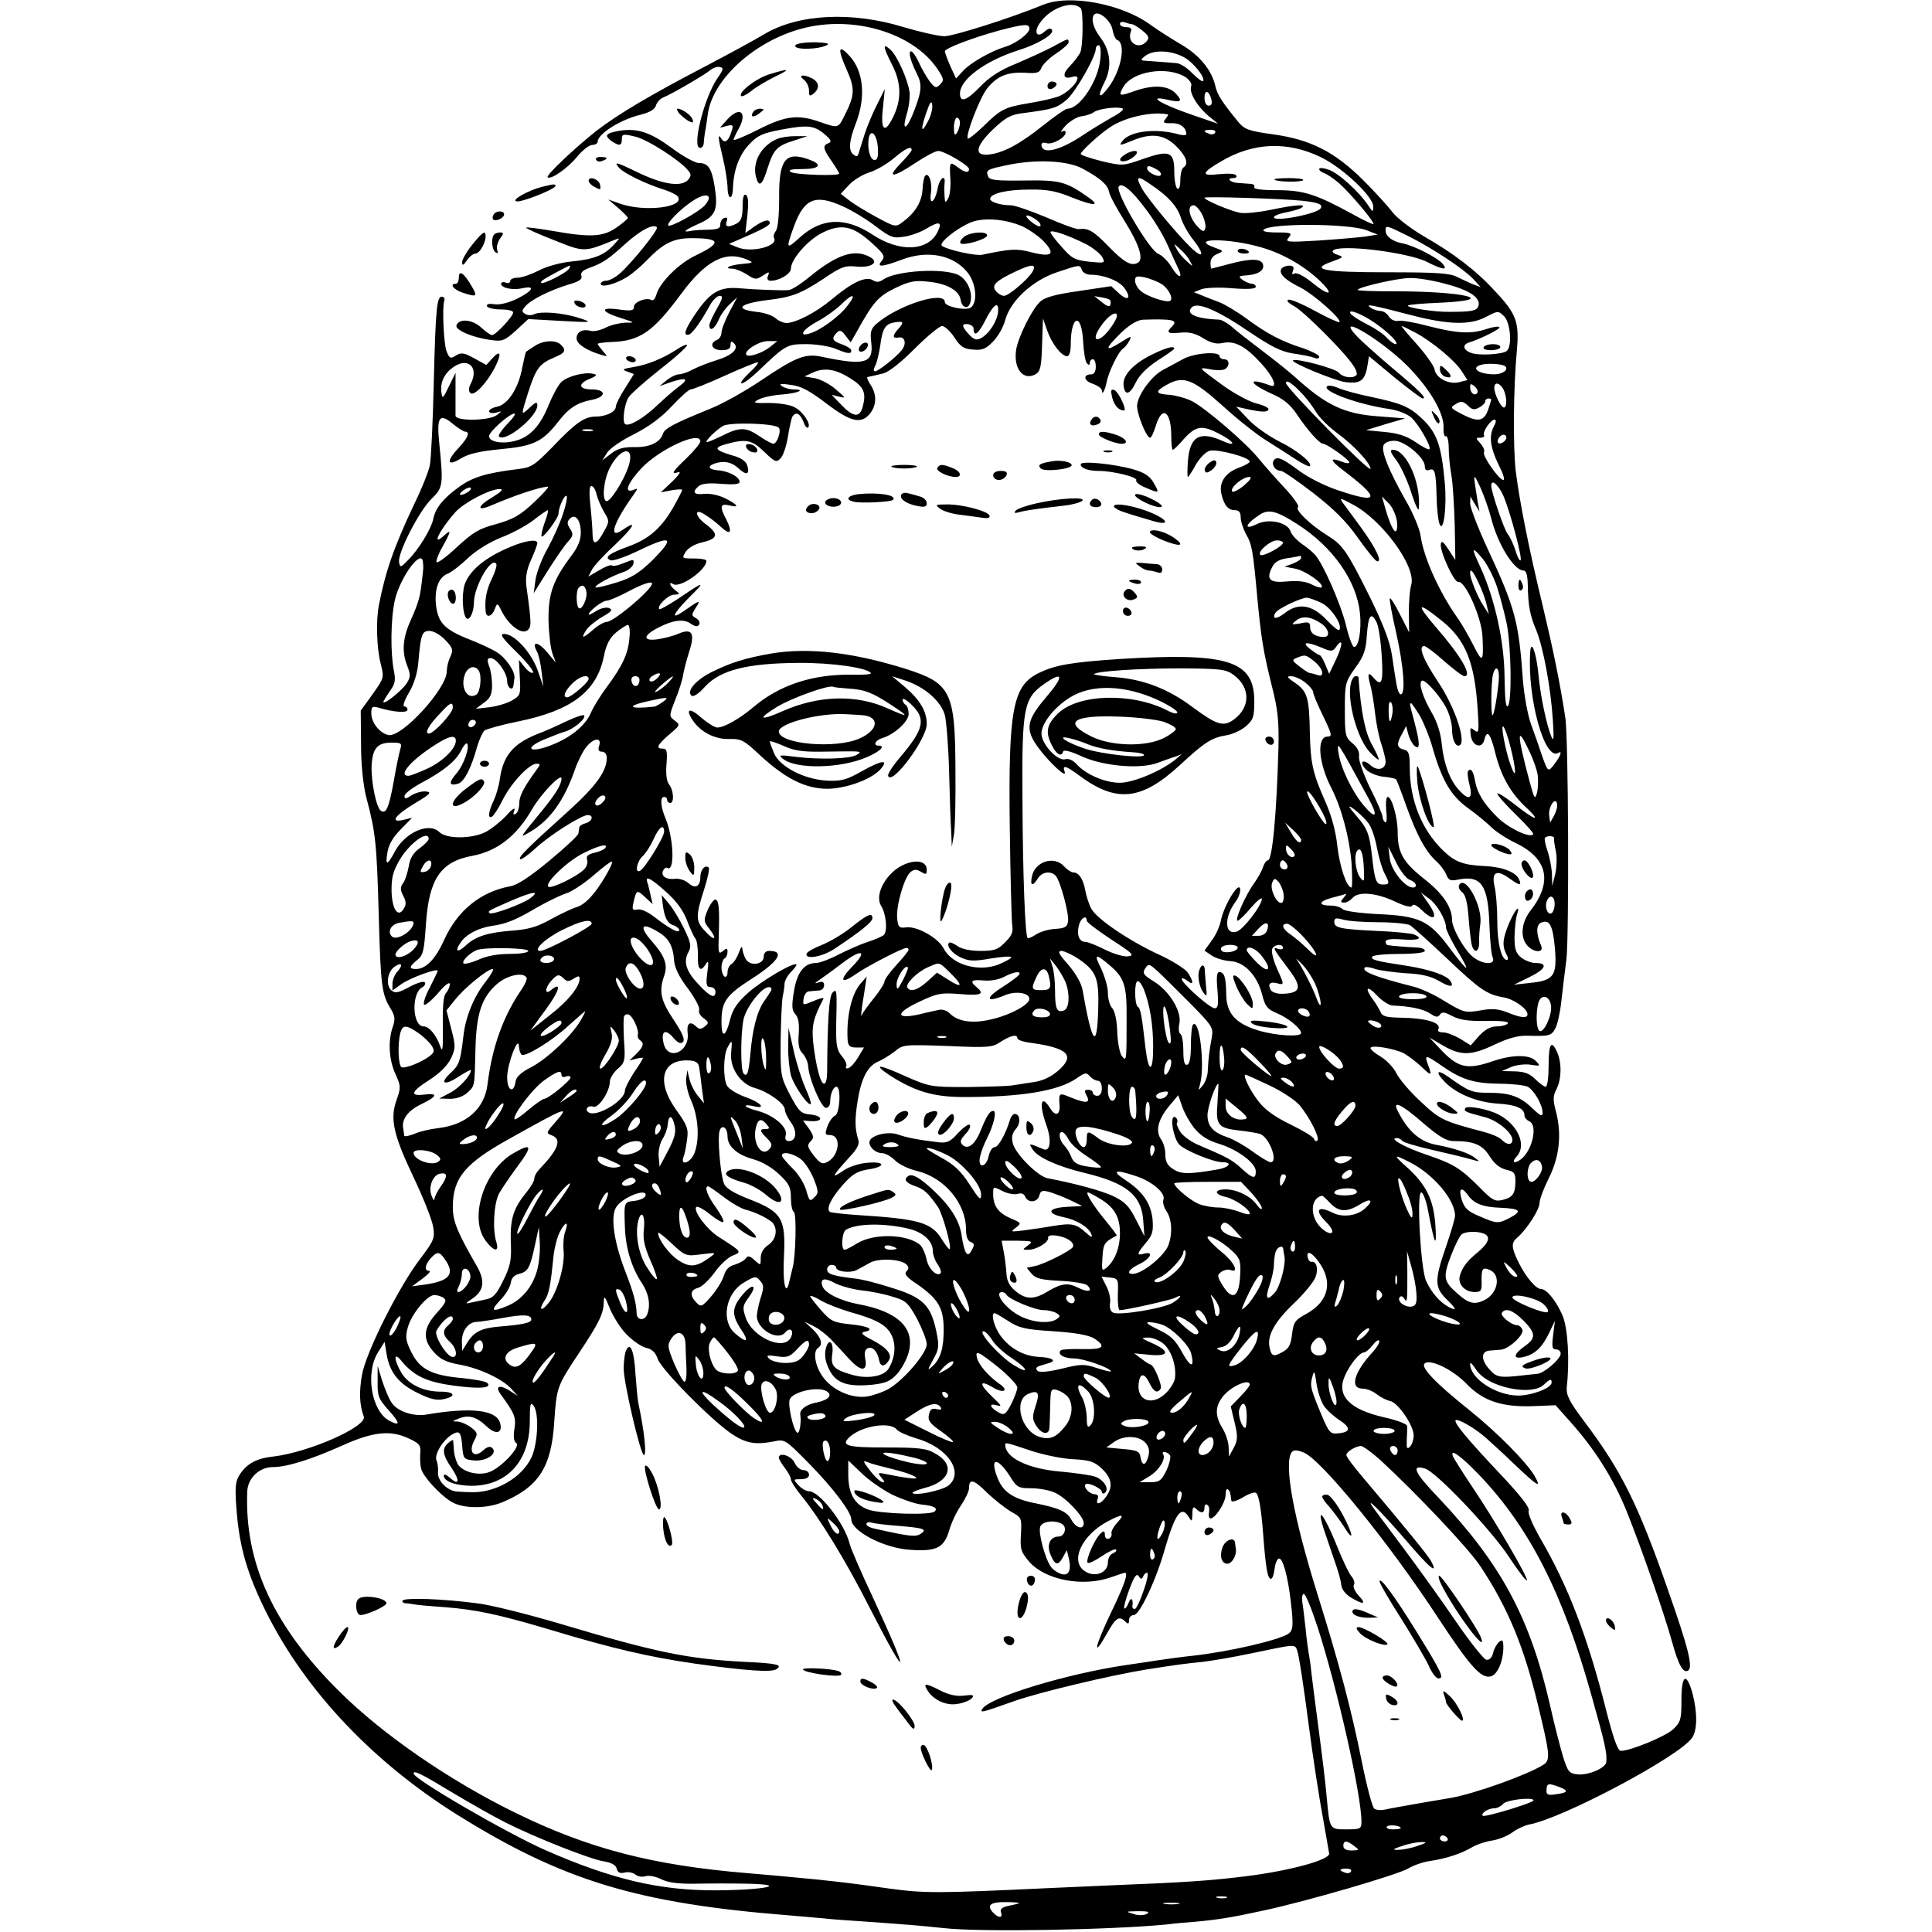 <svg version="1.0" xmlns="http://www.w3.org/2000/svg" width="853.333" height="853.333" viewBox="0 0 640 640"><path d="M345.5 1.6c-11 4.5-29.4 10.3-32.6 10.4-2 0-8.1-1.4-13.5-3-17.2-5.3-34.9-4.4-46.2 2.3-3.1 1.9-12 6.7-19.6 10.7-18.2 9.5-28.7 15.7-36.1 21.4-7.1 5.6-16.7 14.7-16.1 15.3 1 1 6.7-3 9.7-6.7 1.8-2.2 4.1-4 5.1-4s1.8-.5 1.8-1.1c0-2.5 7.5-7.3 14.2-8.9 3.1-.8 4.8-1.8 5.1-3.1.3-1 1.4-2.2 2.4-2.6 2.9-1.2 13.6-7.4 15.5-9 .9-.8 2.4-1.3 3.2-1.1 1.4.2 1.3.8-.8 3.8-4.4 6.5-8.5 23-5.7 23 .6 0 1.1-.6 1.2-1.3 0-.6.2-2.3.4-3.7.3-1.4.7-4.2 1-6.4 1.7-11.4 15.4-23.9 31-28.1 17-4.6 36.9 1.3 45 13.3 2.2 3.3 2.3 3.8.9 5.2-1.3 1.3-1.7 1.2-3.4-1-1-1.4-2.7-4.2-3.6-6.3-.9-2-2.1-3.7-2.6-3.7-1 0-.2 3.1 1.8 7.2 1.9 3.6 1.8 5.8-.7 12.3-2.4 6.5-4.4 7.5-2.5 1.2.7-2.3 1.1-5.6.9-7.2-.6-4.2-4.1-12.1-6.4-14.1-2.6-2.3-2.4-.9.6 5 3.1 6.1 3.2 11.5.4 17.3-2.8 5.8-4.3 4.6-3.4-3.1l.6-6.1-2.5 5c-1.4 2.7-3.3 7.2-4.2 10-.8 2.7-1.8 5.6-2 6.4-.3 1-.7 1.1-1.8.2-1.6-1.3-1.3-4.6.9-10.2 3.4-8.8 2.6-17.4-2.2-22.5-3.6-3.9-3.9-2.2-.9 4.5 2.9 6.5 2.8 8.6-.6 15.3-2.1 4.3-2.1 4.3-7.9 2.3-7.5-2.7-11.6-2.2-20.7 2.4-4.5 2.3-8.2 3.8-8.2 3.4.1-.5.7-1.9 1.5-3.3 3.3-5.7.7-8.1-3.6-3.4l-2.4 2.7 2.3-.6c2-.5 2.2-.2 1.6 1.6-1 3.4-2.3 4.4-3.4 2.7-1.3-2.1-1.2-.5.5 6.5.8 3.3 1.4 7.4 1.5 9.2 0 4.4 1.6 5 1.8.7.2-6.1 2.1-11.2 5.5-14.7 2.6-2.8 4.4-3.6 10.2-4.7 9-1.7 11.1-1.5 14.6 1.4 2.2 1.9 2.5 2.5 1.4 3-2.1.8-1.9 1.8 1 6 1.4 2 2.5 3.9 2.5 4.1 0 .9-14.5.4-16-.5-1.1-.7 0-1 3.8-1 5.6 0 6.8-1.4 2.6-3-8.1-3.1-10.4-.4-10.3 12.4 0 6-.4 10.2-1.1 11.1-.6.8-.9 1.8-.6 2.3 1.6 2.7-7.3 5-11.9 3.2l-3-1.2 2.5-1.1c8.2-3.5 11-5 11-5.8 0-1.5-2-1-5.2 1.2l-2.9 2.1.7-6c.4-4 .3-6.2-.5-6.6-.7-.5-1.1.7-1.1 3.8 0 3.5-.5 4.8-1.9 5.6-2.8 1.5-4.1 1.2-3.4-.6.4-1.2.2-1.5-.8-1.2-.8.3-1.3 1.3-1.3 2.2.1 1.2-.8 1.6-4 1.7-2.2 0-4.9.2-5.8.4-3 .6-2-.3 2.7-2.4 5.5-2.4 6.4-4.6 5.3-11.9-1-6.5-2.2-8.2-5.3-8.2-1.2 0-5.3-2.2-9-5-7.1-5.2-11.3-6.6-17.2-5.7-4.6.8-5.2 1.5-2.9 3.3 2.7 1.9 3.6 1.8 3.6-.5 0-1.7.4-1.8 4.2-.9 4 .8 14.9 7.8 17.7 11.2 1.1 1.3 1.1 1.9.1 3.1-2.1 2.5-8 1.7-15.9-2-8.2-4-8.9-4.1-7-1.9 1.4 1.7 8.9 5.4 15.1 7.3 2.1.7 4.1 1.7 4.4 2.3 2.2 3.5-11.1 5.1-19.1 2.3l-4-1.4 3.3 2.8c1.7 1.5 3.2 3 3.2 3.3 0 .3-1.7 1.7-3.8 3.2-4.5 3.1-8.7 3.3-21.1 1.1-4.7-.8-8.6-1.3-8.8-1.1-.2.2 3.9 2.1 9.1 4.1 10.2 4.1 10 4.1 20.1 0 2-.8 2-.8 0 1.4-3.1 3.5-6.6 5-14 5.7-4 .4-8.6 1.7-11.2 3.1-2.4 1.2-5.5 2.3-6.9 2.3-1.3 0-2.4.5-2.4 1.1 0 .6-.7.9-1.5.5-.8-.3-1.5-.1-1.5.4 0 1.4 3.8 2.2 7 1.5 4.5-1 3.6.8-1.6 3.4-2.8 1.4-5.7 2.1-7.5 1.9-1.8-.3-2.8-.1-2.6.6.2.6 2.3 1.1 4.5 1.1 2.3 0 4.2.4 4.2 1 0 1.3-5.8 7.5-7 7.5-.5 0-2.1-1.1-3.6-2.5-2.9-2.7-7.4-3.1-8.2-.7-.5 1.5 5.3 4 11.2 4.8 4 .6 4.7.3 8.5-3.1l4.1-3.8 10.8.6c10.5.6 10.6.5 6.2-.9-5.3-1.8-12.9-2.4-15.1-1.3-.8.4-2.1.4-2.9-.1-1.2-.7-1.2-1.1 0-2.5 1.8-2.2 8.1-5.3 14.2-7.2 3.6-1 4.8-1.8 4.4-2.9-.4-1 .4-1.8 2.2-2.5 4.8-1.7 6.6-2.9 12.2-8 5.1-4.6 9.4-6.9 10.6-5.6.7.7-8.7 12.3-12.4 15.4-1.5 1.3-3.5 2.3-4.4 2.3-1 0-1.8.5-1.8 1 0 1.4 4.7.2 8.5-2.1 1.7-1 4.8-3.6 7-5.9 5.4-5.6 8.8-7.2 15.2-7.1 9.1.1 9.3 1.6.8 5.7-5.6 2.6-12.1 9.1-13.1 13.1-.4 1.3-1 2-1.6 1.7-1.6-1-5.8.6-5.8 2.2 0 1.3-.8 1.5-5.1.9-6.4-.9-5.9.8.9 2.9 4.7 1.5 4.7 1.5 1.2 1.5-1.9.1-4.8.8-6.5 1.7-1.6.8-3.8 1.3-4.8 1-2.7-.7-4.7.3-4.7 2.5 0 1.8 3.1 3.9 8 5.4 2.4.7 2.4.7.7-1.2-.9-1.1-1.7-2.1-1.7-2.4 0-.2 2-.5 4.4-.6 9.5-.3 13.8-3.2 23.2-15.9 8.2-11.1 14.7-14.5 21.9-11.4 2.3 1 2.2 1.1-2.3 1.5-3.7.4-5.6 1.5-2.6 1.5 1 0 3.2.9 4.8 1.9 2.7 1.8 3.1 1.8 5.3.4 2.1-1.4 2.3-1.4 1.7.1-.4 1-.1 1.6.9 1.6 2.9 0 6.7-2.3 6.7-4 0-3.1 5.6-9.5 10.4-11.9 6.3-3.1 10.1-2.3 16.3 3.3 4.2 3.8 4.6 4.5 3.4 6-1.9 2.2 0 2.1 6.7-.4 8.4-3.2 16.8-1.6 21.5 4 3 3.5 3.7 9.9 1.4 11.8-1.5 1.3-8.7-.2-8.7-1.7 0-4-15.6 1-22.7 7.2-1.8 1.6-2.1 2.7-1.7 6.1.9 7-2.1 7.8-16.3 4.8-5.5-1.2-8.6 0-20.3 7.9-5.2 3.5-12.7 7.7-16.5 9.2-12.5 5.1-15.3 6.6-15.9 8.4-.9 2.9-4.6 4.6-9.7 4.4-3.4 0-5.4.5-7.5 2.2l-2.9 2.2 1.6-2.5c.8-1.4 4.9-4.2 9-6.2 4.9-2.5 9.1-5.6 12.5-9.3 2.8-3 5.6-5.5 6.2-5.5.7 0 5.7-2 11.2-4.5 5.5-2.5 10.5-4.5 11-4.5s-.7 1.6-2.8 3.5c-2 1.9-3.2 3.5-2.5 3.5.7 0 3.1-1.8 5.5-4.1 9.1-8.7 9.5-8.9 15.9-8.9 3.3 0 7.6.7 9.6 1.5 4.1 1.7 5.3 1.9 5.3.6 0-.5-1.3-1.4-3-2-3.3-1.1-3.7-2-1.8-3.9 1-1 1.6-.8 2.9 1l1.7 2.2 1.9-3.3c5.5-10 7.2-11.9 12.7-14.6 4.8-2.3 6.5-2.7 11-2.2 6.2.6 10.3 2.9 10.8 5.9.4 2.8 2.5 3.4 3.2 1.1 1-3.2-.9-7.7-3.9-9.2-4.9-2.4-20.6-1.5-24.9 1.5-1.3.9-2.3 1-3.5.2-2.3-1.4-7 .8-13.6 6.4-5.3 4.4-11.8 7.7-14.9 7.8-1.1 0-2.7-.7-3.7-1.6-1-.9-3.9-1.9-6.4-2.1-7.4-.9-5.6-2.7 3.7-3.9 7.9-.9 11.1-2.1 18.5-7 5.9-4 7.2-4.5 11-4.1 5.1.5 7.7-1.5 4.4-3.2-5-2.7-10.7-.9-19.8 6.5-2.9 2.4-6.1 4.5-7.1 4.5-2.2.2-11.7-.2-16.1-.6-6.4-.6-9.5 1.1-14 7.4-4.2 6-5.1 8.6-2.8 7.9 1.2-.5 3.8-4.1 6.9-9.7.9-1.7 2.4-3.1 3.2-3.1 1.2 0 1 .9-.9 4.2-1.4 2.4-2.5 4.9-2.5 5.5 0 2.3 1.7 1.3 3-1.6.6-1.6 2.3-4 3.7-5.3l2.5-2.3-2.6 4.9c-1.4 2.7-2.6 5.7-2.6 6.8 0 1-.7 2.1-1.5 2.4-2.7 1.1-1.7 3.4 1.5 3.4 2.2 0 3-.5 3-1.7 0-1.3.3-1.4 1.2-.5 1.7 1.7-.7 4-6.1 5.6-2.5.8-5.9 2.1-7.6 3-1.6.9-3.7 1.6-4.6 1.6-.9 0-2.7.9-4 1.9l-2.4 2 4-1.4c5-1.6 5.9-1 2.2 1.7-1.5 1.1-4.6 3.8-6.8 5.9-4.6 4.4-9.5 7.3-10.8 6.4-1-.6-.4-6.1 1-8.7.5-1 5.2-5.2 10.5-9.4 5.3-4.1 9.3-7.8 9-8.1-.2-.3-1.7.3-3.3 1.4-4.4 2.9-9.9 5.2-14.5 5.9-3.6.6-3.9.8-2 1.5l2.2.8-3 4.8c-1.7 2.6-3 5.3-3 6 0 1.7-3.2 3.3-6.7 3.3-3.7 0-6.7 2.1-14.4 10.2-5.9 6-6.9 6.7-11.4 7.2-10.6 1.3-15.1 2.7-19.7 6.1-5.1 3.7-7.6 6.9-8.3 10.5-.6 3.1-4.8 10-8.2 13.4-2.6 2.7-2.8 2.7-3.1.8-.5-3.1 6.7-17 10.7-20.9 3.9-3.8 4-4.6 2.6-18.6-.9-8.6.1-10 4.5-6.3 1.7 1.4 3.6 2.6 4.1 2.6 1.7 0 .9 2.1-2.1 5.3-4.3 4.5-3.9 6.4.6 3.6 2.7-1.6 6.1-2.4 13.2-3.1 10.9-1 13.9-2.4 19.2-9.2 3.4-4.4 6.2-6.2 10.8-7.1 5.1-.9 5.2-3.5.2-3.5-4.2 0-4.7-1.8-.9-3.4 2.7-1.1 2.9-1.5 1.3-1.8-2.9-.6-8.3.8-10.4 2.7-1 .9-2.8 4.2-4.1 7.3-2.8 7.1-6.2 10.9-11.1 12.2-4.3 1.2-8.8.4-8.8-1.5 0-1.5 6.8-7.5 8.4-7.5.6 0-.5 1.6-2.4 3.5-1.8 1.9-3.1 3.8-2.7 4.1 2.1 2.1 12.7-6.6 12.7-10.3 0-1.3-.5-1.2-2.5.7-3 2.8-3 2.8-.5-5.1 2.5-7.8 3.7-9.4 8.4-11.4 3.9-1.6 4.3-2.4 2.4-4.3-1.7-1.7-5.9-1.5-8.8.5-1.4.9-2.6 1.7-2.7 1.8-.2.1-.7 2.5-1.3 5.3-1.2 6.7-4.7 12.1-8.2 12.9-1.6.3-2.8 1-2.8 1.5 0 .6 1 .8 2.3.5 2.1-.6 2.1-.6.3.8-2.5 1.9-13.6 2.1-13.7.2v-14.2l-2.2 4.5c-2 4.2-2.2 4.3-2.5 1.8-.4-3.3 1.1-6.3 4.3-8.4 4.8-3.1 8.2.5 5.4 5.8-.7 1.3-.7 2.4-.1 3 1.2 1.2 5.5-3.3 8.2-8.6 2.3-4.6 1.8-5.9-1-2.8l-1.9 2.1-4-2.2c-3.4-1.9-4.4-2-6.1-.9-1.8 1.1-2.1 1-3.1-1.5-.9-2.5-1.5-14.6-.7-16.8.2-.6-.1-1.1-.7-1.2-1.8-.4-2.2 3.9-2.8 28.2-.3 13.2-.9 25.6-1.3 27.5-.3 1.9-2.6 7.7-5.1 12.8-6.9 14.6-9.6 22.5-11.8 33.7-1 5.2-.7 14.4.6 19.3 1.2 4.8 1.1 4.8-2.7 10.2l-3.9 5.4.1 11.1c0 6.9.7 13.4 1.7 17.5 3.2 12 3.5 15.3 4.2 40.5.6 21.7 1 24.8 3.7 29.3 1.7 2.7 1.8 3.8.9 6.4-1.6 4.6-1.3 10.8.9 15.6 1.8 3.9 1.8 4.5.4 8.5-2.3 6.3-1.1 11.6 5.6 25.7 3.3 6.9 6.2 14.3 6.5 16.5.6 3.7.2 4.5-4.3 10.5-7 9.1-18 31-19.3 38.5-1 5.7-.8 10 .6 13.7 1.3 3.3-18.1 11.9-30 13.3-5.5.6-8.7 2.3-11.1 6-1.4 2.1-1.6 4.2-1.1 10.9.8 11.6 3.1 20.4 8.4 31.6 12.7 27.1 35.4 51.7 64.5 70 35.2 22 59.9 29.5 110.3 33.5 3.9.3 9 .8 11.5 1 2.5.3 8.3.7 13 1 14 1 19.1 1.4 26.5 2.2 12.1 1.4 55.6.6 74-1.2 2.2-.3 6.5-.7 9.5-.9 7.5-.7 12-1.4 22.5-3.7 14.1-3 44.7-11.9 48.1-14 1.7-1 4.8-2.1 7-2.4 5.4-.8 10.3-2.4 13.9-4.5 1.7-1 4.7-2 6.8-2.3 2-.3 5.1-1.5 6.7-2.7 1.6-1.2 4.1-2.3 5.5-2.6 11.1-2 49.7-22.5 54-28.7 1.8-2.5 1.8-8.4.2-14.6-2-7.3-3.7-6.4-3.7 1.9 0 6.6-.2 7.4-2.8 9.9-2.7 2.4-14.1 7.1-17.3 7.1-1 0-2.5-4.3-4.8-13.3-6.2-24.6-12.7-41.4-21.8-57-2.5-4.4-4.3-8.4-3.9-9.3.4-1-2.8-5.1-9.7-12.4-10.5-11.1-15.2-16.8-14.5-17.5.7-.7 6.2 2.5 9.8 5.6 1.9 1.7 6.2 5.6 9.5 8.8 7.8 7.4 9.3 8.4 6.9 4.1-2.6-4.5-12.3-14.4-21.8-22-11-8.8-16-14-14.7-15.3 1.7-1.7 9.3 1.9 14 6.8 5.4 5.6 11.7 7.7 22.1 7.3l7.3-.3 4.9 5.5c8 8.9 14.3 18.9 18.6 29.5 5 12.5 12.4 33.7 15.1 43.4 2.1 7.7 3.7 10.5 5.3 9.5 1.7-1.1.1-7.5-6.8-27.1-9.8-28.1-15.4-39.3-27.8-55.7-4.8-6.4-5.8-8.5-5.6-11 1-8.8.4-19.3-1.3-23.6-2-4.8-5.3-9-7.2-9-1.7 0-5-3.9-7.4-8.7-2.5-5.1-2.6-6.6-.4-8.4 3-2.6 7.3-9.2 7.3-11.4 0-1.2 1.4-4.9 3-8.1 3.5-6.9 4.4-14.4 2.5-21.9-1.1-4.1-1.1-5.4.1-7.7 1.7-3.3 1.8-8.8.2-12.3-1.9-4.2-2.8-2.8-2.8 4.5 0 3.8-.4 7-1 7-.5 0-2-1.1-3.4-2.5-1.9-1.9-3.6-2.5-6.8-2.6l-4.3-.1 3-1.3c1.6-.7 4.6-1.1 6.5-.8 3.3.5 3.4.5 1.8-1.2-2-2.2-7.7-2.2-14.2 0-8.7 3-11.6 2.3-17.6-4.1l-3.5-3.7 4.6 2.7c5.9 3.4 9.3 3.3 17.1-.4 4.4-2.1 7.7-3 10.8-2.9 7.3.2 7.9 0 9.2-2.4.7-1.2 1.6-5.2 2-8.9.4-3.8 1.2-10.1 1.7-14 .9-8 .7-73.9-.4-80.3-1.9-12.3-4.1-22.7-7.5-37-4.6-19-7.6-34.2-8.9-44.5-.9-8-.8-27.6.4-40.1.8-9.2-.2-12-7.3-19.5-6.1-6.7-13.7-12.5-23.5-18.1-4.4-2.6-9-6.1-10.5-8.1s-5.9-6.8-9.8-10.7c-9.3-9.2-17.3-13.3-29.7-15-8-1.1-9.4-1.6-11.5-4.1-5.4-6.6-7-9.1-7.6-11.9-1.2-5.3-5.3-10.3-11.4-13.8-3.2-1.9-7.8-4.8-10.1-6.5-9.6-7-26.9-10.2-35.6-6.6zM358 2.7c.9.8.8 12.9-.2 14.8-.6 1.1-2.1 3.1-3.4 4.4-2.6 2.6-2.3 4.5.7 3.6 4.4-1.4.1 4.7-4.6 6.5-1.4.5-5.5 1.5-9.2 2.1-8.5 1.4-9.7 2-15.5 7.7-2.6 2.5-5 4.4-5.2 4.1-.9-.9 4-13.6 6.4-16.6 3.3-4.1 6.7-5.5 12.6-5.2 3.9.3 4.8 0 5.4-1.7.5-1.1 2.6-3.2 4.9-4.7 2.3-1.5 4.1-3.2 4.1-3.7 0-1.4-.2-1.3-5.1 1.4-2.4 1.3-7.9 3.8-12.1 5.6-5.5 2.2-9 4.5-12 7.6-4.5 4.7-6.8 5.6-6.8 2.4 0-4.7 8.4-10.9 19.5-14.4 6.4-2 11.8-5.3 11-6.7-.5-.7-1.3-.5-2.5.6-2.7 2.4-3.7-.1-1.3-3.2 3.5-4.8 10.5-7.2 13.3-4.6zm10.5 7c.3 1.7 1 3.3 1.5 3.5 3.1 1 1.5 9.9-2.7 15.6-3.2 4.3-4 3.5-1.4-1.6 2.5-4.9 2-10.4-1.4-14.8-2.4-3.1-3.2-6.4-2-7.6 1.4-1.4 5.4 1.9 6 4.9zm6.4-1.7c.5 0 2 .9 3.5 2.1 2.1 1.7 2.4 2.4 1.5 3.5-2.5 3.1-6.7.6-5.3-3.1.4-1 0-1.5-1.5-1.5-1.2 0-2.1-.5-2.1-1.1 0-.6.7-.8 1.6-.5.9.3 1.9.6 2.3.6zM341 9.5c0 1.6-4.4 4.9-8 6-4.7 1.4-11.5 5.3-13.9 7.9l-2.4 2.6-1.9-4.1c-1-2.3-1.8-4.5-1.8-4.9 0-1 9.2-4.5 18-6.9 8.4-2.2 10-2.3 10-.6zm23.5 9.9c-.6 7.2-6.7 16.6-10.9 16.6-.6 0-4.2 2.5-8.1 5.6-7.5 6-13.1 9.1-18 9.6s-4.4-2.7 1.3-8.2c4.2-4 5.9-5 9.9-5.5 10.1-1.3 11.4-1.7 14.7-4.5 3-2.7 9.6-14.2 9.6-16.9 0-.6.4-1.1 1-1.1.5 0 .8 2 .5 4.4zm27.2-.7c3.3 1.5 7.8 7.1 6.8 8.2-.3.2-1.9-1-3.6-2.7-1.7-1.8-4.1-3.3-5.3-3.3-2.1-.2-7.8-.6-10.6-.8-1.2-.1-1.1-.5.4-1.6 2.6-2 8-1.9 12.3.2zm1.1 6.9c1.3.9 2.1 2.2 1.8 2.9-.8 2.1 1.9 6.6 5.6 9.8l3.3 2.7-9-3.1c-9.9-3.4-14.8-6.4-7.9-4.9 4.6 1.1 5.3.6 3-1.9-2.5-2.8-7.3-3.1-13.3-1.1-5.6 2-5.9 1.9-4.3-1 2.9-5.4 14.7-7.3 20.8-3.4zm8.5 7.4c.3 1.3 0 2-.9 2-.8 0-1.4-1-1.4-2.6 0-2.8 1.5-2.5 2.3.6zm-93.8 7c-2.3 4.5-2.7 3.3-.7-2.5 1.2-3.6 1.8-4.4 2-2.8.2 1.2-.4 3.6-1.3 5.3zm60.8-1.1c-2.6 1.5-6.8 4-9.3 5.7-7.8 5.3-14 6.8-14 3.3 0-.6.7-.8 1.6-.5 1.8.7 6.4-1.8 6.4-3.5 0-.6-.6-.7-1.2-.3-.7.4-.1-.6 1.3-2.1 1.5-1.5 3.9-2.9 5.3-3 1.5-.2 3.2-.8 3.9-1.3 1.3-1.1 7.4-2 9.5-1.3.8.2-.8 1.6-3.5 3zm18.6-1c.2.1-.2.7-.8 1.5-1 1.2-.7 1.5 1.9 1.4 2.9-.1 4.9 1.4 5 3.6 0 .4-1 .5-2.2.2-7.5-2.2-16.2-1.3-18.9 2-1.4 1.8-1 1.7 3.4-.1 6.1-2.5 10.4-2 14.3 1.9 3.4 3.4 4.3 5.9 2.4 7.1-.5.3-1 2.2-1 4.1 0 2.1-.4 3.3-1 2.9-.5-.3-1-2.8-1-5.5 0-6.8-1.5-7.4-10.2-4.4-6.8 2.4-6.9 2.4-13.8.8-3.9-1-7-2-7-2.4 0-.8 5.8-6.2 9.5-8.7 5-3.5 14.3-5.5 19.4-4.4zM318 40.7c0 1-.5 2.5-1 3.3-.7 1.1-1 .7-1-1.8 0-1.7.5-3.2 1-3.2.6 0 1 .8 1 1.7zm84.5 3.3c-.3.5-1.2.7-2 .3-2.1-.7-1.9-1.3.6-1.3 1.1 0 1.8.4 1.4 1zm-111.7 4.8c.2 3.1-.1 4.2-1.1 4.2-1.5 0-2.5-4-1.9-7.3.7-3.3 2.7-1.1 3 3.1zM437.4 52c7.2 3.4 17.6 13.2 17.5 16.4 0 2-.1 2-1.7-.4-2.9-4.4-9.8-10.7-13.1-11.8-1.7-.6-3.1-.7-3.1-.2 0 .5.8 1.1 1.8 1.4 1 .4 3.2 1.9 4.9 3.4 3.5 3.1 11.3 12.3 11.3 13.4 0 .3-3.3-1.2-7.2-3.4-11.9-6.5-16-7.8-24.9-7.8-5.1 0-7.8-.4-7.4-1 .3-.6-.3-1.1-1.4-1.1-1.2-.1-3-.2-4-.3-2.5-.1-4-1.6-1.7-1.6.9 0 1.5-.4 1.1-.9-.3-.6-2.8-.7-5.7-.4-6.1.7-5.9-.4.8-4.3 10.5-6.2 21.8-6.7 32.8-1.4zM302 49.7c0 .4-1.7 2.4-3.7 4.5-4.8 4.9-2.6 4.8 4.9-.2 3.3-2.2 6.7-4 7.6-4 2 0 10.2 4.8 10.2 6 0 1.4-1.3 1.2-3.6-.5-2.8-2.1-2.9-2-2.6 3.4.2 2.7-.1 5.8-.7 6.8-.9 1.6-1.1 1.6-1.2-.7-.1-1.4-.1-3.3 0-4.3.4-3.2-1.7-1.7-2.3 1.8-.9 4.6-2.9 5.9-2.2 1.3.5-3.3-.7-6.8-1.9-5.6-.4.3-.8 2.4-.9 4.6-.3 4.2-2.4 7.6-6.5 10.7-2.4 1.8-2.5 1.8-8.8-1.6-3.5-1.9-7.6-4.4-9.1-5.6l-2.7-2.1 2.8-3c1.5-1.6 4.5-3.4 6.7-4.1 2.1-.6 5.7-2.7 8-4.6 4-3.4 6-4.3 6-2.8zm56.5 6.1c5.8 3.1 8.5 5.4 8.9 7.8.2 1.2 2.5 5.4 5 9.4 5 8 6.5 12.8 4.6 14-2.2 1.3-4.6 0-10-5.6-4.9-5-6.5-5.9-9.7-5.5-.7.1-5.5-1.6-10.7-3.9-5.2-2.2-10.5-4-11.8-4-3.4 0-6.8-1.1-6.8-2.1 0-1.8 5.5-3.1 13-3.1 5.9-.1 9 .5 14.3 2.7 7.4 2.9 9.4 2.8 5-.3-7.3-5.1-9.3-5.6-21.1-5.4-9.3.1-11.4-.1-11.9-1.4-.8-2.1-.4-2.3 6.8-3.8 9.2-1.9 19.5-1.4 24.4 1.2zm24.6.3c1.1.5 1.7 1.4 1.4 1.9-.6 1-4.5-.9-4.5-2.2 0-1.1.8-1 3.1.3zm-1.8 5.1c5.7 3.8 8.6 7.1 9.8 10.7.6 2 2.4 5.3 4 7.3 4.1 5.2 3.6 6.9-.7 2.7-4.3-4.1-14.6-16.5-16.2-19.6-2.2-4-1.4-4.3 3.1-1.1zm-1.8 8c2.7 3.5 5.9 8.8 7.2 11.8 1.3 3 2.9 6.5 3.5 7.7 1.9 3.8.2 3.6-2.1-.2-1.1-1.9-3.1-3.9-4.4-4.4-2.9-1.1-14.3-20.4-13.1-22.3 1-1.5 4.2 1.1 8.9 7.4zm-146.1-1.1c-2 2.2-11.3 7.3-12 6.6-.7-.7 3.9-5.4 8-8.1 4.6-3.1 7.2-2.1 4 1.5zm198-1.6c5.4.6 6.9 1.2 6.1 2.5-1.2 1.9-15.5 4.6-15.5 3 0-.5 1.7-1.2 3.8-1.6 2-.4 4.4-1 5.2-1.5 2.4-1.4-1.9-1.1-10 .6-3.9.8-8.5 1.3-10.2 1-3.2-.6-11.8-4.2-11.8-5 0-.5 25.8.3 32.4 1zm-152.1 1.9c2.9 1.3 7.7 4.2 10.7 6.5 5 3.8 5.9 4.1 9.5 3.5 2.2-.3 5.4-1.5 7.1-2.5 4.6-2.8 5.7-2.5 3.9 1.1-3.3 6.3-12.6 6.6-21.5.7-9-5.9-16.8-5.6-24.1 1-4.5 4.1-4.6 3.8-1.9-3.7 3.4-9.3 7.1-10.8 16.3-6.6zm119 2.8c.8 1.7 1.3 3.8.9 4.6-.4 1.2-1 .9-2.9-1.2-2.5-3-3.1-6.6-.9-6.6.7 0 2 1.4 2.9 3.2zM344.5 74c.3.6.3 1-.2 1-1.1-.1-4.3-2.6-4.3-3.4 0-.9 3.7 1.1 4.5 2.4zm-6 .9c2.2 1 5.2 3.1 6.8 4.6 4.6 4.7 3.4 5.9-3.9 4-4.8-1.2-6.5-1.1-16.1.9-2.1.4-11-1.5-13.2-2.9-1.7-1 6.6-7.2 10.9-8.3 4.6-1.1 10.5-.4 15.5 1.7zm114 1.3 3.9 1.5-4.4.7c-2.5.3-9.4.9-15.5 1.3-10.2.6-10.9.5-9.6-1 1.2-1.5.9-1.7-4-1.7-3.3 0-4.9-.4-4.3-.9 2.2-2.2 27.8-2.1 33.9.1zm13.8 1.9c8.4 4.2 18.6 11 21.7 14.3l2.5 2.7-2.5-.9c-1.4-.6-3.8-1.7-5.4-2.5-2.3-1.2-6.8-1.5-22.7-1.5-21.5 0-26.2-.9-18.8-3.5 3.9-1.4 4.1-1.6 2.2-2.2-1.3-.4-2.1-1-1.8-1.4 1.4-2.4 25.1.4 31.5 3.8 4.9 2.5 6.8 2.7 4.9.5-1.6-2-9.8-6.2-13.4-6.8-3.2-.6-5.5-2.3-5.5-4.2 0-1.9.2-1.8 7.3 1.7zm-106.5 2.8c2.3 1.2 4.6 3.1 5.3 4.2 1.1 2.1 1 2.1-4.2 1.6-4.8-.5-5.9-1.1-9.1-4.8-2.1-2.3-3.8-4.5-3.8-5 0-1 6.1 1.1 11.8 4zM418 82c7.3 2.1 14.7 6.5 19.8 11.6 4.5 4.5 2.1 4.4-3.4-.2-2.5-2-4.9-3.2-5.6-2.8-.8.5-.9.2-.5-.9.5-1.2.1-1.7-1.3-1.7-1 0-2.2.5-2.5 1-1 1.6 1.1 3.7 6.2 6.2 4.5 2.3 13.9 10.6 13 11.5-.3.2-3.9-1.4-8.1-3.7-4.2-2.3-8.2-4-8.8-3.7-.8.2 0 1.1 1.7 2 3.2 1.6 17.1 15.5 19.8 19.8 1 1.4 1.4 2.9 1 3.2-1.2 1.2-4.6.7-5.7-.8-1-1.4-14.4-5-15.3-4.1-.7.7 14 6.8 17.5 7.2 4.7.6 6.3-.5 7.1-5l.6-3.6 8.4 7c4.7 3.8 8.9 7 9.4 7 1.5 0-1-2.5-10.2-10.2-4.7-4-9.9-8.6-11.4-10.2-8.2-8.5 7.2.4 16.3 9.4 7.5 7.5 12.4 15.8 12.2 20.7-.1 1.9.3 3.1.7 2.8.5-.3 1 1.4 1 3.7 0 2.4.4 6.6.9 9.3.5 2.8.9 10.2 1.1 16.5l.2 11.5-2.3-3.5c-1.6-2.5-2.3-3-2.5-1.9-.5 2.3 4.4 13 5.8 12.7 2.2-.6 7.8 11.9 8 18.2.4 8.5 0 8.8-3 2.8-1.6-3.2-3.9-7.1-5-8.7-6.3-8.8-11.5-20.4-12.5-27.6-.3-2.2-2.5-7.6-5.1-12-5.4-9.6-8-15.9-7.2-18 .4-.9 1.9-1.5 3.6-1.5 3.4 0 10.1 5.6 10.1 8.5 0 1.1.5 1.5 1.4 1.2 1.9-.8 2.3.5 2.5 9.3.1 4.1.6 8.1 1.1 8.9 1.3 2.3 2.3-6.5 1.6-14-1.1-12.3-2.6-16.5-7.4-21.1-4.3-4.1-7-5.2-16.9-7.3-4-.8-8.9-2.1-10.8-2.9-2.1-.9-3.7-1.1-4-.5-1.1 1.7 10.9 6 20.8 7.4 2.7.4 5.8 1.6 7.2 2.8 2.5 2.3 6.8 9.8 6 10.5-.3.3-2.3-.8-4.5-2.3-2.9-2-5.8-3-10.3-3.4l-6.2-.6 6.5-2 6.5-1.9-9.1-.7c-11.1-.8-17.2-3.7-27.4-13-1.9-1.7-6.9-5.7-11-8.8-4.1-3.1-8.6-6.6-10-7.9-1.4-1.2-3.2-2.2-4-2.3-7.8-.3-11.4-1.9-9.2-4.1 1.9-1.9 8.6 1 19.3 8.3 7.1 4.8 10.4 6.4 14.3 7 2.8.4 5.9 1 6.9 1.4.9.4 1.7.3 1.7-.3s-2.4-1.8-5.2-2.8c-7.3-2.3-12-4.8-18.8-9.8-3.1-2.3-7.3-4.8-9.1-5.5-1.9-.7-4.5-1.7-5.9-2.3l-2.5-1 2.5-1c1.4-.5 6-.7 10.3-.3 5.1.4 7.7.2 7.7-.5 0-.5-.6-1-1.3-1-.7 0-2.1-.6-3.1-1.3-1.5-1.1-1.4-1.3 1.5-1.5 3.9-.3 6-1.8 5.2-3.8-.7-1.8-4.3-1.8-11.3.1-3 .8-5.6 1.5-5.7 1.5-.2 0-.3-.9-.3-2 0-1.2.9-2.4 2.3-2.9 2.1-.9 2.1-1-1-2.1-8.9-3.2 5-3.2 15.7 0zm-23.8 4.5c1.1 2 1.1 2-1.1 0-1.3-1.1-2.8-2.9-3.3-4-1.1-2-1.1-2 1.1 0 1.3 1.1 2.8 2.9 3.3 4zM188.5 89c-.8 1.4-8.6 5.3-9.2 4.7-.4-.5.5-1.1 6.7-4.4 3-1.6 3.3-1.6 2.5-.3zm153.6.9c-1.4 2.5-7.9 8.1-9.5 8.1-.8 0-2-.7-2.7-1.6-1.6-1.9 0-3.4 6.6-6.5 5.3-2.5 6.9-2.5 5.6 0zm16.3-.4c.3.8 1.6 1.5 2.8 1.5 4.5 0 9.8 2.1 11.4 4.6 2.3 3.3 1 4.3-2 1.5l-2.5-2.3-10.7 1.6c-7.8 1.1-11.3 2.1-12.8 3.5-2.8 2.6-7.3 11.7-8 16-.9 6.2 2.3 10.3 6.4 8.1 1.6-.9 2-2.4 2.2-9.8l.3-8.7 1.4 4c1.5 4.3 4.7 8.5 6.6 8.5.7 0 1.2-1.5 1.2-3.8 0-9.9 3.6-10.9 4.1-1.1.2 3.5.7 6.8 1.3 7.3.6.6.9.6.9-.2 0-.7.5-1.2 1-1.2.6 0 1 1.1 1 2.5 0 1.5-.6 2.5-1.4 2.5-2.9 0-2.7 2.1.3 3.1 1.7.6 3.1 1.6 3.1 2.2 0 1.9 1.1 0 1.6-2.8.6-3.2 3.9-10.1 5.4-11 .5-.3 1.5-1.5 2.1-2.6.9-1.8.6-1.7-3 .6-5.3 3.3-5.2 2.1.3-3.3 3-2.8 5.4-4.2 7.3-4.3 9.9-.3 11.7.1 9.5 2.3-2 2-1.4 2.4 2.8 2 2.8-.3 5 .2 7.5 1.8 2.6 1.6 4.5 2.1 6.6 1.6 4-.8 7.5 1.1 12.7 6.8 4 4.3 5.6 8.3 3 7.3-7.8-2.9-7.2-.7.6 2.8 3.7 1.6 6 3.5 8.1 6.6 3.6 5.4 7.6 9.9 8.8 9.9 1.2 0 8.7 5.3 8.7 6.2 0 .4-1.2.3-2.6-.3-4-1.5-3.9-.5.3 2.7 12.8 9.7 12.4 11.5-1.5 6.8-4.5-1.5-10.1-4.3-13.6-7-4.6-3.4-6.2-4.1-7.3-3.3-1.5 1.3-.1 3.9 2.1 3.9.6 0 5.4 3.3 10.6 7.3 6.8 5.3 10.9 9.3 14.7 14.7 2.9 4.1 5.8 7.7 6.4 7.9 2 .6-.2-4.2-5-10.8-2.5-3.5-5.3-7.2-6.1-8.3-1.4-2-1.2-2 2.9.2 9.8 5 21.3 20.7 19.6 26.7-.5 1.6-.8 5.7-.8 9.3l.1 6.5-3-5.9c-1.6-3.2-3.1-5.6-3.4-5.4-.2.3.7 5.4 2.1 11.4 2.5 11.2 3.2 20.4 1.5 20.4-.5 0-1.1-1.5-1.4-3.3-.3-1.7-1-6.1-1.5-9.7-.7-4.6-2.9-10.2-7.2-19-7.7-15.5-9.1-17.5-14.3-20.7-5.5-3.4-10.8-8.5-9.6-9.3.5-.3-1.4-3.1-4.3-6.2-2.8-3-6.7-7.4-8.6-9.7-4.2-5.3-17.5-16.7-22.2-19.2-2-1-5.3-1.9-7.4-2.1-4.9-.3-5.1-1.1-.7-3.5 5.3-2.9 8.4-1.7 18.3 7.2 4.6 4.2 11 9.3 14.2 11.3 3.2 2 7.7 4.9 10 6.4s4.4 2.5 4.6 2.2c1-1-4.3-5.3-10.2-8.2-3.5-1.8-8.1-5-10.2-7.3l-4-4.2 3.5.8c5.1 1.1 6.9 1.1 7.2.1.2-.5-1.7-1.4-4.2-2-2.5-.7-7.4-3.4-11-6-8.2-6-8.2-6-4.3-5.3 1.8.4 4 .4 4.8.1 1.9-.8 2-3.4 0-3.4-.8 0-1.5-.5-1.5-1 0-1.7-8.3-1.1-12 .9-1.9 1-4.9 2.7-6.7 3.6-3.6 1.9-8.1 7.8-8.6 11.5-.4 2.4 3 11 4.3 11 .4 0 1.2-1.8 1.9-4 2.1-6.9 5.1-4.8 5.1 3.6 0 2.4.2 4.4.5 4.4s1.9-1.5 3.5-3.4c3.9-4.4 6-4.8 10.9-2.4 6 2.9 7.4 5.3 1.7 2.7-7.4-3.2-10.5-1.2-11.1 7-.2 2.8-.2 5.1 0 5.1s1.4-1.8 2.6-4c1.4-2.4 3.3-4.3 4.7-4.7 2.6-.6 13.2 2.2 13.2 3.6 0 .4-1.6 1.3-3.5 2-4.6 1.6-6.8 5-5.9 8.7.9 3.8 2.2 5.4 4.5 5.4 1.3 0 1.9.7 1.9 2.4 0 1.4.9 4 1.9 5.8 1.8 3.1 2.2 5.3 3.6 20.8 1.3 13.7 2 17.9 4.9 29.6 1.9 7.4 2.3 11.3 2.1 20.3-.6 21.5-2 37.1-3.5 37.1-.5 0-1.2 1-1.6 2.2-.4 1.3-1.7 3.6-2.9 5.3-2.8 3.8-6.7 12.5-5.5 12.5.4 0 2.4-1.9 4.4-4.3 2-2.3 3.6-3.6 3.6-2.9 0 2.1-6.1 10.1-8.3 10.8-4 1.3-4.3-4.5-.6-9.6 1.2-1.5 1.9-3.6 1.7-4.6-.5-2.5-5.5 5.8-6.4 10.7-.4 1.9-1.7 4.8-3.1 6.6l-2.3 3.2 2.5 1.7c1.4.9 4.2 1.7 6.2 1.8 4.6.3 8.8 4.8 10.4 11.1 1 3.9 1.7 4.8 4.8 6.1 3.7 1.5 8.1 5.1 8.1 6.6 0 1.4-8.3.9-14-.8-7.7-2.3-10.8-5.7-10.8-12.2-.1-5.5-.6-7.2-2.4-7.2-.7 0-.9 2-.5 6 .4 4.8.2 6-.9 6-1.7 0-11.7-9-10.9-9.8.2-.3 1.1.1 2 .8 2 1.6 1.9.1-.1-2.9-.9-1.2-5-3.8-9.1-5.7-10.1-4.6-21-12-22.8-15.4-.8-1.5-1.7-4.3-2-6.1-.7-3.7-2.1-5.9-4-5.9-.6 0-2-.9-3-2-3.3-3.7-9.8-1.6-10.7 3.5-.6 3 .3 3.2 2 .5 1.4-2.3 4.4-2.6 6-.8 1.5 1.9 4.4 12.5 4 15-.2 1.8-1 2.3-4.1 2.5-2.2.1-5 .9-6.4 1.8-1.4.9-2.7 1.5-2.9 1.2-.8-.8-1.6-20.7-1.7-46.3-.2-30 .4-33.1 7.3-37.9 6.3-4.4 6.5-2.5.6 4.4-6.6 7.7-7.1 10.7-2.7 16.7 3.7 5 9.6 10.5 8.8 8.1-.9-2.4.3-2.1 4.4.9 12.6 9.5 20.9 8.7 33.8-3.2 8.2-7.6 10.5-9 15.2-9.8 2.1-.3 5.1-1.7 6.6-3 2.5-2.2 2.8-3.1 2.8-8.5-.1-13.3-8.8-16-44.6-13.8-16.3 1.1-21.5 2-27.1 4.8-8.3 4.2-9.8 12.2-9.3 50.9.2 16.2.6 30.8.8 32.4.4 2.3-.1 3.5-2.3 5.7-2.4 2.5-3.6 2.9-8.2 2.9-3.3 0-6.2-.6-7.6-1.6-1.3-.9-2.5-1.4-2.8-1.1-1 1 .9 3.5 3.9 4.9 2.7 1.2 4.3 1.3 10 .3 3.7-.6 6.7-.8 6.7-.4s-1.9 1.4-4.2 2.4c-6.7 2.6-15.4.1-18.2-5.3-1.8-3.5-8.7-7.4-12.3-7-2.5.3-2.8 0-3.1-3-.4-4.1 2.3-13.5 4.4-15.3 1.2-1 2-1 3.5-.1 1.6 1 1.9.9 1.9-.7 0-2.7-3.2-3.5-7.3-1.8-6 2.5-10.2 10-7.8 13.8 1.7 2.8 2.2 8.6.8 9.7-.7.5-3 1.5-5.2 2.2-2.2.7-6.5 2.6-9.5 4.1-3 1.6-6.5 2.9-7.6 2.9-4 0-6.4 3.1-7.4 9.4-.8 4.9-.7 6.3.5 7.6 1 1.1 1.3 3.1 1.1 6.4-.3 3.5 0 5.2 1.2 6.5.9.9 1.8 2.8 1.9 4.1.2 4.3 4.4 14 5.9 14 .8 0 1.4-.9 1.4-1.9 0-2.6 1-5.1 2.1-5.1 1.6 0 1.1 9-.5 9.6-.8.3-1.9 1.9-2.5 3.5-.9 2.5-.8 2.9.8 2.9 3.9 0 3.2 6.8-.8 8.9-1.6.9-2.4.6-4.5-2.1-2.2-2.8-2.3-3.5-1.1-4.7 1.2-1.2 1.1-1.8-.5-4.2l-2-2.7 2.8.2c4 .2 3.8-1.8-.3-2.2-3.2-.3-3.8-.9-6.8-6.5-3.1-6-3.2-6.5-3.1-18.2.1-6.6.4-13.1.7-14.5.3-1.4.6-3.3.6-4.3.1-.9 1-2.6 2.2-3.8 1.1-1.1 1.9-2.2 1.7-2.4-.8-.9-11.7 5.5-16 9.4-3.6 3.2-5.1 5.5-5.9 8.7-1.5 6-2.9 6.5-2.9 1 0-6.7 1.4-8.8 9.6-14.1 9.3-5.9 11.6-9.5 6.2-9.5-1.1 0-1.8.7-1.8 1.9 0 2.6-4.4 3.3-5.9.9-.6-1-1.1-2.6-1.2-3.5 0-1.1-.5-.6-1.1 1.2-.6 1.6-1.7 3.4-2.4 3.8-.8.4-1.4 1.7-1.4 2.8 0 1.1-.4 1.7-1 1.4-.5-.3-1-1.7-1-3s.5-2.7 1-3c.6-.3 1-1.3 1-2.2 0-1.3-.3-1.3-1.6-.2-1.4 1.1-1.5.6-1.3-5.2.3-9.3 0-11.9-1.2-11.9-.5 0-1.7 1.6-2.5 3.5-1.4 3.4-1.3 3.8.6 6.2 2.8 3.6 1.7 4.2-1.4.8-3.2-3.4-3.2-5-.4-13.7 1.2-3.7 1.9-7 1.6-7.4-1.2-1.1-2.8.7-2.8 3.1 0 3.2-1.7 4.1-4 2-1-.9-2.9-1.5-4.2-1.4-3 .4-4.9-.8-4.2-2.6.4-.8 1-1.3 1.4-1 2.6 1.6 2.2-9.7-.5-16.3-1.7-4-1.9-7.2-.5-7.2.6 0 1 .4 1 1 0 .5.5 1 1 1 1.4 0 1.2-4.2-.4-6.2-.8-1.1-1.1-3.5-.8-6.8.3-4.1.1-5-1.2-5-2.5 0-1.9-1.2 2.1-4.7 3.7-3.1 3.7-3.2 1.8-4.6-1.9-1.5-1.9-1.5.2-6.9 1.2-2.9 2.4-6.7 2.6-8.3.3-1.7 1.2-5.1 2-7.6 2-6.1 1-7.9-3.5-6-1.8.8-5 1.6-7.2 1.9-4.8.6-4.6-1.3.5-3.9 4.8-2.5 8.4-3 10.7-1.3 1.5 1 2.3 1.1 2.8.3.4-.6-.1-1.6-1-2.1-1.6-.9-1.6-1.1-.1-3.5 1.8-2.7 1.3-2.6-3.8 1-4.7 3.3-4 1.3 1.5-4.3 5.8-5.7 5.3-5.7-3.5.3-3.2 2.1-6 3.7-6.3 3.5-.9-1 2.9-4.8 4.9-4.8 2-.1 2.1-.2.5-1.4-1.9-1.4-2.5-3.2-.8-2.1 2.3 1.4 11-4.7 11-7.7 0-.5-1.9-.8-4.1-.8-4.1 0-4.1 0-2.7-2.3.9-1.3 3.2-2.6 5.7-3.1 4.9-1.2 5.2-2.7 1.1-5.8-4-2.9-4.2-5.8-.3-3.2 1.5.9 3.9 2.8 5.3 4.1 3 2.8 3.7 1.6 1.6-2.6-2.3-4.3-2-5.4.9-4.7 3.6.9 3.1-.1-1.2-2.3-2.2-1.1-5.2-1.7-7-1.5-3.5.4-4.2-.6-1.8-2.6 1-.8 3.5-1.1 7.5-.7 4.3.3 6 .1 6-.7 0-1.6-3.7-3.6-7.2-3.8-3.1-.3-3.6-1.3-1.2-2.2 3-1.1 5.8-.6 8.1 1.6 2.6 2.4 3.8 2 2.8-1.1-.4-1.3-2.1-2.5-4.8-3.2-6-1.8-6.5-2.6-2.1-3.8 6.5-1.8 8.5-1.4 12.6 2.6 3.4 3.3 4 3.6 5.3 2.2.9-.8 2-4.1 2.5-7.2.5-3.2 1.2-6.2 1.5-6.7 1.1-1.7 2.5-1.1 3.6 1.6.5 1.5 1.2 2.4 1.6 2 1.1-1-1.7-5.3-4.5-6.7-1.4-.8-5.1-1.4-8.4-1.4-5.3.1-5.6-.1-3.4-1.2 1.3-.7 4.7-1.4 7.5-1.6 5.3-.4 8.3-1.7 4-1.7-1.3 0-3.1-.5-3.9-1.1-1.1-.8-.3-.9 3-.4 3.4.4 6.3 2 11.8 6.2 8 6.1 11.5 6.9 14.4 3.3 2.2-2.8 2.3-6.3.2-9.5-.9-1.4-1.4-2.6-1-2.6.3-.1.9-.2 1.4-.3.4-.1 2.1-.5 3.8-.9 1.9-.5 5.8-3.6 10.4-8.2 4.1-4.1 8.2-7.5 9.1-7.5.8 0 2.7 1.7 4 3.7 2 3.1 3.1 3.9 6.2 4.1 3 .3 4.3-.2 6.6-2.6 1.6-1.6 3.5-4.8 4.1-7.2 1.7-6.3 9-13.1 17.1-15.8 7.8-2.6 7.6-2.6 8.3-.7zm26.4 4.6c2.2 1.4 3.9 4.6 2.9 5.5-.9.9-7.8-1.4-9.8-3.2-1.1-.9-1.9-2.5-1.9-3.4 0-1.5.5-1.7 3.3-1.1 1.7.4 4.2 1.4 5.5 2.2zm94.3 0c8 2.1 11.6 4.7 10.6 7.4-.6 1.5-2.3 1.8-9.7 1.8-4.8.1-14.2-1.4-13.6-2.1.3-.3 5-.7 10.3-.9 20.7-.9 8.3-3.9-15.9-3.8-6.4 0-11.4-.2-11.1-.5 1-1.1 13.1-3.8 17.2-3.9 2.5-.1 7.9.8 12.2 2zm-198.3 7.1c-2.8 3.7-9.1 8.3-12.7 9.3-3.9 1.2-2-1.6 3-4.2 2.4-1.3 5.7-3.7 7.4-5.3 4-4 5.4-3.8 2.3.2zm86.9-1.8c.3.3.3 1 .1 1.6-.2.8-1.2.4-2.8-.9l-2.5-2 2.4.4c1.3.2 2.6.6 2.8.9zm-37.1 4.1c-.4 3.1-3 7.1-5.6 8.5-1.5.8-2.3.6-4-1.2-2.5-2.7-2.6-3.7-.2-3.4.9.2 1.7.8 1.7 1.4 0 3 1.6 1.9 3.9-2.7 2.8-5.5 4.6-6.6 4.2-2.6zm136.9.9c12.3 3.2 19.6 3.4 24.9.5 3.9-2 3.9-2 5.9-.1 2 2.1 2.7 9.6.9 11.4-1.2 1.2-9.3 1.7-11.9.7-2.7-1-3-2.8-.5-3.5 3.8-1.2 10.4-4.5 9.9-5-.3-.4-2.2-.1-4.3.6-5.1 1.7-9.6 1.5-19.3-1-4.5-1.2-9.1-2-10-1.7-1 .2-2.3-.4-3-1.4-.6-1.1-1.9-1.9-2.9-1.9-.9 0-2.4-.5-3.2-1.1-2-1.4.4-.9 13.5 2.5zm-12 2.6c4.5 3.1 8.3 7 6.8 7-.5 0-1.8-.9-2.9-2.1-1-1.2-4-3.2-6.6-4.5-2.6-1.3-5-2.9-5.4-3.5-1.1-1.8 3.6 0 8.1 3.1zm-85.5-2.4c0 1.4-3.4 6.2-5.1 7.2-2.5 1.6-2.6-.4-.2-3.8 2.3-3.4 5.3-5.3 5.3-3.4zm-72.3 4.2c-2.2 2.4-2.1 3.4 0 3 2.1-.4 2.7 2.1 1 4.2-1.9 2.4-7.8 7-8.8 7-.6 0-.6-.7 0-1.8s1.3-4.1 1.7-6.8c.7-5.6 1.7-7.1 4.7-7.6s3.3-.1 1.4 2zm171.2 1.4c5.4 2.9 13.2 9.3 15.4 12.9l1.8 2.8-2.7.7c-3.5.9-7.8-1.4-8.2-4.3-.2-1.1-2.8-4.8-5.8-8.2-3.1-3.4-5.3-6.1-5.1-6.1.3 0 2.3 1 4.6 2.2zM255 115c-2.6 2-6.9 3.4-7.7 2.6-1.2-1.2 4-4.6 7-4.6h3.2l-2.5 2zm243.7 6.4c1.1 1.1-1 2.6-3.7 2.6-5.5 0-8.3-2.4-3.7-3.3 2.4-.4 6.7-.1 7.4.7zm-216.9 4c4.4 2.8 5.2 4.7 4 9.3-1 3.8-3.2 3.6-7.4-.9l-2.9-3 2.5.6c2.3.6 2.2.4-1-2.3-1.9-1.7-5-3.4-7-3.8l-3.5-.6 3-1.4c3.8-1.6 7.4-1 12.3 2.1zm150 5.5c1.3 1.4 3.2 4 4.3 5.8 1.1 1.8 4.2 4.8 6.9 6.8 5.5 4 11 10 11 11.8-.1 1.5-28-26.8-28-28.4 0-1.4 2.3.2 5.8 4zm57.6-.8c-.8 1.3-2.4.1-2.4-1.8 0-1.3.3-1.3 1.5-.3.8.7 1.2 1.6.9 2.1zm8.6-1.2c1.2 2.4 1.3 6.1.2 6.1-1 0-3.2-4.5-3.2-6.5 0-2.1 1.7-1.8 3 .4zm-4 3.5c0 .1-.5 1.7-1.1 3.5-1.3 3.6-3.3 4-8.2 1.5-4.3-2.2-4.4-2.4-2.7-3.4 2-1.3 2.6-1.2 4.4.5 1.2 1.2 2 1.4 3.6.5 1.1-.6 2-1.5 2-2 0-.6.5-1 1-1 .6 0 1 .2 1 .4zm.9 8.8c-1.8 3.2-1.2 7.2 1.6 12.9 1.4 2.7 2.1 4.9 1.5 4.9-1.4 0-7.1-8.1-6.4-9.2.3-.5-.2-1.8-1.2-2.9-1.6-1.8-1.6-1.9 0-1.9.9 0 1.5-.4 1.2-.8-.6-1.1 2.2-5.2 3.5-5.2.6 0 .5.9-.2 2.2zm-236.9.5c.9 1-.6 5.3-1.8 5.3-.5 0-2.6-1.1-4.6-2.5-4.6-3.1-6.6-3.1-12.7 0-2.7 1.3-4.9 2.2-4.9 1.9 0-.8 3.3-4 5.5-5.3 2.2-1.3 17.2-.9 18.5.6zm-61.7 1c-.7.2-2.1.2-3 0-1-.3-.4-.5 1.2-.5 1.7 0 2.4.2 1.8.5zm302.7 2.2c0 1.2-2 2.5-2.7 1.8-.7-.7.6-2.7 1.8-2.7.5 0 .9.4.9.9zm-267 1.3c0 .6-2 3.1-4.5 5.5-4.9 4.7-5.4 5.5-2.7 4.7.9-.3 0 1.1-2.1 3.1l-3.8 3.6 3.6-.7c1.9-.3 3.5-.4 3.5-.1 0 .2-1.2 2.6-2.6 5.1-4.1 7.4-8.3 11.1-15.2 13.6-6.6 2.4-8.2 3.7-5.9 4.6.8.3 4.8-1.1 8.8-3 11.6-5.6 12.8-4.8 4.7 3.3-4.2 4-6.7 5.6-11.7 7.1-3.5 1.1-6.6 1.8-6.8 1.6-.6-.6 5.1-3.7 9.2-5.1 1.6-.5 3.1-1.8 3.3-2.7.3-1.6.1-1.6-3.1-.3-1.9.8-3.7 1.2-4 .8-.4-.3-2.2.4-4.2 1.6l-3.6 2.1 1.2-2.3c.6-1.2 4.1-5 7.8-8.4 6.1-5.8 7.4-8.3 2.4-4.8-4.9 3.4-3.3-2 3.5-11.5 1.6-2.3 1.6-2.4 0-1.7-3.2 1.2-2-2.1 2.5-7 5.9-6.4 19.7-12.8 19.7-9.1zm-23.9 8.6c-1.6 4.6-5.8 11.2-7.1 11.2-1.7 0-1.1-6.9 1-11 3.7-7.2 8.6-7.4 6.1-.2zm285.8 16.6c2.1 8.6 7.6 17.6 10.8 17.6.9 0 1.3 1.5 1.4 4.7.1 6.9.7 10.2 2.9 15.3 2.2 5.5 4.7 18.6 5.4 29.5.4 6.1.3 7.4-.5 5.5-1.6-3.9-3.7-13.8-4.3-20.9-.7-6.9-2.4-11.6-2.7-7.1-1 15.3 4.8 36.2 9.3 33.4 1.4-.9.8 1-1.2 3.6-2.2 2.9-2.2 2.9-4.3-3-.8-2.5-2.4-7-3.5-10s-2.3-9.6-2.7-14.5c-1.4-19.6-2.5-23.9-11.7-43.7-3.2-6.9-5.8-13.7-5.8-15l.1-2.3 1.5 2.5 1.5 2.5-.6-3.3c-1.6-9.9-1.6-10 .9-4.7 1.2 2.7 2.8 7.2 3.5 9.9zM412 160.9c-2 1.6-3.7 2.4-3.9 1.8-.5-1.3 3.6-4.7 5.7-4.7 1.1 0 .4 1-1.8 2.9zm86 3.3c2.2 5.1 6.4 20.7 5.7 21.4-.3.3-1.1-1.2-1.7-3.3-.7-2.1-1.8-4.5-2.5-5.3-1.2-1.4-5.5-14-5.5-16.1 0-2.4 2.3-.4 4 3.3zM155 163c-2.4 1.5-3.7 1.1-1.6-.5 1.1-.8 2.2-1.2 2.5-.9.3.3-.1.9-.9 1.4zm21.9 3.4c-4.7 4.4-6.9 5.6-12.5 7.2-5.7 1.5-7.7 2.7-13 7.6-3.4 3.2-6.5 5.5-6.8 5-.2-.4.6-2.7 2-5.1 2.9-5.2 3-6 .4-3.6-4.3 3.9-1.3-2.1 3.9-7.9 2.8-3.1 11.4-7.6 14.6-7.6 1.4 0 .7.8-2.2 2.6-5.3 3.1-5.6 5-.5 2.8 8.2-3.5 15.8-6 18.7-6.2.6-.1-1.5 2.3-4.6 5.2zm20.7-2.7c.4 1.6 1.5 4.2 2.5 5.9 1.8 2.9 1.8 3.2 0 6.4-2.3 4.3-3.7 4.8-3.8 1.3 0-1.6-.3-5.8-.7-9.6-.5-4.4-.4-6.7.3-6.7.6 0 1.4 1.2 1.7 2.7zm-11.1 6.5c-.9 2.9-3.2 8-5 11.3-1.9 3.3-3.7 8-4.1 10.5l-.6 4.5 4.7-7.5c2.6-4.1 5.6-8.5 6.7-9.6 1.7-1.9 1.8-2.5.6-4.3-1-1.6-1-2.3 0-3.3 1.8-1.8 3.6.5 3.6 4.7 0 2.4-1 4.8-3.2 7.7-6 8-7.6 12.5-7.5 21.3.1 4.4.7 9.3 1.3 11l1.1 3-2.9-3.5c-3-3.5-5.2-3.7-3.4-.3.6 1 1.3 4 1.6 6.8l.6 5-1.9-5.5c-2.2-6-7.7-12-11.1-12-1.6 0-.7 1.3 4.1 6 3.4 3.3 5.8 6.4 5.5 6.8-.4.4-1.7-.4-2.8-1.8l-1.9-2.4.3 5.9c.3 5.6.2 5.9-2.7 7.6-1.6.9-5 1.9-7.5 2.2l-4.4.5 2.7-2c2.1-1.5 2.7-2.8 2.7-5.8 0-2.1-.4-5-1-6.4-.7-2-.6-2.6.5-2.6 2 0 5.5 4.9 5.5 7.6 0 2.3 1.9 3.5 2.1 1.4.1-.6.2-1.6.3-2.3.4-2.1-2.8-6.8-5.9-8.7-1.6-1-6.1-3.1-9.8-4.5-7.6-3.1-9.7-5.4-10.3-11.4-.5-5.1 1-8.9 3.8-10 1.3-.5 4.4-2.9 6.9-5.3 2.8-2.6 7.1-5.2 10.8-6.7 3.4-1.3 8.2-3.8 10.7-5.7 2.4-1.9 4.6-3.4 4.9-3.4.2 0-.2 1.9-1.1 4.2-.8 2.2-1.2 4.3-1 4.5.6.6 5.6-6.1 5.6-7.5 0-2 2-6.5 2.7-5.9.3.4-.2 3-1.2 5.9zm276.2 2.1c.3 2 .1 3.7-.4 3.7-.8 0-2.2-3.2-3.8-9l-.7-2.5 2.1 2.1c1.2 1.1 2.4 3.7 2.8 5.7zm-33 1.3c11.8 7.5 19.8 18.9 20.8 29.6.6 5.6-.5 11.4-2 11.1-.5-.1-1.8-3.5-2.7-7.5-1.8-7-7.3-19.6-10-22.8-.7-.9-2.7-2.6-4.5-3.8-1.7-1.2-3.5-3.1-3.8-4.2-.9-2.9-7.1-4.3-10.9-2.5-4.6 2.3-4.4.4.4-2.8 3.1-2.2 5.7-1.6 12.7 2.9zm-4.7 6.2c0 1.2-6.8 4.8-7.5 4-1.1-1 3.3-4.8 5.5-4.8 1.1 0 2 .4 2 .8zm70.9 14.6c1.1 3.4 2.5 8.8 3.2 12.1 1.5 7.4 1.8 26 .4 27.4-.7.7-1-2.6-1.1-9.7-.1-11.7-3.2-25.7-7.9-36.1-3.2-6.8-3.1-7.4.5-3.2 1.6 1.9 3.8 6.2 4.9 9.5zm-64.9-9.6c0 .5-1.2 1.3-2.7 1.9l-2.8 1 3.7.7c3.5.8 9.6 5.1 8.6 6.2-.3.2-1.8-.2-3.3-1-1.9-1-4.5-1.3-8-1-5.9.6-7.2-.6-5.1-4.7.8-1.7 2.3-2.6 5.1-3 2.2-.3 4.1-.7 4.3-.8.1 0 .2.3.2.7zm-290.9 1.4c.2 1.8.2 1.8-.4 6.8-.6 5-1.1 6.7-3.7 12.6-2.6 5.7-2.9 10.3-1.2 14.7 1.3 3.3 1.2 4-.1 6.1-1.6 2.4-7.7 7.3-7.7 6.1 0-.3 1-1.9 2.1-3.5 1.8-2.4 2-3.6 1.4-6.7-1.2-5.9-1.1-17.2.3-23.5 1.8-7.7 8.9-17.3 9.3-12.6zm349.8 7.1c1.1 2.3 2.3 5.6 2.6 7.2l.7 3-1.9-3c-1.9-2.9-4.3-8.9-4.3-10.6 0-1.9 1-.7 2.9 3.4zm-273.9 0c0 2-12.7 12.7-15 12.7-.8 0-2.8 1.1-4.4 2.5-3.6 3.1-4.3 3.2-2.4.2.8-1.2 3.3-3.2 5.4-4.4 3.1-1.8 3.5-2.3 2.1-2.9-1-.3-2.8.1-4.2 1-1.4.9-2.5 1.4-2.5 1.2 0-1.1 4.5-4.6 5.9-4.6.9 0 4.1-1.4 7.1-3 4.9-2.6 8-3.6 8-2.7zm-21.8 2.5c.6 2.2-1.5 6.6-2.5 5.6-.9-.9-.9-5.9 0-6.7 1.1-1.2 2.1-.8 2.5 1.1zm243.5 3.9c3.3 1.5 7.3 7.7 5.9 9-.3.3-2.2-1.3-4.4-3.6-4.6-4.8-9.2-5.5-13.6-2-2.7 2.1-4.4 2.1-3.1-.1.8-1.4 8.3-4.9 10.3-5 .8 0 3 .8 4.9 1.7zm40 6c7.8 6.3 10.8 13.7 11.8 29.3.5 7.5.4 8.1-1.1 6.9-1.4-1.1-1.5-.9-1.2 1.6.4 3.6 3.7 4.8 4.5 1.6.9-3.6 2-2.3 3.7 4.6 1.9 7.5 5.1 13.2 10.4 18 5 4.8 2.6 4-4-1.2-3.2-2.5-5.8-4.1-5.8-3.6 0 .5 2.8 3.7 6.2 7 3.4 3.3 6 6.2 5.7 6.5-1.3 1.3-8.4-2.2-12-5.8-4.4-4.4-6.6-7.9-7.3-12.1-.6-3.1-1.3-4.1-2.2-3.2-.4.3-.2 2.4.4 4.7 1.2 4.7-.2 5.4-3.5 1.7-3-3.2-5-8.6-5.7-15.2-.3-3.5-1.6-7.5-3.2-10.2-3.1-5.3-4.6-10.1-3.4-10.8 1.1-.7 7 6.1 8.6 10.1.8 1.9 1.4 4.4 1.4 5.8 0 3.1.9 5.6 2.1 5.6 3.1 0-.8-12.3-6.7-21.1-5-7.5-6.7-11.9-4.6-11.9.5 0 3.5 2.2 6.6 5 3.1 2.7 6.1 5 6.7 5 2.7 0-1-6.5-9.3-16.1-7-8.1-6.4-8.9 1.9-2.2zm-40.1.8c2.6 1.7 3.2 4.5 1 4.5-2.8 0-4.6-1.2-4.6-3.2 0-1.7-.5-1.9-3.2-1.3-3 .5-3.2.5-1.5-.9 2.1-1.7 4.9-1.4 8.3.9zm18.4-.4c.6 1.1 1.4 6 1.7 11 .6 9 0 10.6-2.7 7.4-1.8-2.1-2.1-1.4-1.1 2.3.5 1.7 1.2 5.9 1.6 9.4.4 3.5 1.3 8.1 2.1 10.3.7 2.2 1.4 4.8 1.4 5.8 0 2.6-2.8 3.2-5 1.2-2.7-2.4-3.9-1-1.4 1.5 1 1 3.6 2.1 5.7 2.3 2.1.2 4 .6 4.2.9.2.2 1.8 4.4 3.5 9.2 3.4 9.4 6.3 14.8 10 18.1 1.2 1.1 2.6 3 3.1 4.2.7 1.9 1.4 2.2 3.8 1.7 7.8-1.6 10.1 1.7 10.5 15.3.2 4.8.6 9.6 1.1 10.5 1.1 2.7-3.8 2.3-6.9-.5-2.9-2.6-6.6-9.3-6.6-12 0-4.2-3.1-8.8-9.3-13.6-6.9-5.5-8.7-8.6-8.7-15.4 0-4.8-1.9-11.7-3.3-11.7-.5 0-.7 1.9-.5 4.5.3 2.4.2 4.2-.3 3.9-.5-.3-.9-1.1-.9-1.8s-1.8-5-4.1-9.5c-2.2-4.5-3.9-9.3-3.7-10.5.2-1.6-.6-3.1-2.2-4.4-2.3-1.9-2.5-2.6-2.5-11 0-8.7.1-9.2 3.4-13.9 2.9-3.9 3.6-5.9 3.9-11.1.5-6.5 1.4-7.6 3.2-4.1zm-247.5 5.3c-.4 5.1-2.3 9.2-7.5 16.2-2.1 2.8-4.5 6.7-5.3 8.6-1.8 4.2-6.8 8.3-13.5 10.8-6.6 2.5-8.7 1-2.5-1.8 2.7-1.1 5.9-2.4 7.3-2.8 2.8-.7 7.2-4.3 6.5-5.4-.2-.4-2.8.5-5.8 1.9-2.9 1.4-7.3 3.4-9.8 4.3-7.9 3.2-11.2 7.1-12.3 14.7-.3 2.4-1.3 5.7-2.1 7.4-1.7 3.5-2 6.1-.5 5.2.6-.4 2.2-2.8 3.5-5.5 2.8-5.6 8.8-12 11.2-12 1.4 0 1.4.2-.1 2.2-4.2 5.8-5.6 8.5-5.6 11 0 1.5-.5 3-1.2 3.4-.8.5-.9.1-.4-1.2.4-1.1-.8-.4-2.7 1.8-1.9 2-4.9 4.4-6.8 5.4-4.5 2.3-13.1 2.4-15.4 0-3.4-3.3-11.2.1-14.6 6.3-2.6 4.9-3.3 5-2.6.7.4-2.7 1.8-5.2 4.4-7.8l3.8-3.9-2.9.7c-4.7 1.1-2.7-1.6 4-5.6 4.9-2.9 5.5-3.6 3.6-3.8-1.3-.2-3.4.4-4.8 1.2-1.9 1.3-2.4 1.4-2.4.3 0-.8 2.4-2.6 5.3-4.2 7.5-4 11.5-7.2 13.3-10.6.8-1.7 1.8-2.9 2.1-2.6 1 1.1-1 6.9-3.4 9.8-2.8 3.2-2.6 4.4.5 3.5 2-.7 4.3-5.1 6.3-12.4.7-2.3 1.8-4.7 2.4-5.2.7-.5 5.6-1.9 11.1-3 17.7-3.6 26-9.9 28.4-21.4.8-4.1 1.9-6.2 4.1-8.1 1.7-1.4 3.5-2.5 3.9-2.5.5 0 .8 2 .5 4.4zm-61 .6c2.5 2.6 2.7 3.3 1.7 5.5-.7 1.4-1.2 3.6-1.2 4.9 0 5.7-14.8 21.9-19.3 21.1-2.9-.6-5.7-4.1-5.7-7.2 0-2.2.3-2.4 2.3-1.9 4.9 1.5 9.7 1.9 9.7.7 0-.6-.5-1.1-1.1-1.1-.6 0 .1-2.1 1.6-4.6 1.7-2.9 2.8-6.5 3.1-10.2.8-9.2 1.2-10.2 3.7-10.2 1.3 0 3.6 1.3 5.2 3zm290.2 2.5c3.3 1.4 3.7 1.4 4.9-.2 2.3-3.3 2.3-.8 0 4.1l-2.3 4.8-1.3-3.1c-.7-1.7-1.5-3.1-1.9-3.1-.3 0-1.7-.9-3.1-2-3-2.3-1.3-2.6 3.7-.5zm-2.3 4.6c2.9 2.3 3.6 5.5 1 4.5-.9-.3-1.9-.6-2.3-.6-.5 0-2.1-1-3.6-2.2-2.6-2-2.6-2.2-.9-2.9 2.8-1.1 2.9-1.1 5.8 1.2zm-276.8 3.1c1.1 1.8.5 7.1-.8 7.9-3 1.9-5.4-2.4-3.8-6.7 1-2.6 3.4-3.2 4.6-1.2zm250.1 1.4c5.5 4.1 5.6 10.6.1 14.7-3.5 2.6-5.7 1.9-13.8-4.1-8-6-16.2-9.2-25.8-9.9-4-.3-7-.8-6.8-1 1-1 15.2-1.9 28.8-1.9 13.3.1 14.9.3 17.5 2.2zm87.8 1.6c-.4 4.9-1.5 11.1-2 11.7-.7.6-.6-11 .1-13.6.9-3.3 2.2-1.9 1.9 1.9zm-278.8-.5c-.9.9-2 1.3-2.4.9-.4-.4-.1-1.1.7-1.6 2.5-1.6 3.5-1.1 1.7.7zm-22.7.2c0 1.1-5.8 6.1-7.1 6.1-1.6 0-.9-2 1.6-4.5 2.4-2.5 5.5-3.3 5.5-1.6zm16.8.8c-.4 2.2-2.2 2-2.6-.1-.2-1 .3-1.6 1.3-1.6s1.5.7 1.3 1.7zm9.6.4c-1 1.1-2.8 2.5-3.9 3-1.1.6-.4-.4 1.5-2.1 4-3.5 5.2-3.9 2.4-.9zm211 0c1.4 1.1 2.6 2.6 2.6 3.2 0 .7 1.5 4.2 3.3 7.9 2.9 6 3.1 6.8 1.5 6.8-3.7 0-3.1 8.6 1.2 17 3.4 6.6 6 16.4 6.7 24.7.3 4.6.3 8.3 0 8.3-1.6 0-3.9-6.8-4.7-13.8-.5-4.9-2-10.2-3.9-14.5-4.2-9.4-5-12.9-5.2-23.1-.2-11.4-.8-13.6-4.9-16.4-2.7-1.8-2.9-2.2-1.3-2.2 1.1 0 3.2.9 4.7 2.1zm-48.6 5.9c3.4 1.6 6.2 3.4 6.2 4 0 .6-1.3.4-3.2-.6-11.8-6.1-29.8-5.6-36.5 1.1-3.6 3.6-4.1 6.1-1.8 10.5 1.6 3.1 3.1 3.8 3.7 1.9.2-.6 2.6 0 6 1.6 7.2 3.3 19.5 4.4 25.3 2.2 2.2-.8 4.9-1.8 6-2.1l2-.8-2 1.7c-4.6 3.8-14 7.8-18.5 7.8-4.9 0-11.3-2.7-14.4-6.2-1.2-1.3-2.6-1.9-3.7-1.6-2.5.8-7.9-5-7.9-8.5 0-3.4 4.3-8.8 9.5-12 7.3-4.5 18.3-4.1 29.3 1zm-164.2.5c-1.1.8-2.5 1.6-3 1.6-8.5.9-9.4-.2-1.6-1.9 6.3-1.4 6.8-1.3 4.6.3zm241.6 4.1c-.6 3.5-1.2 2.9-1.2-1.4 0-2.3.3-3.2.9-2.4.4.7.6 2.4.3 3.8zM150 234.4c0 1.8-6.3 8.6-7.9 8.6-1.6 0-.1-2.8 3.8-6.8 3.2-3.5 4.1-3.9 4.1-1.8zm320.4 2.8c1.3 2.4 3.2 7 4.1 10.3 3.1 10.9 6.1 16.1 11.8 20.2 2.9 2.1 6.3 4.9 7.7 6.3 1.4 1.4 5 3.8 8.2 5.3 10.6 5.2 12.2 12.9 4.7 22.5-2.7 3.5-3.3 7.9-1.5 10.7 1.9 3 6.3 3.6 5.1.7-1.7-3.9-1.7-6.9.1-7.6 2.8-1.1 3.8 1 4.5 8.7.7 9-.4 10.5-8.2 11.3l-5.4.6 5.3-2.6c5.3-2.6 6.1-4.6 1.8-4.6-1.3 0-3.4-.8-4.7-1.8-1.8-1.5-2.2-2.8-2.2-6.9.1-2.8.4-6 .8-7.2 1.2-3.8-.4-2.2-2.5 2.5-2.2 5.2-2.5 7.6-1 10.5.6 1 .7 1.9.2 1.9-1.8 0-3.2-5.4-3.2-12.8 0-4.2-.4-9.4-.9-11.5-1.1-4.8.6-5.8 4.8-2.8 3.5 2.5 4.2 2.6 3.4.6-.9-2.5-5.4-4.3-11.3-4.6-7.3-.3-10.1-1.4-14-5.2-7.1-6.9-11-16.7-11-27.5 0-4.5-.3-5.5-2-5.9-2.3-.6-2.5-1.8-.5-5.3l1.3-2.5.7 2.7c.4 1.5 1.3 3.2 2.1 3.9 1.9 1.5 1.8-.9-.1-8.1-1.7-6.3-1.6-6-1-6 .2 0 1.5 1.9 2.9 4.2zm-84.9 1.9c2.2.8 4 1.8 4 2.4 0 .5-1.8 1.9-4 3-6 3-17.4 2.7-23.9-.5-9.7-4.8-6.2-7.2 9.4-6.6 5.8.2 12.3 1 14.5 1.7zm-228.4 1.2c-1.3 1.3-2.6.3-1.6-1.2.3-.6 1.1-.8 1.7-.5.6.4.6 1-.1 1.7zm343.3 7.3c1.9 7.5 2 11.3.1 6.1-1.8-4.8-3.5-14.1-2.5-13 .5.4 1.6 3.6 2.4 6.9zm9 9.3c.2 1.8.1 4.5-.3 5.9-.6 2.2-.9 1.7-2.4-3.9-4.1-15.3-4.3-18.8-.7-11.3 1.7 3.3 3.2 7.5 3.4 9.3zM151 245.4c0 2.6-4.4 6.9-9.4 9.2-2.8 1.3-5.7 2.4-6.3 2.4-3.6 0 .8-5.1 8.6-10.1 4.9-3.2 7.1-3.6 7.1-1.5zm209.5 1.2c3.2 1.3 8.4 2.2 14.8 2.6 2 .1 3.7.5 3.7.9 0 1.3-14.5-.3-19.9-2.2-6.2-2.1-9.5-4.5-4.6-3.3 1.7.4 4.4 1.3 6 2zm-162 .4c-.5 1.4-.2 2 .9 2 1 0 1.6.9 1.6 2.1 0 4.3-3.5 9.2-12.3 17.2-14.1 12.7-17.1 15.7-16.4 16.3.3.3 2.5-1.2 5-3.5 4.7-4.4 15.3-11.1 17.4-11.1 2.1 0 1.5 2.1-.7 2.7-1.1.3-2.1.9-2.1 1.4-.1.5-.2 1.4-.3 2 0 .6-4.4 4.7-9.6 9-6.4 5.3-10.6 8.1-13 8.5-9.8 1.8-17.4 8-21.8 17.6-2.9 6.5-6.1 9.8-9.4 9.8-2.4 0-2.3-.8.4-3 2-1.5 2.3-3.1 2.9-11.9 1-15 4.9-20.7 15.4-22.6 8.3-1.6 14.6-6.5 19.8-15.5 2.8-4.9 9.7-12.1 9.7-10.1s-2 5.2-6.4 10.6c-7.3 8.9-7.4 9-5.1 7.7 7.3-3.9 12.2-10.5 16-21.4.9-2.6 2.5-5.8 3.6-7.2 2.5-3.2 5.3-3.5 4.4-.6zm-65.9 1.2c-.4 1.3-1.4 6.1-2.2 10.8-1.6 8.7-2.5 10.7-4.2 9.6-1.5-.9-3.3-9.5-3.1-14.9.3-5.8 1.9-7.7 6.6-7.7 3.2 0 3.5.2 2.9 2.2zm320.7 16.2c3.3 6 2.6 7.3-1.4 2.6-4-4.7-7.8-12.7-8.5-17.6-.6-4.2-.6-4.3 9.9 15zm-15.2 4.8c1.1 2.1 1.6 3.8 1.1 3.8-.9 0-6.2-9.2-6.2-10.6.1-1.3 2.8 2.5 5.1 6.8zm-238.5-3.4c-.8.9-1.9 1.3-2.2.9-1-.9 1.6-3.8 2.8-3.1.6.4.4 1.3-.6 2.2zm315.2 4.4-1.3 2.3-.3-2.3c-.4-2.8 2.1-6.6 2.6-3.9.2.9-.3 2.6-1 3.9zm-61.5 2.5c1 1.2 2.2 4.8 2.8 8 .6 3.2 1.7 7 2.5 8.5 1.8 3.5 1.8 3.8-.5 3.8-2.2 0-2.7-1.1-3.6-9.4-.8-7.2-1.6-9.2-4.9-13-1.4-1.6-2.6-3.1-2.6-3.3 0-.8 4.7 3.2 6.3 5.4zm-22.3 5.5c0 1.8-1.7.6-3.4-2.5l-1.9-3.2 2.6 2.4c1.5 1.4 2.7 2.8 2.7 3.3zm-211-2.7c0 1.8-6.2 11.9-7.9 12.9-1.9 1.2-1.2-3 .8-4.8 1-.9 2.6-3.4 3.6-5.6 1.8-4.1 3.5-5.2 3.5-2.5zm-78 2.4c0 .5-1.3 1.9-3 3.1-2.1 1.5-3.2 3.3-3.6 6-.4 2.2-1.2 4.7-1.9 5.6-1 1.4-.9 2.2.1 4.2 1 1.9 1 2.9.1 4.3-1.9 3.1-3.9 0-4-6.2 0-4.3.5-6.4 2.9-10.4 3.3-5.4 9.4-9.7 9.4-6.6zm372.8-.2c-.1.5.2 2.4.6 4.3.4 1.9.3 5.3-.2 7.5l-1 4-.1-4c-.1-2.2-.8-5.7-1.5-7.7-.7-2.1-1.1-4-.8-4.3.8-.8 3.2-.6 3 .2zm-314.3 3.2c-.3.5-1.9 1.2-3.6 1.6-2.2.5-2.8 1.1-2.4 2.4.3 1-.2 2.4-1.2 3.3-2.7 2.4-10.1 6-11.5 5.6-2-.7 6-8.5 11.5-11.2 5.2-2.6 8.3-3.3 7.2-1.7zm228.3 2.7c-1 1-2.8-.6-2.8-2.4 0-1.5.1-1.5 1.7.1.9.9 1.4 1.9 1.1 2.3zm23 4.2c.2 4.4.1 4.6-1.3 2.8-1.5-2-2.1-7.7-.8-8.9 1.1-1.2 1.9 1.1 2.1 6.1zm15.3 3.7c2 .7 2.7 2.5.9 2.5-2.6 0-7.1-5.7-7.6-9.5l-.5-4 2.6 5.2c1.4 2.9 3.5 5.5 4.6 5.8zm-324.3-4.8c-.2 1-1.1 1.9-2.1 2.1-1.6.3-1.7.1-.7-1.7 1.3-2.5 3.3-2.8 2.8-.4zm57.8 3.5c-3.6 6.1-6.7 9.4-9.6 10.3-1.4.4-5.2 2.2-8.5 4-4.6 2.6-7.6 3.4-13 3.8-7.9.6-12 1.9-15.2 4.9-2.8 2.6-3.8 2-1.7-1 1.9-2.8 5.9-4.8 10.4-5.5 4.6-.6 8-2 14.9-6.1 3.2-1.8 7.4-3.9 9.5-4.6 2-.6 6.2-3.4 9.3-6.1 3.1-2.7 5.8-4.7 6-4.5.3.3-.7 2.4-2.1 4.8zm225.8-3.7c.3.9 0 1.5-.9 1.5-.8 0-1.5-.7-1.5-1.5s.4-1.5.9-1.5 1.1.7 1.5 1.5zm-205.7 9c3.3 2.9 5.6 6.1 6.8 9.2 1 2.6 2.2 5.4 2.8 6.1.6.7.9 3.3.9 5.7-.2 4.7.9 5.8 2.7 2.7.8-1.2.9-.4.4 3-.5 4-.3 4.8 1.1 4.8.9 0 1.6.7 1.6 1.5 0 2.5-1.8 1.7-5.5-2.3-4.2-4.4-5.2-7.5-3.5-10.7 1.1-2 .9-3.1-1.3-7.7-1.4-2.9-3.6-6.6-5-8.3l-2.5-3 .3 2.7c.5 4.5 1.5 6.7 3.6 7.3 1 .4 1.9 1.1 1.9 1.6 0 1.3-3.4-.6-8.3-4.4-2.2-1.7-4.5-2.7-5.6-2.4-1.5.3-1.7 0-1.4-1.7 1.1-4.9 1.2-5 3.9-2.5l2.6 2.4-.7-3c-.4-1.7-.8-3.6-1.1-4.3-.7-2.3 1.3-1.2 6.3 3.3zm204.5.7c.2 1.5-.1 2.8-.7 2.9-1.6.3-3.9-4.6-3.1-6.6.6-1.6.9-1.7 2.1-.4.7.8 1.5 2.6 1.7 4.1zm-249.6 1.4c-2.6 1.9-12.7 5.6-13.4 4.9-.7-.7-.7-.7 7.3-4.2 7-3 9.7-3.4 6.1-.7zm269.4-.1c-1 1.2-1 1.5.3 1.5.8 0 2-.7 2.7-1.5 1.9-2.3 7.8-1.8 14 1.1 3.6 1.7 5.6 2.1 5.8 1.4.3-.7 1.6-.1 3.2 1.5 4.1 3.9 5.5 2.7 2.4-1.9l-2.7-3.9 2.6 1.9c2.7 1.9 5.7 7.1 5.7 9.6 0 .8 1.6 4 3.5 7.3 2 3.2 3.4 5.9 3.2 6.1-.2.2-2.7-2.8-5.6-6.7-6.7-9-9.9-10.5-23.9-11.1-5.8-.3-10.8-1-11.4-1.6-.7-.7-2.4-1.2-3.8-1.2-4.5 0-4.3-1.4.2-2.6 2.4-.6 4.5-1.2 4.7-1.3.2 0-.2.6-.9 1.4zm70 1.9c0 1.4-.5 2.8-1 3.1-1.3.8-2.4-2-1.6-4 .9-2.4 2.6-1.7 2.6.9zM360 305c0 .5 3.7 3.3 8.1 6.2 7.1 4.6 7.9 5.3 5.6 5.6-1.4.2-4.8-.8-7.6-2.2-2.8-1.4-5.7-2.6-6.6-2.6-2 0-2.9-2.3-2.1-5.5.6-2.4 2.6-3.6 2.6-1.5zm96.5.5c5 0 9.7.5 10.6 1 .9.6 6.3 5.4 12 10.8 11.1 10.5 13.3 12.1 19 13.1 3.5.6 7.9 3.8 7.9 5.6 0 1.4-2.2 1.2-6.6-.6-2.7-1.1-5-1.4-8.3-.8-5.9 1-5.9 1-12.8-3.1-3.1-2-7.6-4-9.8-4.6-12.7-3.2-17.6-5.1-16.4-6.4.3-.3 1.9-.1 3.5.5 1.6.5 6.1 1.1 10.1 1.4 5 .2 8.3 1 10.9 2.5 3.7 2.2 5.2 2.2 3.9.1-1.2-1.9-6.7-3.8-14.1-5-10.6-1.6-12.5-2.1-11.8-3.1.3-.5 4.3-.9 9-.9 4.9 0 8.4-.4 8.4-1s-1-1-2.2-1.1c-2.9-.1-9.1-.6-10-.8-.5 0-.8-.6-.8-1.2 0-.7 1.9-1 5.5-.7 5.4.4 7.2-.3 3.8-1.7-1-.3-6.3-.9-11.8-1.1-12.5-.6-14.5-1-14.5-3 0-1.3.6-1.4 2.8-.8 1.5.5 6.8.9 11.7.9zm-319.5.2c-.1 2.7-5.6 6.1-7.2 4.5-1.6-1.6-.2-4 2.4-4.5 3.9-.7 4.8-.7 4.8 0zm59 .3c0 1-15.1 9-17 9-2.7 0 1.5-4.1 7.2-6.9 6.2-3.1 9.8-3.9 9.8-2.1zm223.6 2.5c-.3.8-1.5 1.5-2.7 1.5h-2.2l2.4-2.6c2.3-2.4 3.7-1.9 2.5 1.1zm12.3 2c4.6 5 5.7 8.3 1.3 3.9-1.6-1.6-4.1-3.7-5.5-4.7-2.9-1.9-3.5-3.7-1.3-3.7.7 0 3.2 2 5.5 4.5zM218 308.7c3.5 2 5 4.7 5.3 9.5.2 2.4 1.7 5.5 4.6 9.3 2.3 3.1 4 6.3 3.7 7-.3.8.4 2.1 1.5 2.8 1.7 1.3 1.8 1.6.4 2.7-1.2 1-1.9 1-2.7.2-2.2-2.2-3.4-1.3-3 2.1.7 6-6.3 9.3-7.9 3.6-1.1-4.2.4-5.3 3-2.3 1.6 1.9 2.6 2.3 3.3 1.6.8-.8-.1-2.9-3-7.3-4.3-6.4-5-9.4-3.2-14.6 1.3-3.6.3-6.5-3.9-11.3-4.6-5.2-3.7-6.7 1.9-3.3zm-3 6.6c2.9 4.7.7 6.1-3.1 1.9-3.5-3.9-4.1-7.9-.8-6.2 1.1.6 2.9 2.5 3.9 4.3zm-78.1-.7c-2.2 2.3-5.9 3.3-5.9 1.6 0-1.1 3-3.8 5-4.4 2.8-.9 3.2.4.9 2.8zm273.1-.7c0 1.1-3 1.9-4.8 1.4-.6-.3-1-.9-.6-1.4.7-1.2 5.4-1.2 5.4 0zm15 .1c0 .5-.7.6-1.7.3-1.9-.8-1.5.1 3.4 6.5 4.8 6.3 4.3 8.2-1.8 8.4-1.7.1-3.5-.5-3.9-1.2-1.2-2-.3-2.9 2-2.3 2.5.7 2.5.6-.1-5.1-1.1-2.6-1.8-5.4-1.5-6.2.6-1.6 3.6-1.9 3.6-.4zm-250 1c0 .6-2.8 1-6.2 1-4 0-7.8.7-10.5 2-2.4 1-4.5 1.5-4.8 1.1-.5-.9 2.2-3.5 4.5-4.4 2.7-1 17-.7 17 .3zm126-.4c0 .4-1.8 2.6-4 5s-4 4.9-4 5.5c0 .7-1.5 3-3.3 5.3-1.9 2.3-3.7 4.8-4.1 5.6-.6 1.5-.4-.5.9-8.5l.6-4-2 2.3c-3.1 3.5-4.8 11.4-4.3 18.9.2 1.8.8 2.3 2.8 2.3h2.6l-1.9 3.2c-1 1.7-2.4 3.3-3.2 3.6-.8.3-1.1 0-.8-.5.4-.6-.3-2.1-1.4-3.4-1.7-2-2-3.6-1.9-10.4.3-11.7.2-12.1-1.2-10.7-1.2 1.2-1.7 9.5-1.8 26.4 0 2.1-.4 3.8-1 3.8-1.2 0-2.7-5.7-3.6-13.5-.6-5.7 0-8.2 3.4-14.7.2-.4-1.3-.1-3.3.8-3.6 1.5-3.6 1.5-3.3-.8.2-1.3 1-2.4 1.8-2.4.8-.1 2.3-.2 3.3-.3.9 0 1.7-.8 1.7-1.7 0-1.1-.6-1.4-1.7-1-1.6.5-1.6.4 0-.7 1-.7 4.4-3.1 7.4-5.4 6.6-5.1 9-4.6 3.7.8-4.4 4.5-4 6.1.8 2.8 3.4-2.5 15.7-8.9 17.1-8.9.4 0 .7.3.7.6zm116.9 2c3.6 4.5 2.5 6.2-1.4 2.4-1.9-1.9-3.5-3.8-3.5-4.2 0-1.8 3-.7 4.9 1.8zm-60.4 1.2c5.7 4 6.6 6.3 6.3 16.5-.4 13.7-2 11.8-5.2-6.4-.4-2.2-2.3-5.5-4.7-8.3-3.2-3.6-3.7-4.6-2.2-4.6 1 .1 3.6 1.3 5.8 2.8zm-174.1.3c-.7 1.2-4.4 1.2-4.4 0 0-.5.6-1.1 1.3-1.4 1.7-.6 3.8.3 3.1 1.4zm184.7 2.1c4.3 3.8 5.2 6.5 5.1 16.7 0 14.8 0 14.9-1.6 12.9-.7-1-1.4-4.6-1.5-8-.1-3.8-.8-6.9-1.7-7.9-.8-.8-1.4-3.1-1.4-5.1 0-1.9-1.1-5.5-2.3-8.1-2.5-4.9-1.8-5 3.4-.5zm68.3 7.6c1.7 4.9 1.3 7.3-.4 2.6-1.1-3.1-4.6-9.9-6.4-12.5-.6-.8.3 0 2.1 1.9 1.7 1.9 3.9 5.4 4.7 8zm-83.4-2.4c1.5 4 1.2 8.6-.5 9.3-2.4.9-3-.4-3-6.5 0-3.2-.4-6.8-.9-8.2l-.8-2.5 2.1 2.6c1.1 1.5 2.5 3.9 3.1 5.3zm-221.3-3.6c-1 1-1.7 2.9-1.7 4.1v2.2l3.1-2.2c2.9-2 11.9-5.3 11.9-4.3 0 .2-1.2 2.7-2.6 5.5-1.5 2.7-2.3 5.3-1.9 5.7.3.4 2.4-1.3 4.6-3.8 2.2-2.7 3.9-3.9 3.9-3 0 .9-.6 2.2-1.2 2.9-.9.8-1.2 4.3-1.1 10.9.1 7.9-.1 9.1-.9 6.7-1.3-3.7-3.7-6.5-5.5-6.5-3.7 0-4.1-10.9-.5-12.9.9-.5 1.3-1.3.9-1.7-.4-.5-2.8.3-5.2 1.6-3.5 1.9-4.6 2.1-5.8 1.1-2-1.6-1.4-6.1.9-7.8 2.4-1.7 3.1-.8 1.1 1.5zm79.7-.6c2 3.2 2.4 6.3.7 6.3-2 0-5.5-5.1-4.8-6.9.9-2.2 2.4-2 4.1.6zm103.3 1c4.4 4.3 4.2 5.4-.5 2.4l-3.8-2.4-3.2 2.9c-3.2 2.9-5.6 3.6-6.6 2.1-.8-1.3 3.2-5.2 6.8-6.8 4-1.7 3.5-1.9 7.3 1.8zm79.1 9.7c7.9 8 8.2 8.5 7.6 11.9-.8 4.3-1.1 6.7-1.3 10.8 0 1.6-.8 3.9-1.7 5-1.5 1.8-1.5 1.8-.9-.3 1.7-6.1-.1-22-2.3-19.9-.4.4-.7 3.5-.7 6.8 0 4-.4 6.3-1.2 6.5-.9.3-1.3-1-1.3-4.6 0-2.7-.4-5.3-1-5.6-.5-.3-.7-1.9-.3-3.5.8-4-3.4-10.8-8.5-13.9-3.4-2.1-3.8-2.7-2.9-4.2 1.1-1.7 1.3-1.7 3.7.4 1.4 1.2 6.2 6 10.8 10.6zm-94.7-7.2c-1.8 3.3-2 3.5-2.1 1.4 0-2.3 2.8-6.6 3.7-5.7.3.2-.5 2.1-1.6 4.3zm-138 .2c-4.1 5.1-6.9 11.9-7.6 18.4-1 8.4-1.4 9.5-4.2 12.1-3.9 3.6-2.1 4.4 2.7 1.2 2.2-1.4 4-2.4 4-2.1 0 1.7-3.8 5.9-6.9 7.5l-3.6 1.9 3.6.1c2.2 0 4.3-.8 5.7-2 2.5-2.4 2.4-1.6 2.7-14.5.3-11.7 2-17 7.1-21.5 3.3-2.9 8.6-4.1 9.8-2.2.3.5-.4 2.1-1.5 3.8-6.2 8.9-9.9 19.3-11.4 31.6-1 8.1-7 13.4-16.3 14.5-2.6.3-6.2 1.1-7.9 1.9-1.8.7-3.3 1-3.4.6 0-.4-.2-1.4-.3-2.2-.7-3.1 1.5-6.1 5.9-8.2 5.4-2.6 5.8-3.8 1-3.2-4.9.6-4.4-1 1.8-4.9 3.4-2.2 6-4.8 7.1-7.1 1.5-3.3 1.6-4 .1-9.7l-1.6-6.2 2.9-3.6c3.1-3.9 10.7-10.1 12.4-10.1.5 0-.4 1.7-2.1 3.9zm186.3-1.7c1 4.1.7 4.8-2.4 4.8-3.4 0-3.5-.4-1.7-4.3 1.5-3.3 3.3-3.5 4.1-.5zm-9.8-.3c-.4.5-2.6 2.2-5.1 3.8-6.4 4-6.1 5.7.6 2.9 3.5-1.4 7.9-.7 7.9 1.3 0 1.8-5.8 5.1-11.9 6.6-6.5 1.7-11.7 1.1-14.6-1.9-.8-.8-2.3-1.3-3.3-1.1-.9.2-3.9.8-6.6 1.5-8 1.8-8.1-.4-.2-4.1 6.1-2.9 7.4-3.1 13.7-2.6 6.9.6 8.2 0 5.4-2.3-2.4-2-1.8-2.6 2.4-2.2 2.3.2 5-.3 6.7-1.2 3.2-1.7 5.8-2.1 5-.7zm-150.8 1.3c1 1 1.7 1 3.2 0 1.6-1 2-1 2 0 0 2.7-3.9 7.5-10 12.2l-6.3 5 5.1-7c4.6-6.2 5.4-9.5 1.7-6.4-2.2 1.8-2-.8.2-3.2 1.9-2.1 2.5-2.2 4.1-.6zm19.7 2.9c.9 1.7 1.4 3.3 1.1 3.6-.4.4-3.6-4.9-3.6-6.2 0-1.3 1.1-.2 2.5 2.6zm172.4.6c2 5.1 3.1 11.7 3.1 19.3 0 8.3-1.5 8.6-2.5.5-1.3-11.5-1.7-13.5-2.6-14-1.1-.8-1.2-8.5 0-8.5.5 0 1.4 1.2 2 2.7zm-123.5.5c-.4.7-1.5 2.4-2.5 3.8-2.1 3.2-3.6 8.7-4.3 16.9-.6 6.6-1.1 8-2.3 6.7-1-1-1-13 0-17.9.9-4.1 6-10.7 8.4-10.7.8 0 1.1.5.7 1.2zm205.9 4.9c5.6.2 10.1 1.1 12.4 2.6 1.9 1.3 2.6 1.4 3.3.4.6-1 1.5-.9 4.1.5 2.6 1.3 5.4 1.7 11.2 1.6 5-.1 7.6.2 7.2.8-.3.5-2 1-3.6 1-2.1 0-3.9 1-5.9 3.1l-2.8 3.2-3.5-2.2c-1.9-1.1-4.4-2.1-5.6-2.1-1.2 0-2-.4-1.7-.9 1.4-2.3-3.8-3.9-13.2-4-4.1-.1-5.4-.5-5.9-1.9-.4-.9-1.5-2.8-2.5-4.1-2.9-3.9-2-4.9 1.3-1.4 1.6 1.8 4 3.3 5.2 3.4zm11.2-3.1c.4.6-1.3 1-4.5 1s-4.9-.4-4.5-1c.3-.6 2.4-1 4.5-1s4.2.4 4.5 1zm41.3 3.2c.4 3.1-2.4 9.1-3.8 8.3-1.1-.7-1.3-5.8-.4-9.3.9-3.1 3.8-2.4 4.2 1zm-126.2 8.2c.4 3.5.3 4.8-.4 4.1-.6-.6-1.3-3.9-1.7-7.5-.7-7.9 1.1-4.9 2.1 3.4zm-39.8-5.7c.2.9-.7 1.3-2.7 1.3-3 0-3.9-.9-2.4-2.4 1.1-1 4.6-.3 5.1 1.1zm85.7-.6c.4.6.5 1.2.2 1.5-.7.7-3.7-.7-3.7-1.7 0-1.3 2.7-1.1 3.5.2zm-241.2 3c-3 5.1-11.1 12.7-16.3 15.4-3.2 1.6-5 3.2-5.2 4.7-.6 4.2-2.8 3.2-2.8-1.4.1-4.6 3.8-14.2 3.9-10.1.1 1.2.5 2.4.9 2.7 1.3.8 10.4-4.8 15.7-9.8 2.8-2.5 5.1-4.5 5.3-4.6.2 0-.5 1.4-1.5 3.1zm18 .6c.8 1.6 1.2 3.3 1 4-.2.6.1 1.4.6 1.8 1.6 1 1.3 2.2-1.1 4.6l-2.3 2.2 2.3-.6c1.2-.3 2.2-.4 2.2-.2s-1.3 2.4-3 4.8c-1.6 2.5-3 5.2-3 6 0 3.3-9.3 8.9-12 7.2-1.5-.9-.2-2.5 1.5-1.9 1.7.7 5.5-5 5.5-8.2 0-1.1 1.2-3.1 2.6-4.3 2.4-2.1 2.6-2.7 2.1-9.6-.2-4.1-.2-7.7.1-8 1.1-1.1 2.2-.4 3.5 2.2zm-24.3.2c0 .5-1.6 1.8-3.5 3-4.1 2.4-4.7 1.2-.7-1.8 3-2.2 4.2-2.6 4.2-1.2zm270.9 0c.7.5.9 1.1.4 1.4-.6.4-1.9 0-2.9-.8-1.5-1.1-1.6-1.4-.4-1.5.8 0 2.1.4 2.9.9zm-318.3 3.3c1.7 1.2 3.7 3.1 4.4 4.2 1 1.6.9 2.2-.6 3.4-2.9 2.2-8.4 4.3-9.4 3.7-1.1-.7-1.3-7.7-.4-11.3.8-2.8 1.9-2.8 6 0zm66.4 2.5c0 1.9-4.8 9.3-6.1 9.3-.6 0 .1-2.1 1.6-4.6 1.9-3.2 2.5-5.3 2.1-7.2-.6-2.6-.6-2.6.9-.8.8 1.1 1.5 2.6 1.5 3.3zm48.8 6.3c0 3.7-.1 4.1-.8 2-1.1-3.6-1.1-11.2 0-8.5.5 1.1.8 4 .8 6.5zm59.5-7.3c-.7.2-1.9.2-2.5 0-.7-.3-.2-.5 1.2-.5s1.9.2 1.3.5zm23.7.2c0 .6 2.1 1.3 4.8 1.6 12.1 1.7 14.5 4.2 8.7 9.2-2.6 2.2-5.2 3.4-8.4 3.8-2.5.4-5.7.9-7.1 1.1-1.4.2-8 .4-14.7.5-12 0-12.4-.1-20.4-3.6-8.8-4-11-4.2-5.2-.3 8.3 5.3 14.3 7.1 23.8 7.2 19.6.1 32.3-2 38.3-6.3 2.6-1.8 3.1-1.9 4.2-.6.7.8 1.9 1.5 2.6 1.5.8 0 1.4 1 1.4 2.5 0 1.6-.6 2.5-1.5 2.5-.8 0-1.5-.5-1.5-1 0-.6-.7-1-1.5-1-1.3 0-1.4.4-.5 2 1.3 2.5-.2 2.6-5.4.5-3.8-1.6-3.9-1.5-3.6 2.7.2 3.3-1.5 3.7-3.2.8-3-4.8-3.7-1.2-1.1 5.9 1.7 4.9 1.2 8.7-1 7.8-5.1-2.1-5-2.1-3.6.1 1.6 2.6 8.5 5.7 17.4 7.8 13.6 3.3 18.6 7.3 19.2 15.6l.4 5.3-2.8-5.5c-2.2-4.4-3.7-5.9-7.2-7.6-3.8-1.9-13.1-4.4-22.1-6.1-3.2-.6-10.7-8.1-11.5-11.6-.5-2-.2-3.3 1-4.7 1.7-1.9 1.5-5-.4-5-.5 0-1.3 1-1.6 2.2-1.5 4.7-3.8 8.8-5 8.8-.8 0-1.6 1.3-2 3-.8 3.8-3.6 4.2-2.9.4.3-1.5 1.3-4.3 2.4-6.4 2.2-4.4 3.3-9 2-9-1.1 0-2.1 1.5-4.1 6.4-1.9 4.8-4.3 6.6-6.1 4.8-.9-.9-.7-1.7 1.1-3.6 1.2-1.3 1.8-2.6 1.3-3-.5-.3-2.2 1-3.9 2.8-2.5 2.8-3.5 3.3-6.4 3-6.6-.8-10.4-1.5-13.5-2.6-3.5-1.2-9.4.4-9.4 2.6 0 1.8 2.2 3.6 4.2 3.6 1.1 0 3 1.1 4.3 2.4 1.3 1.3 4.6 2.9 7.3 3.5 9 2.2 16.1 10.6 16.2 19.2 0 2.4.5 3.9 1.5 4.3 1.3.5 1.4 1 .4 2.7-1.4 2.8-2.4 1.4-3.4-5.1-.7-4.7-3.7-9.4-9-14.4-4.3-4.1-7.2-5.9-8.5-5.1-1.8 1.1-1.1 2.3 2.1 3.4 3.1 1.1 4.2 2.1 7.6 6.9 1.5 2.2 4.6 13.2 3.9 14-.2.2-1.3-1.2-2.5-3.1-3.5-5.8-7.6-6.9-28-8.2-4.6-.3-8.7-.8-9.1-1-1.5-.9.2-4.4 4.1-8.9 3.2-3.6 4.8-4.6 8.4-5.2 6.2-.9 5.8-2.8-.4-2.2-2.9.3-6.2 1.4-8.2 2.9-3.8 2.6-3.1 1.3 2.8-5.1 2.3-2.5 3.1-4.1 2.6-5.5-1.1-3.6-1.2-6.6-.2-12.8 1.2-7.5 3.3-11.5 6.7-13 1.5-.6 4-2.2 5.6-3.4 2.7-2.3 3.2-2.3 17.5-1.8 13.5.6 14.8.5 17.6-1.4 3.3-2.1 5.5-2.6 5.5-1.2zm-94.8 4.8c-.5 5.1 3.1 10.4 7.8 11.7 4.4 1.2 10 5.2 10 7.2 0 .8.9 2.7 2 4.2 2.2 3 1.8 6.2-.7 6.2-1 0-1.4-.7-1-2 .7-2.6-4-6.6-9.3-8-2.2-.6-4-1.3-4-1.6 0-.4 1.1-.3 2.5 0 4.6 1.2 2.6-1.2-2.6-3-2.8-1-5.5-2.7-6.1-3.8-1.3-2.5-1.2-10 .2-12.6 1.5-2.8 1.6-2.6 1.2 1.7zm163.3 1.7c.2 2-.1 3.8-.6 4.1-.5.4-.9-1.5-.9-4.1 0-5.4 1-5.4 1.5 0zm38.2.5c1.6 2.1 1.6 3.1-.1 3.1-1.5 0-6.6-5.5-6.6-7.2 0-1.2 4.9 1.8 6.7 4.1zm21.3-2c1.4.8 4 2.7 5.8 4.4 3.4 3.3 3.7 3.2 2.2-.7-1.2-3.3-.8-3.3 4.8.6 6.5 4.5 10.6 5.7 19 5.8 4 0 8.2.5 9.3 1 2.1 1.2 4.9 6 4.9 8.6 0 1.4-.7 1.1-3.2-1.3-4.2-4.1-7.6-5.3-14.6-5.3-5.6 0-6.6-.4-13.6-5.4-3.7-2.6-4.2-1.5-.9 1.9 4 4 10.8 6.7 17.7 7.1 6 .4 8.6 1.6 8.6 3.9 0 .7.7 1.5 1.5 1.9 3.1 1.2 1.1 10-2.9 12.8-2.2 1.5-2.9.7-1.1-1.2 3.3-3.7.3-10.5-6.1-13.8-3.4-1.8-10.4-3.1-11-2.1-.6 1 0 1.3 6.2 2.9 4.3 1 9.4 5.2 9.4 7.6 0 1.8-1.8 1.8-3.6-.1-.8-.8-3.4-1.9-5.7-2.5-13.7-3.6-14.7-4.1-21.1-10.1-3.5-3.2-7.1-7.5-8-9.3-.9-1.9-3.2-4.3-5.1-5.5-1.9-1.1-3.5-2.4-3.5-2.9 0-1.2 7.8.1 11 1.7zm-47.5 3.2c2.8 2.9 4.3 4.8 3.4 4.3-2.6-1.5-9.9-7.8-9.9-8.6 0-1.8 1.8-.6 6.5 4.3zm9-2.1c1.7 1.9 1.7 2 0 2.6-1.9.8-4.9-2.2-3.9-3.7.8-1.4 1.9-1.1 3.9 1.1zm6 0c-.3.5-1.3 1-2.1 1s-1.2-.5-.9-1c.3-.6 1.3-1 2.1-1s1.2.4.9 1zm-197 2.8c.2 1.2 0 2.4-.6 2.7-.5.4-.9-.8-.9-2.6 0-3.5.8-3.5 1.5-.1zm-3.9.7c.2 1.1.6 4.2.9 7l.7 5-2-2.5c-1.1-1.3-2.4-3.8-2.8-5.5l-.7-3-.4 2.7c-.2 1.5.5 4.9 1.7 7.5 2.4 5.4 2.8 12.9 1 17.4-1.3 3.1-4.7 4.3-3.6 1.2.4-.9.9-3.5 1.2-5.8.5-3.5.1-4.7-3.5-9.7-6.9-9.5-4.9-17.1 4.3-16.5 2.1.1 3 .8 3.2 2.2zm156.4-1.6c0 1.6-1.2 4.1-2 4.1-.4 0-.5-1.1-.2-2.5.4-2.3 2.2-3.6 2.2-1.6zm-202 4.2c0 .6.7.9 1.5.5.8-.3 1.5-.1 1.5.3 0 1.1-7.4 7.1-8.7 7.1-.5 0-2.8 1.6-5.2 3.6-2.3 2-4.4 3.4-4.6 3.2-1-1 5.7-9.9 9.6-12.8 4.5-3.2 5.9-3.7 5.9-1.9zm255.8.8c.3.8-.1 1.2-.9.9-.7-.2-1.5-1-1.7-1.7-.3-.8.1-1.2.9-.9.7.2 1.5 1 1.7 1.7zm-21.4 2.6c4.1 1.9 8.6 4.9 10.1 6.6 3.4 4.1 6.8 10.9 5.9 11.7-.4.4-.9.2-1.1-.5-.2-.7-3.7-2.8-7.8-4.8-4.8-2.3-8.4-4.8-10.4-7.4-2.9-3.6-5.6-9.1-4.5-9.1.2 0 3.8 1.6 7.8 3.5zm7.6-1c1.6 1.9.1 1.9-2.4 0-1.6-1.2-1.7-1.5-.4-1.5.8 0 2.1.7 2.8 1.5zm-214 .3c0 2-6.3 9.3-10 11.8-5.3 3.5-6.3 2.4-1.2-1.2 2.2-1.6 5.2-4.8 6.7-7.1 2.5-4 4.5-5.5 4.5-3.5zm155.6 4.7c-.9 2.3-2.6.9-2.6-2.3 0-2.4.1-2.5 1.6-1 1 .9 1.4 2.4 1 3.3zm33.7 1.8c-.6 7.4.1 8.4 7.3 9.2 2.7.3 5.7.8 6.7 1.1 3.1.9 6.3 9.4 3.6 9.4-.6 0-3.3-1.6-5.9-3.5-2.7-2-6.3-4-8.2-4.7-4.9-1.6-6.8-3.7-6.8-7.4 0-2.6 2.7-10.4 3.6-10.4.1 0-.1 2.8-.3 6.3zm-27.2-3.6c.7 8.1.3 10.5-1.2 8.2-1.2-1.9-1.1-9.9.1-9.9.6 0 1.1.8 1.1 1.7zm-185.1-.3c0 .2-1.2 1.2-2.7 2.1l-2.8 1.8 1.9-2.1c1.7-2 3.6-2.9 3.6-1.8zm195.5 1.5c-.8 1.3-3.5 1.5-3.5.2 0-.5.8-1.1 1.8-1.3 2.1-.5 2.6-.2 1.7 1.1zm9.2 10.9c2 2.4 4.4 4 8.1 5.1 6.2 1.9 12.2 6.4 12.2 9.1 0 2.7-1 2.5-4.8-1-3.2-2.9-4.8-3.7-14.4-7.8-2.5-1.1-5.2-3.1-5.9-4.4-.7-1.2-1.2-2.4-1.1-2.6.6-.8 0-2.2-.8-2.2-1.5 0-.3 7 1.6 9.1 1.8 2 11.3 5.9 14.4 5.9 3.5 0 2.1 1.8-1.7 2.4-8.6 1.5-11.5 1.5-13.6.5-2.9-1.5-3.7-2.8-3.7-5.9 0-1.4-.6-3.5-1.4-4.6-1.9-2.7-1-6.5 2.6-10.9l3.1-3.7 1.3 3.7c.7 2.1 2.5 5.3 4.1 7.3zm16.3-3c-3.1.5-6-1.6-6-4.4v-2.5l4 3.3c3.3 2.7 3.6 3.4 2 3.6zm-247.4-.8c-1.4 2.2-3.1 4-3.7 4-.5 0 .4-2.1 2.1-4.6 3.9-5.6 5.4-5 1.6.6zm216.2-1.5c-.1 1.9-.5 3.2-.8 2.9-.8-.9-.7-6.4.2-6.4.5 0 .8 1.6.6 3.5zm68.2-2.2c0 1.5-4.7 6.7-6 6.7-1.7 0-1.1-1.7 1.6-4.9 2.7-3.3 4.4-4 4.4-1.8zm22.4 5.7c5.4 4.6 7.7 6 10.2 6 6.7 0 9.5 1.2 11.9 5.1 1.6 2.5 3.4 3.9 5.5 4.4 2.6.6 3 1.1 3 3.8 0 4.1-.9 5.4-4.3 6.2-2.4.6-3.4.1-7.4-4-6.6-6.6-8.7-7.9-17.8-11-7.4-2.5-12.6-5.5-9.8-5.5.7 0 1.4.4 1.8.9.3.5 4.9 1.9 10.3 3.1 5.3 1.2 11.1 2.6 12.7 3.1 2.8.8 2.9.8 1-.6-1.8-1.5-7-3.2-12.4-4.2-5.6-1-9.5-4.3-13-11.1-2.1-3.9 1-2.6 8.3 3.8zm-287.4-.3c-3.1 3.5-3.2 3.7-1.2 4.4 3.4 1.3 2.2 4.6-4 11.1-1 1-1.8 2.4-1.8 3.2 0 .8-1.1 2.7-2.4 4.3-4.5 5.5-5.6 8.8-5.4 16.5.3 6.3-.1 8.1-2.5 13-2.3 4.7-3.3 5.8-6 6.3-1.8.4-4.1.9-5.2 1.1-1.4.4-1.2 0 .8-1.3 4-2.6 4.5-5.9 1.7-10.8-6.5-11.3-8-14.9-8-19.6 0-9.7 4-14.5 18.8-22.7 19.3-10.8 20-11 15.2-5.5zm28-.2c0 .8-.9 1.9-2 2.5-2.3 1.2-2.5.7-1-2.1 1.3-2.2 3-2.5 3-.4zm11.5 1.4c.5 2.2-.1 4.3-2.2 8.3l-2.8 5.3-.3-3.3c-.2-1.9.4-4.4 1.2-5.8.9-1.3 1.7-3.5 1.8-4.9.3-3.4 1.5-3.2 2.3.4zm22.1 3.7.5 3.9-1.4-3.5c-3.2-8-3.2-7.7-1.3-5.9.9.8 1.9 3.3 2.2 5.5zm8.4-4.1c1 1.2 1 1.5-.4 1.5-2.1 0-2 .6.5 3.1 1.6 1.6 1.8 2.3.9 3.4-2.6 3.2-5.9-1.8-4.6-7 .7-2.9 1.8-3.2 3.6-1zm-35.9 2.8c-.8.8-1.1.7-1.1-.4 0-2 1.3-3.4 1.8-1.9.3.7-.1 1.7-.7 2.3zm22.9 1.1c0 3.3 3.1 6.1 8.5 7.6 2.9.8 6.3 2.8 8.6 5 3.3 3.1 3.9 4.3 3.9 7.8 0 2.2.4 4.4 1 4.7.9.6.6 14.6-.4 18.3-.2.9-.7 3-1.1 4.6-1.2 5.6-2.3.6-1.8-8.3.6-12.4-.7-14.6-11.1-18.7-5.7-2.2-8.2-3.8-8.8-5.4-1.2-3.1-2.2-15.5-1.4-17.5.8-2.2 2.6-.9 2.6 1.9zm129.3-.6c2.8.9 5 2.1 4.7 2.7-.9 1.8-7.9.9-11-1.3-3.7-2.8-4-2.7-4 .3 0 1.4-.4 2.5-1 2.5-1.4 0-3.2-4-2.6-5.7.7-1.8 5.5-1.3 13.9 1.5zm-166.3.1c0 .5-.9 1.1-2.1 1.4-1.6.4-1.8.3-.8-.9 1.3-1.6 2.9-1.9 2.9-.5zm150 1.6c.7 1.4 3.5 3.9 6.2 5.6 2.7 1.8 4.7 3.3 4.5 3.6-.3.2-2.3.1-4.6-.3-3.3-.5-4.5-1.3-5.2-3.1-.5-1.4-1.6-3.1-2.4-3.9-1.6-1.7-2-4.4-.7-4.4.5 0 1.5 1.1 2.2 2.5zm-196-.6c0 1-2.4 2.1-4.8 2.1-1.3 0-1.2-.3.4-1.5 2.1-1.6 4.4-1.9 4.4-.6zm54.8 2.8c-.4 1.9-5.5 3.6-7.6 2.4-1.2-.7-1-1.1.9-2.5 3.2-2.2 7.2-2.1 6.7.1zm84.8-.4c.4.4-.8.7-2.7.7-2.3 0-3-.3-2-.9 1.5-1 3.7-.9 4.7.2zm84.7 2.2c-.7 2.1-1.3 1.9-1.3-.6 0-1.1.4-1.8 1-1.4.5.3.7 1.2.3 2zm-66.4 2.4c4.8 3.5 9.1 9 9.1 11.8 0 2.2-.5 1.8-3.8-3.3-2.8-4.4-5.2-6.6-9-8.7-2.9-1.6-5.2-3-5.2-3.2 0-.9 6.2 1.5 8.9 3.4zm-171.3-1.4c1.5 1.2 1.6 1.6.5 2.4-2.2 1.4-8.1-.7-8.1-3 0-1.5 5.5-1 7.6.6zm120.7 1.5c1.4 1.1 3.3 4.1 4.3 6.6 1.6 4.1 1.6 4.7.1 6.1-1.4 1.4-1.6 1.2-2.6-2.3-.6-2.2-2.6-5.5-4.6-7.4-1.9-1.9-3.5-3.8-3.5-4.2 0-1.5 3.7-.8 6.3 1.2zm-62.5.7c3.2 1.4 3.4 1.7 1.5 2-2.4.5-6.3-1.2-6.3-2.7 0-1.3.5-1.3 4.8.7zm243.9-.2c-1.1.7-2.5 1.1-3.3.8-2.5-1-1.5-2.3 1.9-2.3 3 .1 3.1.2 1.4 1.5zm20.3.5c7.9 4 15 12.5 15 17.7 0 1-1.4 5.6-3 10.3-3.8 10.9-3.8 13.4 0 17.2 3.6 3.5 3.8 4.3.8 2.7-2.9-1.6-5.6-4.7-7.4-8.6-1.8-4.1-3.2-29.3-1.6-29.3.6 0 1.6 2.6 2.2 5.7 2.2 11.7 3 13.3 2.5 5.3-.6-8.6-3-13.5-9.4-19.3-4.7-4.2-4.6-4.5.9-1.7zm-128.6 5.2c-.8 1.2-5.4-3.1-5.4-5.1 0-1 .9-.6 3 1.4 1.6 1.5 2.7 3.2 2.4 3.7zm172.4-3.8c.4 2-2.6 5.8-3.9 5-1.3-.8-1.1-4.8.3-6.2 1.6-1.6 3.2-1 3.6 1.2zm-296 1.5c.3.9-.2.9-2.2 0-1.4-.7-2.6-1.6-2.6-2 0-1.2 4.3.6 4.8 2zm232.1 2.1c-2.2 1.4-3.4-.2-1.3-1.7 1.3-1 2-1 2.3-.2.2.6-.3 1.5-1 1.9zm-300.8 2.9c-1.2 1.6-2.1 3.5-2.2 4.3 0 .7-.4.3-.9-1-1.2-2.8.3-6.9 2.7-7.4 2.6-.5 2.7.8.4 4.1zm82.9-2.8c-.7 1.1-1.4 1.8-1.7 1.5-.8-.8.5-3.6 1.7-3.6.7 0 .7.6 0 2.1zm147.3-.5c5.5 1.8 9.9 5.7 9.1 7.8-.3.8.1 2.5 1 3.8 1.8 2.6 2.1 7.4.6 11.4-1.4 3.5-8.5 9.3-11.7 9.4-2.4 0-1.3-1.6 2.2-3.3 3.7-1.8 4.8-4.3 1.5-3.4-2.6.7-2.5.1.6-3.6 2.2-2.6 2.5-3.8 2.2-7.8-.6-5.4-3.3-9.3-9.3-13.2-4.5-3-3-3.4 3.8-1.1zm49.7.1c0 .5-.5 1.5-1 2.3-.8 1.2-1 1.1-1-.8 0-1.2.5-2.2 1-2.2.6 0 1 .3 1 .7zm-215.5 1.2c.6 1.1-3.3 2.6-4.3 1.6-.4-.3 0-1 .8-1.5 1.9-1.2 2.7-1.2 3.5-.1zm124 1.1c1 1.1 1.4 2 .8 2-.5 0-1.8-.9-2.8-2-1-1.1-1.4-2-.8-2 .5 0 1.8.9 2.8 2zm131.8 3.8c1 2.3 1.7 5.2 1.6 6.5 0 1.7-.5 1.3-1.9-1.8-2.1-4.8-3.7-11.5-2.3-10 .6.5 1.7 2.9 2.6 5.3zm-51.7-.6c1.9 2.1 3.4 4.3 3.4 5 0 .7-.7.2-1.6-1-2-2.9-6.6-5.2-10.4-5.2-3.8 0-3.9 1.6 0 2.5 3.1.7 8 4.1 8 5.5 0 .5-1.6.2-3.5-.6-1.9-.7-5-1.4-6.9-1.4-1.9 0-4.7-.5-6.3-1.1-2.7-1-8.3-5.6-8.3-6.9 0-.3 5-.5 11.1-.5h11l3.5 3.7zm-226.3-1.9c-2.3 3.8-6.9 9.7-7.6 9.7-.9 0 2.4-5.2 5.6-8.8 2.3-2.5 3.2-2.9 2-.9zm30.1.3c.9 2.4.7 2.8-.9 1.4-1.7-1.4-2-3-.6-3 .5 0 1.2.7 1.5 1.6zm21.3 2.9c2.6 2 5.8 3.8 7.2 4.2 3.4.8 8.4 3.3 9.3 4.7 1.5 2.2.7 5.4-1.7 7-1.6 1.1-2.5 2.6-2.5 4.3 0 2.6 0 2.6-2.1.7-1.5-1.4-2.2-1.5-2.8-.6-.4.7-2.1 1.6-3.6 2.1-2 .5-3.1 1.6-3.7 3.7-.5 1.6-2.3 4.6-4.1 6.7-3.1 3.6-3.5 3.8-5 2.2-2.3-2.3-2.1-4.2.6-4.9 1.2-.3 3.7-2.7 5.5-5.2 1.8-2.5 4.5-5 6-5.5 3-1.2 3-1.2-4.8-6.2-3.8-2.4-8.3-8.4-7.4-9.8.3-.5 2.3.5 4.5 2.3 2.1 1.7 4.2 2.9 4.5 2.6.3-.4-.8-2.5-2.5-4.9-2.8-3.8-3.9-6.9-2.5-6.9.3 0 2.6 1.6 5.1 3.5zm97.4-1c1.2-.4 2.1-.1 2.5.9.9 2.2 4.1 2 4.7-.4.4-1.6 1-1.8 3.5-1.1 1.6.5 4.7 1.7 6.8 2.7l3.9 1.9-5.3.3c-6.2.4-6.6 2.2-.9 3.4 4.4.9 8.3 3.3 9.2 5.6.5 1.3.1 1.2-1.7-.4-3.3-3-4.7-3.3-10.8-2.3-3 .5-7.5 1.2-10 1.5-4.2.5-4.4.5-2.5-.9 1.9-1.5 1.9-1.6-1.7-3.1-4.1-1.8-5.8-4.1-5.8-8.1 0-2.5 0-2.5 3-1 1.7.9 4 1.3 5.1 1zm112.3-.4c-.7 1.2-7.4 1.2-7.4 0 0-1.1 3.7-1.8 6.2-1.3 1 .2 1.5.8 1.2 1.3zm-270.6 1.1c-.9 1.3-2.7 4.7-4.2 7.6-1.5 3-3 5.2-3.2 4.9-.7-.6 4.3-10.6 6.4-13 2.1-2.4 2.7-2.1 1 .5zm307.4-.4c2 2.9 5 4.1 11.1 4.3 6.4.3 7.1 1.1 2.7 3.4-3.7 1.9-4.2 1.9-9.9-.6-3.9-1.6-5-2.7-5.9-5.5-1.1-3.7-.1-4.5 2-1.6zm-285.7 2.3c-.9 1.7-1.9 2.9-2.1 2.6-.7-.7 1.8-5.7 2.8-5.7.5 0 .1 1.4-.7 3.1zm13.3-1.9c-.3.7-1.9 1.4-3.6 1.6-3.5.4-3.5.3-3.2 8.6.2 6.9 2.2 13.5 5.6 18.6 2.3 3.4 3 7.3 1.8 10.4-.8 2.2-3.4 2-3.5-.2-.1-3.6-1-6.9-3.9-14.4-3.5-9.1-4.8-17.5-3-20.7 1.8-3.4 10.8-6.9 9.8-3.9zm150.6.9c4.7 2.8 6.6 6 6.6 11.4 0 4.8-1.7 9.2-4.5 11.5-1.5 1.2-1.6.9-1.3-3.5.3-4.6.6-5 4.7-7.2.2-.1-1.5-2.3-3.7-5-3.9-4.7-6.8-9.3-5.8-9.3.3 0 2 .9 4 2.1zm76.2 1.4c2.8 3 5.6 3.2 10 .4 3.6-2.2 4.6-1.3 1.6 1.4-2.7 2.5-7.5 3.1-10.8 1.4-4.8-2.4-6-.9-2.4 2.8 2 2 2.8 3.5 2.1 3.9-.6.4-2.2-.4-3.6-1.8-3.7-3.7-3.4-9.7.4-10.5.2-.1 1.4 1 2.7 2.4zm-213.6 4c1.7 4.6 2 7.5.6 7.5-1.5 0-2.6-3-2.6-7.3 0-3.4.8-3.5 2-.2zm-13.7 4.7c-.4 3.2.2 5.8 2.1 10.2 1.5 3.3 2.4 6.1 2.2 6.3-.3.3-1.7-1.3-3.1-3.6-2.9-4.2-4.2-11.1-3.1-15.6 1-4 2.4-2 1.9 2.7zm-26.1.9c-.5 1.3-.7 4.1-.5 6.2.5 4.6-2 13.5-4.8 17.1-2.5 3.2-3.7 2.8-1.5-.6 1.5-2.2 2-5.1 3-15 .3-2.6 1.2-6.1 2.1-7.8 1.9-3.6 3-3.5 1.7.1zm114.1-1c4.6 1.2 7.7 4.1 7.7 7.2 0 1.2.7 3.3 1.6 4.5.9 1.3 1.3 2.6 1 3-1.3 1.2-4.1-1.5-4.7-4.8-.4-1.8-1.3-3.8-2-4.5-4.1-3.7-15.3-4.1-21-.6-1.9 1.2-3.7 2.1-4.1 2.1-1.3 0-.9-5.8.4-6.6 3.5-2.2 13-2.3 21.1-.3zm107.8.5 2.4 2.7-3-.7c-3.1-.8-4.7-2.4-3.9-3.8.9-1.4 2-.9 4.5 1.8zm-231.2 13.3c-1.5 5.4-5.1 9.7-9.6 11.6-5.4 2.3-6 1.8-2.6-1.8 1.7-1.7 3.3-4.3 3.5-5.7.2-1.6 1.1-2.6 2.7-3 3-.7 3.7-2 5.3-9.5l1.3-6 .3 5c.2 2.7-.2 6.9-.9 9.4zm54.4-5.4c4.9-.6 5.1-.6 3 .9-4.6 3.4-6.8 3.6-10.7 1-3.1-2.1-6.6-6.9-6.6-9 0-.4 2.1 1.2 4.6 3.6 4.4 4.1 4.7 4.2 9.7 3.5zm259.1-6.9c2.5.9 1.9 3-1.6 6-3.8 3.1-5.3 5-6.2 8-.8 2.7 1.6 5.4 4.9 5.4 2.1 0 2.4-.4 2.3-3.5-.1-4.1.3-4.8 2.5-3.9 4 1.5 3.1 7.6-1.4 10-3.4 1.7-5.3 1.3-9-2-4.7-4.1-5-5.4-2.3-12.5 1.4-3.6 3-6.9 3.7-7.3 1.5-.9 4.9-1 7.1-.2zm-136.8 2.5c.8.6 1.1 1.5.8 2-.8 1.3-9.8 5.8-12.6 6.3-1.3.3-2.4.5-2.6.5-.1.1.6 1 1.6 2.1 1.4 1.6 3.4 2 9.5 2.3 4.3.2 8.3.9 8.9 1.5 2 2 .2 2.4-3 .8-3.5-1.8-5.6-1.5-10.3 1.3-4.4 2.7-7.2 2.6-10.6-.3-1.9-1.6-2.8-3.4-2.9-5.7-.1-1.9-.5-5.1-.9-7.2l-.7-3.7h5.3c5 .1 5.2.2 3.5 1.5-2 1.5-2 1.5 0 1.5 2.8 0 6.9-2.5 6.6-4-.3-1.5 5.3-.7 7.4 1.1zm53.7 3.4c2.5 2.4 2.8 3.2 2.5 8.3-.4 7-2.6 8.2-5.8 3-1.8-3-1.9-3.4-.4-4.5.9-.6 2.2-.9 3-.6 3.1 1.2 1.2-2.7-3.1-6.1-2.5-2.1-4.5-4.2-4.5-4.7 0-1.3 4.9 1.4 8.3 4.6zm20.7-1.4c0 1.1-.4 1.8-1 1.4-.5-.3-.7-1.2-.3-2 .7-2.1 1.3-1.9 1.3.6zm-132 .5c0 .2-.9.4-2 .4s-2-.4-2-.9.9-.7 2-.4c1.1.3 2 .7 2 .9zm128.1.1c0 .5.2 1.6.4 2.5.5 2.7-1.5 10.1-3.2 12-2.6 2.9-3.3 2.1-1.8-2.3.8-2.3 1.5-5.4 1.5-6.9 0-1.6.3-3.5.6-4.4.6-1.6 2.3-2.2 2.5-.9zm-33 4c-1.3 3.2-7.4 7.7-9.3 7-.8-.3-.3-.9 1.3-1.5 2.7-1.1 7.9-6.6 7.9-8.4 0-.6.3-.8.6-.5.4.4.1 1.9-.5 3.4zm-244.7-.5c3.4 4.8 1.6 7.1-6.4 8.3l-4.5.6 3.4-2.5c1.9-1.4 3-2.6 2.3-2.6-1.7 0-1.5-2 .5-4.2 2.1-2.3 2.9-2.3 4.7.4zm289.3.6c5 6.7 3.5 13.3-3.9 17.4-3.9 2.1-4.3 2.8-4.8 6.8-.4 3.5-1.1 4.8-3.2 5.9-3 1.7-3.7 1.4-4.3-1.9-.7-3.8 2-8.5 8.4-14.5 3.3-3.2 6.4-7 6.9-8.5 1-2.7.3-5.3-1.4-5-.5 0-1-.6-1.2-1.4-.5-2.5 1.2-1.9 3.5 1.2zm32.5 10.7c.2 3.1-.1 4-1.5 4.3-2.2.4-4.9-1.6-4.1-3 .4-.6 1-.5 1.5.3 1.1 1.7 1.1 1.1 1.1-8.6l-.1-7 1.4 5c.8 2.7 1.6 6.8 1.7 9zm-168.9-9.6c.8.8.8 1.4 0 2.2-.9.9 0 2 3.5 4.3 6.9 4.8 8.7 7.8 8.8 14.4.1 6.6-1 10.3-3.7 12.8-1.8 1.6-1.7 1.4.2-2.2 2-3.6 2.1-4.4 1-9.7-1.8-8.3-4.4-10.9-14.4-14-4.6-1.5-10.3-3-12.8-3.2-7.3-.9-8.9-1.5-8.9-3 0-.8.7-1.5 1.5-1.5s1.5.4 1.5.9c0 1.3 4.4 1.9 6.6.9 1-.5 3-1.6 4.4-2.4 2.8-1.7 10.4-1.4 12.3.5zm202.3 3.9c-.8.7-2.5-.8-3.7-3.1-1.1-2.1-1-2.1 1.5.2 1.4 1.4 2.4 2.6 2.2 2.9zm-346.8-.4c.4 1.8-2.4 5.6-4 5.6-.5 0-.4-.9.2-1.9.5-1.1 1-2.9 1-4.1 0-2.5 2.3-2.2 2.8.4zm75.2.2c0 .2-.9.4-2.1.4-1.1 0-1.8-.4-1.4-1 .5-.8 3.5-.3 3.5.6zm185.8 4.5c-1.2 2.2-3 4.7-4 5.6-1.8 1.6-1.8 1.6-.1-2.3 3.1-6.6 4.4-8.5 5.4-7.9.5.4 0 2.3-1.3 4.6zm45.9-1.9c-.3.7-.5.2-.5-1.2s.2-1.9.5-1.3c.2.7.2 1.9 0 2.5zm-210.7-.7c1.1 1.3 1 2.3-.1 5.7-.7 2.2-1.2 5-1.2 6 .4 4.4 7 8.1 9.4 5.2 1.7-2 3.1-.6 1.8 1.8-2.4 4.4-12.8-.3-14.9-6.8-1.1-3.2-1-3.9 1-6.6 3.1-4.2 1.4-5-2.1-.8s-3.6 6.6-.4 11.4c2.8 4.1 1.9 4.7-2 1.3-4.7-4-3.2-13.1 2.7-16.7 4-2.4 4.2-2.4 5.8-.5zm33 2.9c3 .3 7.8 1.2 10.5 2.1 4.6 1.3 5.3 2 8.3 7.4 1.7 3.3 3.2 7.1 3.2 8.4 0 2.9-7.3 11.5-12.3 14.6-1.8 1.1-5.2 2.3-7.4 2.7-5.3.8-11.9-2.2-15-6.9-2.4-3.5-3-8.1-1.3-9.2 1.7-1.1 1.1-3.3-1.7-6.1l-2.8-2.6 3 1.5c1.7.8 4.2 2.8 5.7 4.3 1.5 1.6 4.3 4.6 6.2 6.7 3.9 4.2 6.1 4.1 5.2-.3-.3-1.9-.1-3 .9-3.4 1.6-.6 3.1 1 3.7 3.9.4 2.3 1.8 2.4 3.2.2 1.3-2-.5-4.2-5.8-7-3-1.5-3.6-2.2-2.3-2.5 3.6-.7 1.5-1.9-4.5-2.5-5.8-.6-6.6-1-10-4.9-2-2.3-3.6-4.4-3.4-4.5.2-.2 1.9.5 3.7 1.6 1.9 1.1 6.1 2.7 9.4 3.7 9 2.5 12.3 4.4 13.9 7.8 1.5 3.2 1.1 7.4-1 10.9-1.5 2.7-7.2 3.6-12.2 2.1-6-1.7-7.1-2.9-6.5-6.8.6-4.3-1.3-5.6-2.2-1.6-.4 2-.1 4.2 1.2 6.7 2.2 4.5 6 5.8 14.3 5 4.5-.5 6-1.2 8.2-3.6 1.5-1.7 3.2-4.8 3.8-7.1 2.2-8.1-3.6-13.6-16.8-16-5.8-1.1-10.8-3.6-11.7-5.8-1-2.6.5-3.1 3.8-1.3 1.8 1 5.7 2.1 8.7 2.5zm85.3 1.3c-.1 2.9.2 5.3.6 5.3 2.1 0 16.8-3.3 18.4-4.1 2.5-1.4 2.1-.2-.7 1.6-2.9 1.9-18 4.4-19.9 3.3-.9-.4-1.2-1.7-1-3.1.3-1.4-.3-3.9-1.2-5.6l-1.6-3.2 2.8.3c2.7.3 2.8.5 2.6 5.5zM319 428c2.5 4.9 2.8 8.6.5 5.2-2.5-3.4-4.6-9.2-3.5-9.2.5 0 1.9 1.8 3 4zm126-.4c-.5 2-1.4 4.2-2 4.8-.9.8-1.1.6-.7-.9.4-1.1.9-3.2 1.3-4.8.3-1.5 1-2.7 1.4-2.7.4 0 .4 1.6 0 3.6zm-237.7 3.3c1.2 4.6 0 5.1-1.8.8-1.8-4.4-1.9-5-.3-4.5.7.3 1.6 1.9 2.1 3.7zm249.9-.7c-.9.9-1.2.7-1.2-1.2s.3-2.1 1.2-1.2c.9.9.9 1.5 0 2.4zm-123.8-1.3c1 1.6 9.5 5.1 12.3 5.1 1.6 0 3.5.5 4.3 1 1.3.9 1.3 1.1 0 2-2.4 1.6-7.8 1.1-12-1-3.6-1.8-7-5.4-7-7.2 0-1.1 1.8-1 2.4.1zm-186.5 1c1.2.8.8 1.7-2.2 5-4.6 5.1-4.8 8.8-.9 13.1 2.1 2.3 4.1 3.3 8.7 4.1 6.5 1.2 14.4 4.9 17.2 8.3l1.8 2-2.8-1.8c-3.2-2-4.8-1.4-2.9 1.2 4.8 6.6 5.2 7.7 4.6 11.6-.4 2.5-.2 4.1.6 4.6 1.8 1.1-5.5 8.8-9.4 9.8-3.4 1-7.8-.1-9.7-2.4-.6-.7-1.3-2.8-1.5-4.6-.1-1.8-.3-3.5-.3-3.7-.1-.2-.8.2-1.6.9-2.2 1.8-1.9 4 1.1 8.3 2.9 4.3 2.5 6-.6 3.2-1.1-1-2-1.3-2-.7 0 1.9 3.8 3.3 9.1 3.4 11.9 0 19.4-8.2 19.4-21.4 0-5.7.2-6.6 1.3-5.1 1.8 2.6 1.4 12.2-.7 17-3.2 6.9-12.2 12-20.3 11.6-1 0-2.9-.1-4.3-.2-3.2-.1-6.7-3.6-6.4-6.4.1-1.2-.1-3-.5-3.9-.9-2 2.4-7.2 5.5-8.8 2.2-1.2 2.7-.5 3.1 5 .3 3.2.6 3.5 3.9 3.8 4.1.3 7.8-2.3 6-4.1-.7-.7-1.7-.5-3.1.8-2.9 2.7-4.9.6-3-3.1 1.3-2.4 1.3-2.8-.9-4.5-1.3-1-3.3-1.9-4.5-2-1.9 0-1.9-.1.4-1 3.2-1.3 5.9-.6 9.3 2.7 3.1 2.9 5.4 2.1 4.3-1.4-1.4-4.2-9.8-5.1-24.4-2.6-4.3.7-9.7-1.1-11.5-4-.9-1.3-2.2-4.5-3.1-7.2l-1.5-4.9v5.2c-.1 4.7.3 5.7 3.5 9.3 4 4.4 4.1 5.6.5 3.7-6-3-8.2-15.8-3.9-22.7l2.2-3.5.7 4.3c1.1 6 4.1 9.7 10.4 12.7 4 2 6.2 2.5 8.4 2 4.4-.9 3.8-2.5-.9-2.5-5.7 0-10.6-2.3-13-6.2-2.5-4.2-2.7-7.2-.2-4.2 4.2 5.2 8.5 7.2 17.5 8.4 8.6 1.2 12.9.8 11.1-.9-.5-.5-4.3-1.2-8.4-1.6-10-.9-13.9-2.9-16.7-8.5-1.9-3.8-2.1-5.1-1.2-8.3 1.2-4.4 6.4-10.7 8.8-10.7.9 0 2.2.4 3 .9zm60.7 12.2c2.1 2.1 5 4.1 6.5 4.4 1.9.4 3.1 1.6 3.8 3.7 1.3 3.6 17.3 19.8 24.2 24.6 4.9 3.3 7.9 3.9 14.2 2.7 3.7-.8 3.9-.6 11.5 7.1 8.1 8.2 14.2 16.3 14.2 18.7 0 3.9 10.9 9.6 19.6 10.1 8.6.6 11.1-.7 12.8-6.3.7-2.6 2.5-6.4 4-8.5 1.4-2.1 2.6-4.6 2.6-5.6 0-3.3 1.5-3 5.9 1.4 2.5 2.4 6.2 5.3 8.1 6.4 3.4 1.9 3.5 2 3.2 7.5-.3 5 0 5.8 2.8 9.1 5.3 6 17.7 8.4 27 5.1 2.3-.8 4.4-1.5 4.6-1.5 1.3 0-.2 4.2-4.7 13.5-5.3 11.1-6.1 15.3-1.2 6.6 2.9-5.2 4-6 6.1-3.9.9.9 1.2.8 1.2-.5 0-.9.7-1.7 1.6-1.7 1.9 0 7.4-11.6 10.3-22 3.5-11.9 5.5-14.5 8-10.3.9 1.5 1 1.3 1.1-1.2 0-2.2.3-2.6 1.2-1.7 1.7 1.7 2.8 1.5 2.8-.4 0-.8.4-1.3.9-.9.6.3.8 1.4.6 2.5-.2 1.1 0 2 .5 2 1.6 0 5-5.3 5-7.8 0-1.4.3-2.2.8-1.8.7.7.8 1.1 1.1 3.7 0 .6 1.6.2 3.7-1 1.9-1.2 3.9-1.9 4.4-1.6 1 .6 1.8 5.1 2.5 14.5.8 10.4 1.4 14 2.5 14 .5 0 1-1.4 1.2-3.2.2-1.7.8-3.3 1.4-3.5 1.3-.4 3 5.7 4 14.3.9 7.7.8 9.5-.8 10.6-3.4 2.2-19.9 6-31.8 7.3-3 .3-8.2 1-11.5 1.5-3.3.5-7.8 1.2-10 1.5-19.6 2.8-45.7 10.7-48.1 14.6-.8 1.4-.4 1.3 10.6-2.6 8.2-2.9 32.1-8.6 44-10.5 10.3-1.6 11.7-1.8 18.5-2.5 3.3-.4 10.3-1.6 15.5-2.7 15.9-3.3 14.9-3.3 15.8-.7.5 1.3 2.1 11.8 3.6 23.4 1.5 11.5 3.7 25.7 4.8 31.5 1 5.8 2 11.2 2.1 12 .3 2.1-13 5.7-27.3 7.5-11.9 1.5-21.1 2.1-44 3-7.4.3-17.5.8-22.5 1-36.2 1.7-40.2 1.7-52 .1-12.7-1.8-15.5-2.1-25-3.1-10.4-1-14.8-1.4-22-2-31.3-2.6-52.6-8.1-77-20.1-21.8-10.7-43.7-25.8-58.1-40.1-21.7-21.5-31.4-42.4-30.5-66.1.1-4.5 4-8.2 8.4-8.2 4.7 0 12.7-2.5 23.2-7.2 10.2-4.6 16.1-5.2 22.3-2.1 3.2 1.5 3.7 2.2 3.4 4.8-.1 1.6 0 3.9.3 5 .6 2.5 6 8.5 9.9 10.9 3.7 2.4 11.7 2.5 17.1.2 11.9-5 16.2-11.6 17.1-26.6.8-11.5.9-11.8 8.2-22.8 6.6-9.9 8.2-13.1 8.2-17 .1-2.2.4-1.8 2 2.2 1.1 2.7 3.6 6.7 5.6 8.7zM356 430.6c0 1.7-2.2 1.4-2.8-.4-.2-.7.3-1.2 1.2-1.2.9 0 1.6.7 1.6 1.6zm48 3.6c0 2.3-1.5 2.4-1.6 0-.1-.9-.4-2.6-.8-3.7-.8-2-.7-2 .8-.1.9 1.1 1.6 2.8 1.6 3.8zm107.4-2.1c1.1 1 1.7 2.1 1.3 2.5-.8.9-11.7-3.6-11.7-4.8 0-1.6 8.3.2 10.4 2.3zm-193.5 4.4c0 .5-.6.1-1.4-.9-.8-1.1-1.5-2.7-1.5-3.5.1-1.7 2.9 2.6 2.9 4.4zm-58.1.4c-.4 2-3.8 2.7-4.9 1-.4-.7-.3-1.9.2-2.5 1.4-1.7 5.1-.5 4.7 1.5zm139.2-1c1.6 3 1.2 3.6-1 1.6-2.1-1.9-2.6-3.5-1-3.5.5 0 1.4.9 2 1.9zm105.6 1.5c4.2 4.2 4.3 5.9.4 8.6-3.8 2.7-3.9 4.4-.2 3.5 3.7-.9 6.1-3.2 8.4-8l1.9-4-.6 4.7c-.5 4-.3 4.8.9 4.8.9 0 1.6.6 1.6 1.4 0 1.8-5.6 6.6-7.8 6.7-.9.1-3 .3-4.7.5-7.8.9-8.8.7-11.2-2.1-2.8-3.1-2.7-5.9.2-6.1 1.1-.1 2.8-.2 3.7-.3 2.6-.2 7.8-5 7.1-6.6-.3-.8-1-1.5-1.7-1.5-1.9 0-5.7-3.1-5.1-4.1 1.2-1.8 3.7-.9 7.1 2.5zm-328.6-.3c0 1.1-2.9 1.7-10.1 2.3-6.4.5-8.9 1.7-11.2 5.5l-1.6 2.6-.1-3.2c0-3.4 2.1-6.3 4.8-6.4.9 0 4.9-.6 8.7-1.3 7-1.3 9.5-1.1 9.5.5zm158 .5c3.5 2.3 5.5 2.8 15 3.4 7.5.5 11.7 1.3 13.5 2.4 4.1 2.7 3 3.7-4 3.5-3.6-.1-6.8.1-7.1.4-1.3 1.3 1 2.7 4.4 2.7 3.2 0 12.2 3.2 12.2 4.3 0 .2-2.1-.3-4.6-1.1-4.2-1.4-5.3-1.4-11.7.2-4.7 1.1-7.4 1.3-8 .7-.7-.7-.5-1.2.6-1.6.9-.3 2.4-.7 3.3-1 2.5-.8.9-1.8-3.3-2-5-.2-9.6-2.7-12.7-6.8-2.3-3-3.5-7.7-2.1-7.7.3 0 2.3 1.2 4.5 2.6zm145.1-1.5c4.9 1.7 6.2 3.3 1.9 2.4-4.2-.9-9.3-3.4-6.9-3.5.9 0 3.1.5 5 1.1zm-346.8 1.6c-1.1 3.2-3.3 5.9-3.3 4.2 0-1.4 2.7-5.9 3.5-5.9.3 0 .2.8-.2 1.7zm17.7-.8c0 .5-.7 1.4-1.5 2.1-2 1.7-1.9 3.3.5 5.5 2.4 2.1 2.8 5.7.5 4.9-2.1-.9-5.8-7.2-4.9-8.6 2.1-3.7 5.4-6.1 5.4-3.9zm244.1 1.2c2.9 2 3.8 3.9 1.9 3.9-.5 0-2.4-1.3-4.2-3-3.8-3.4-2.1-4 2.3-.9zm-160.9 3.1c-.9.9-1.2.7-1.2-1.2s.3-2.1 1.2-1.2c.9.9.9 1.5 0 2.4zm152-2.3c3.3 1.3 8.7 6.7 9.4 9.5 1.2 4.9-.2 4.7-3-.4-2.3-4.2-3.8-5.6-8-7.6-3.3-1.6-4.4-2.4-2.9-2.4 1.2 0 3.2.4 4.5.9zm25.3 3.4c-.9 3.6-4 6.1-6.2 5.1-1.6-.7-1.5-.8.5-1.2 1.4-.2 2.9-1.7 3.9-3.8 1.9-3.8 2.7-3.9 1.8-.1zm42-.3c-1 1.1-2.3 2-2.8 2-.6 0-.2-.9.8-2s2.3-2 2.8-2c.6 0 .2.9-.8 2zm-225.4 3.4c0 1.7.2 5.2.3 7.9.1 2.6-.2 4.6-.7 4.4-.5-.1-2-2.9-3.4-6.1-2.2-5.4-2.3-6-.9-8.2 2.1-3.1 4.6-2.1 4.7 2zm101.5-1.6c.9 1.6 3.9 4.4 6.6 6.1 5.4 3.6 6 5.6.6 2.3-4.7-2.9-12.1-11.2-10-11.2.6 0 1.8 1.3 2.8 2.8zm87.8-.1c-.8 3.3-4.8 7.9-7.5 8.6-2.6.7-2.5.3 2.3-5.9 4.8-6 6.2-6.7 5.2-2.7zM241 448.1c2.2 2.8 3.8 5.5 3.4 6-.8 1.4-6 1.1-7.3-.5-1.9-2.3-2.9-7.1-1.9-8.9.5-1 1.1-1.7 1.3-1.7.3 0 2.3 2.3 4.5 5.1zm144.5-2.9c2.6 2.3 4.3 7.5 3.7 11.5-.2 1.2-1.5 3.3-2.9 4.7-4.5 4.5-9.8 2.7-9.1-3.1.4-3.6 1.9-3.6 3.6-.1 1.4 2.9 2.6 3.5 3.7 1.8.6-1-2.3-8-3.4-8-.3 0-1.7-.9-3-1.9l-2.4-1.8 5.1.5c6.5.6 6.9-1.1 1-3.8-3.9-1.7-4-1.9-1.6-1.9 1.5-.1 3.9.9 5.3 2.1zm53.3-.5c1.3 2.5.4 4.3-1.9 4.3-2.5 0-3.5-2.5-1.9-4.5s2.7-1.9 3.8.2zm16 3.1c-6.3 6.8-7.8 12.2-3.4 12.2 1.3 0 3.4.8 4.7 1.9 1.3 1 3.3 2 4.4 2.2 2.6.5 7.8 8.1 7.8 11.4 0 1.4-.6 3.2-1.3 3.8-.9.9-1.1.4-1-2.3.1-1.9.2-4 .1-4.7-.1-.6-3.5-1.9-7.6-2.8-11.5-2.6-15.9-7.2-13-13.7 1.7-3.9 4.9-7.8 6.4-7.8.5 0 1.8-1.1 2.8-2.4 1-1.3 2-2 2.2-1.4.2.5-.8 2.2-2.1 3.6zM160 446c0 1.1-.7 2-1.5 2-1.5 0-2.1-2.1-.8-3.3 1.2-1.3 2.3-.7 2.3 1.3zm108-.6c0 .8-.9 2.4-1.9 3.7-1.4 1.8-2.9 2.4-6 2.4-2.2 0-4.6-.7-5.3-1.4-1.1-1.1-.7-1.3 2.6-.8s4.2.2 6.5-2.2c3-3.3 4.1-3.7 4.1-1.7zm-91.9 2.4c-3.2 4.6-5 5.7-6.9 4.5-3.1-1.9-2-4.6 2.3-5.9 6.3-1.9 6.9-1.8 4.6 1.4zm7.2 1.5c-3.4 5.3-5.9 8.7-6.6 8.7-1.1 0 1.2-4.1 4.1-7.3 2.7-2.9 3.8-3.5 2.5-1.4zm147.5 3.7c3.4 2.8 6.2 5.8 6.2 6.6 0 .8-.9 3.3-2 5.5-1.8 3.4-2.3 3.8-4 2.9-3-1.6-3.7-3.3-.9-2.5 2 .6 1.7.1-1.5-2.9-4.4-4.2-4.2-5.7.3-3 3.7 2.2 5.5 1 2-1.3-3.5-2.5-6.6-6.1-7.2-8.3-.8-2.9.2-2.5 7.1 3zm-97.8 1.9c0 3.7-2.2 1.1-2.5-3-.3-3.1-.2-3.2 1.1-1.4.8 1 1.4 3 1.4 4.4zm82.5-2.9c-.3.5-1.6 1.5-2.8 2.1-2.2 1.2-2.2 1.2-.3-1 1.9-2.1 4.3-3 3.1-1.1zm180.1 6.5c6.3 2.5 13.4 2.6 15.8.2 2-1.9 2.6-2.1 2.6-.7 0 1.8-6.5 4.3-11.2 4.3-7.4-.1-15.8-5.7-15.8-10.5 0-.7.8.1 1.9 1.8 1.2 1.9 3.6 3.7 6.7 4.9zm-245.9-2.9c.8 2.2-1.5 4.4-2.6 2.5-1-1.6-.4-4.1 1-4.1.5 0 1.2.7 1.6 1.6zm188.8 10c.8 1.3 3.1 3.4 5 4.7 4.1 2.6 4 4.1-.1 4.5-2.7.3-3.1-.1-5.6-6-3.7-8.9-3.9-9.7-3.1-12.6.6-2.4.8-2.2 1.4 2.1.4 2.7 1.5 5.9 2.4 7.3zm-177-9.6c.8 1.3-2.5 1.3-4.5 0-1.2-.8-.9-1 1.2-1 1.5 0 3 .4 3.3 1zm101.4.4c2.5 1.3 6 6.6 4.3 6.6-1.2 0-8.2-6-8.2-7.1 0-1.2.6-1.1 3.9.5zm79.8 8.6c-.5 2.2-2.7-3.5-2.6-6.8 0-2.4.2-2.2 1.5 1.3.8 2.2 1.3 4.6 1.1 5.5zm-185.6-4.4c.9 2.6-.4 7.4-2 7.4-1.4 0-3.5-7.4-2.8-9.4.8-2.1 3.6-.9 4.8 2zm156.9-1.9c0 .4-1.4 2.2-3.2 4l-3.1 3.2 1.3 5.4c1.1 4.6 1 5.8-.3 8.3l-1.6 2.9-.1-3c0-1.7-.9-4.5-2-6.3-2.6-4.2-2.5-7.3.1-10.6 2.7-3.4 8.9-6.1 8.9-3.9zm-165.9 6.8c5 4.9 5.8 7 1.7 4.3-2.9-1.9-9.8-9-9.8-10.1 0-1.4 3 .7 8.1 5.8zm112.5-4.4c2.1 2.4 2.5 9.2.6 11.1-.9.9-1.2.4-1.2-2.8-.1-2.1-.7-5-1.5-6.4-2.5-4.4-1.3-5.6 2.1-1.9zm-86.7-.2c2 1.3.5 2.9-3.4 3.7-3.4.6-5.7 2.4-5.4 4 .4 2.5-.2 6.4-1 6-1.3-.8-3.2-9.2-2.5-11 1-2.6 9.5-4.5 12.3-2.7zm79.9 1.9c1.8 2.4 1.5 6.6-.9 9.6-3.1 3.9-5.2 4.7-8.8 3.5-5.9-2.1-8.4-11.9-3.6-14.1 3.4-1.5 4.1-.5 2.5 4.1-1.1 3.5-1.1 4.3.4 6.6 1.7 2.6 4 2.9 4.2.7.1-.7.2-3.9.3-7.3.1-5.8.2-6 2.4-5.4 1.2.4 2.8 1.4 3.5 2.3zm-115.7 1.4c4.7 3.3 9.1 7.9 8.4 8.6-.6.7-4.3-2-10-7.2-5.7-5.3-4.8-6.1 1.6-1.4zm76-1.9c-.1 1.2-1.5.9-1.9-.4-.3-.6.1-1 .8-.8.6.3 1.1.8 1.1 1.2zm79.9.6c-1.6 3-4 5.1-5.8 5.1-1.2-.1-.4-1.2 2.3-3.5 4.7-4 4.9-4.1 3.5-1.6zm-82.4 3.3c.5.7.1.9-1.3.6-1.6-.4-2.2 0-2.6 1.9-.4 1.9.4 2.9 4 5.4 2.4 1.7 4.2 3.3 4 3.6-.3.2-4-1.3-8.3-3.5l-7.8-3.9 4-2.6c4.3-2.8 6.9-3.3 8-1.5zM413 469c0 2.2-.2 4-.5 4-1.1 0-2.5-4.3-2-6 1.1-3.4 2.5-2.2 2.5 2zm-139.6-.1c.7 1.1-3.9 2-5.5 1.1-.8-.6-.6-.9.7-1.3 3.1-.8 4.3-.7 4.8.2zm16.1 0c-.5.5-3.2 1.2-6 1.6-4.3.5-4.8.4-3.3-.7 1.9-1.6 10.9-2.5 9.3-.9zm90.9 2c.8 1.3-4.8 2.4-7.5 1.6-1.7-.6-1.9-.9-.8-1.6 1.8-1.2 7.6-1.1 8.3 0zm-46.3 2.1c3.2 2.6.4 2.7-3.6 0-2.7-1.8-2.8-2-.9-2 1.2 0 3.2.9 4.5 2zm-37.1.5c.6.8 3.6 2.1 6.6 3 10.4 3 15.9 11.2 10.6 15.6-2.1 1.6-10.9 3.5-11.9 2.5-.3-.3 1.5-1 4-1.7 8.4-2.1 10.2-7.6 3.7-11.3-3-1.8-5.2-2.1-16.4-2.1-13.3 0-15.4-.6-11.9-3.7 4.1-3.5 13.1-4.9 15.3-2.3zm97.8 1.5c-2.3 3.2-2.8 3.6-2.8 2 0-1 3.6-5 4.5-5 .3 0-.4 1.3-1.7 3zm67.2-1c0 .5-1.6 1-3.5 1s-3.5-.5-3.5-1c0-.6 1.6-1 3.5-1s3.5.4 3.5 1zm-76 .9c0 1.2-2 2.5-2.7 1.8-.7-.7.6-2.7 1.8-2.7.5 0 .9.4.9.9zm-6.6 3c1.2 1.3 1.5 2.7 1 4.5-.8 3.2-2.1 3.4-2.6.3-.3-1.9-1-2.3-5.8-2.7l-5.5-.5 2.5-1.8c3.2-2.3 8.2-2.2 10.4.2zm22.6-.1c0 2.1-1.8 4.2-3.7 4.2-1.8 0-1.6-2.5.3-4.4 2.1-2.1 3.4-2 3.4.2zm-127 3.3c0 1.6-.4 2.9-.9 2.9-.9 0-2.1-5.7-1.3-6.5 1.1-1 2.2.8 2.2 3.6zm66.6-.5c4.3 1.4 10.7 2.7 14.2 2.8 5.3.3 6.8.8 9.3 3.2 3.2 3.1 3.7 5.9 1.3 9.2-1.7 2.5-3.6 3-2.8.7.4-.9 0-1.5-.9-1.5-1.7 0-4-2.4-3.1-3.3.8-.8 5.4 1.4 5.4 2.5 0 .5.4.7.9.4 1.8-1.2-.2-4.5-3.3-5.5-1.7-.5-6.7-1.2-11.1-1.6-11-.9-18.5-4.6-18.5-8.9 0-.8 0-.9 8.6 2zm115.7 3.1c11.9 11 29.2 29.2 33.2 35.3 9.1 13.8 14.3 26.4 19 45.9 4 16.6 4.2 18.2 1.6 19.8-5.3 3.3-22.6 9.5-30.6 10.9-10.8 1.8-20.3 3.5-22 3.9-1.1.2-2.6.1-3.2-.3-.7-.4-2.6-7.7-4.3-16.2-3.3-16.4-7.2-31.3-14.6-55-7.9-25.3-11.1-42.8-8.6-46.8.6-.9 1.6-1 3.9-.1 5.6 1.9 28.5 30 44.8 55 10.6 16.1 14.2 20.1 17.4 19.2 2.2-.6 4.1-5.1 4.1-9.6 0-2.4-.3-2.7-1.4-1.8-.8.7-1.7 2.3-2 3.7-.4 1.6-1.3 2.4-2.3 2.2-.8-.2-5.4-5.9-10.1-12.8-4.7-6.9-12.4-17.6-17.1-23.9-4.7-6.3-9.3-12.4-10.1-13.5-3.3-4.7 2.4 1 10.8 10.7 7.8 9.2 10.8 11.6 8.3 6.9-1-1.9-8.6-11.2-22.8-28-2.9-3.4-5.3-6.6-5.3-7.2 0-1.1 3-2.9 4.8-3 .7 0 3.6 2.1 6.5 4.7zm5.7-3.2c0 .8-.4 1.5-.9 1.5s-1.1-.7-1.5-1.5c-.3-.9 0-1.5.9-1.5.8 0 1.5.7 1.5 1.5zM303.3 483c6.2 1.8 4.2 2.9-2.4 1.4-7.7-1.8-11.3-3.8-5.4-3 2.2.3 5.7 1.1 7.8 1.6zm84.3-.9c.3.6-.2 2.8-1.2 5-1.7 3.4-2.3 3.9-5.4 3.9h-3.5l3.3-2c3.1-1.9 5.5-5.7 4.5-7.3-.7-1.2 1.5-.8 2.3.4zm102.5 6.6c16.6 17.4 27.7 39.2 37.2 73.3 4.4 15.6 5.1 18.8 4.8 21.7-.2 2-5.9 4.4-9.4 4.1-2.9-.3-3.3-.8-4.9-5.8-.9-3-2.9-10.7-4.3-17-6.7-29.3-16.3-47-37.2-69.1-7.8-8.1-9-10.9-4.2-9.4 3.8 1.2 22 20.4 27.8 29.3 3 4.5 5.6 8 5.9 7.7.6-.6-10.5-19.7-18-30.8-3.2-4.8-6.2-9.5-6.5-10.3-1.1-2.8 2.7-.1 8.8 6.3zm-194.6 6.4c3.4 1.6 7.8 3.1 9.8 3.3 4.1.4 5.5 1.2 4.3 2.3-1.3 1.3-17.8.8-21.9-.6-4.6-1.6-6.7-5.3-6.7-11.7v-4.6l4.3 4.1c2.3 2.3 6.9 5.5 10.2 7.2zm-.1-8.5c7.1 1.7 11 3.8 5.6 3-1.9-.2-5.1-.8-7-1.2-3.3-.7-3.4-.6-2 1.1 1.2 1.5 1.2 1.7.1 1.4-.8-.3-2.6-2-4-3.9-2.3-3-2.4-3.3-.6-2.6 1.1.5 4.6 1.4 7.9 2.2zm39.2 2.5c2.2 3.6 2.8 3.9 6.9 3.9 2.5 0 6 .6 7.8 1.4 3.6 1.5 9.7 7.9 9.7 10.1 0 2.4-2.5 1.7-4-.9-1.4-2.8-4-4-11.9-5.6-7.3-1.4-10.8-3.7-12.6-8.3-2.8-6.9-.2-7.3 4.1-.6zm56.7 6.9c-.3 1.1-.7 2-.9 2-.2 0-.4-.9-.4-2s.4-2 .9-2 .7.9.4 2zm-21.2 8.4c-1.2 1.3-2.1 2.9-1.9 3.6.2.7-.3 1.5-.9 1.7-.7.3-1.3-.3-1.3-1.2 0-1.4-.3-1.5-1.3-.6-1.9 1.5-5.2 9-4.4 9.8.4.3 2.5-.7 4.7-2.2 2.2-1.5 4.3-2.5 4.7-2.2.3.4-.2.9-1.1 1.3-.9.3-1.6 1.7-1.6 3 0 3.4-4.3 5.1-7.6 2.9-5.1-3.3-1.1-11.9 7.5-16.5 4.9-2.6 5.9-2.5 3.2.4zM385 508c-1.7 3.2-2.2 1.8-.8-2.1.8-2.2 1.3-2.8 1.6-1.7.2.9-.2 2.7-.8 3.8zm-87-2.5c8.2.7 9.2 1.1 7 2.6-1.7 1.1-3.6.9-15.2-1.7-1.6-.3-2.8-1-2.8-1.5 0-.6.8-.8 1.8-.5.9.3 5.1.8 9.2 1.1zm53.9-.6c1.7 1.1.7 4.1-1.2 4.1-2.8 0-4.1 2.7-2.7 6 1.5 3.6 2.5 3.8 4.2.7l1.2-2.2.6 2.5c1 4 .1 6.2-2.4 5.4-1.1-.3-2.7-1.3-3.4-2.3-1.9-2.4-4.4-11.5-3.6-13.4.7-1.8 5-2.3 7.3-.8zm30.4 9.6c.4.8.2 1.7-.3 2-.6.4-1-.3-1-1.4 0-2.5.6-2.7 1.3-.6zm-3.6 7.7c.2-.6.8-1.2 1.3-1.2s0 2.7-1.2 6c-1.1 3.3-2.4 6-2.9 6s-.8-.3-.8-.8c.4-2.5-.4-3.4-1.2-1.3-.5 1.3-1.2 2.2-1.5 1.9-.2-.3.5-3.1 1.7-6.3 1.6-4.3 2.4-5.4 3.1-4.4.7 1.1 1.1 1.1 1.5.1zm57.8 16.9c6.5 20.1 14.5 55.6 14.5 64.3 0 2.4-.3 2.6-4.9 2.6-5.7 0-5.6.1-6.6-10.5-.3-3.9-1.5-13.8-2.6-22-1.1-8.3-2.2-17-2.5-19.5-.2-2.5-.7-5.4-.9-6.5-.2-1.1-.7-4.7-1-8-.4-3.3-.8-7.2-1.1-8.8-.2-1.5 0-2.7.5-2.7.6 0 2.6 5 4.6 11.1zm-287 54.5c6 3.6 14.1 8.2 17.9 10.1 9.9 5 28.1 12.2 32.6 12.9 2.5.4 4 1.2 4.3 2.4.3 1.3 1.1 1.7 2.6 1.3 1.2-.3 2.8 0 3.6.7.8.6 2.3.9 3.4.5 1.1-.3 3.4.1 5.1 1 2.2 1.1 5.5 1.6 11.3 1.5 4.5-.1 12.3-.1 17.2 0 14.3.3 5.8 2.1-10 2.2-18.9.1-34.7-3.6-56.8-13.3-13.1-5.8-43.7-23.6-43.7-25.4 0-1.2 2.4 0 12.5 6.1zm367.1-1.6c3.2 1.2 2.8 1.9-1.4 2.4-2.5.4-3 .1-2.9-1.5.1-2.2.6-2.3 4.3-.9zm-8.6 4.4c0 .8-16.2 5.7-16.8 5.1-.8-.8 1.8-2.5 3.9-2.5.9 0 2.2-.7 2.9-1.5 1.1-1.3 10-2.3 10-1.1zm-44 9.2c0 .2-1.2.4-2.6.4-1.4 0-2.3-.4-2-.9.6-.8 4.6-.4 4.6.5zm15.5 3.4c.3.5-.1 1-.9 1-.9 0-1.6-.5-1.6-1 0-.6.4-1 .9-1 .6 0 1.3.4 1.6 1zm-30.9 2.5c1.8 1.4 1.8 1.4-.8 1.5-1.8 0-2.8-.5-2.8-1.5 0-1.9 1.1-1.9 3.6 0zm20.9 0c-2.2.8-5.1 1.3-6.5 1.3-1.9 0-1.6-.3 1.5-1.3 2.2-.8 5.1-1.3 6.5-1.3 1.9 0 1.6.3-1.5 1.3zm-22 8.5c-.3.5-1.2.7-2 .3-2.1-.7-1.9-1.3.6-1.3 1.1 0 1.8.4 1.4 1zm-41.2 8.7c-.7.2-2.1.2-3 0-1-.3-.4-.5 1.2-.5 1.7 0 2.4.2 1.8.5zm-68.8 1.8c-.5.2-2.2.6-3.7.9-1.9.4-2.6 1.1-2.2 2.1.7 1.8-.7 2-2.4.3-2.6-2.6-1.3-3.8 4.1-3.7 2.8 0 4.8.2 4.2.4zm52.8.2c-1.3.2-3.3.2-4.5 0-1.3-.2-.3-.4 2.2-.4s3.5.2 2.3.4zm-10.4 3.3c-.9.5-2.8.6-4.5 0-2.7-.8-2.6-.8 1.6-.9 3.2 0 4 .2 2.9.9z"/><path d="M347 28.5c0 .9.6 1.2 1.5.9.8-.4 1.5-1 1.5-1.5s-.7-.9-1.5-.9-1.5.7-1.5 1.5zm25.8 22.6c-2.4 1.4-2.3 2.8.2 2.2 2.5-.7 4.9-3.3 2.9-3.3-.8 0-2.2.5-3.1 1.1zm49.4 8.4c.7.8 8.7.9 9.5.2.3-.4-1.8-.7-4.7-.7-2.9 0-5.1.2-4.8.5zM319.4 78.4c-1 .8-1.6 1.8-1.2 2.2 1 .9 8.8-1.4 8.8-2.6 0-1.5-5.4-1.2-7.6.4zm90.6 4.7c0 .5 1 .9 2.2.9 1.2 0 1.8-.3 1.4-.7-1-1.1-3.6-1.2-3.6-.2zm65.1 55.3c.7 1.5 1.5 2.3 1.7 1.6.3-.7-.3-1.9-1.3-2.8-1.5-1.6-1.6-1.5-.4 1.2zm-12.5 14.1c1.4 1.9 3.7 6.8 4.9 10.7 1.3 4 2.4 6.4 2.5 5.3.8-8.5-4.1-19.5-8.6-19.5-1.1 0-.8.9 1.2 3.5zm-81.1-35c-6.2 3.1-9.7 6.9-9.3 10.2.4 3.5 2.1 3.1 4.1-1.1 1.1-2.3 3.7-4.9 7.2-7.2 3-1.9 5.5-3.7 5.5-3.9 0-1.1-2.8-.3-7.5 2zm-13.1 14.1c.7 2.7 2.1 4.3 3.9 4.4 1.2 0-1.8-6.3-3.2-6.8-1.1-.4-1.2.2-.7 2.4zm-6.9 7.5c-1 1.5.1 2.3 2 1.5.9-.3 1.3-1 1-1.6-.8-1.3-2.2-1.3-3 .1zm2.5 4.8c0 .9 5.3 3.1 7.6 3.1 2.5 0 1.4-1.8-1.7-2.9-3.9-1.3-5.9-1.4-5.9-.2zm-116.8 4.3c.3.7 1.3 1.5 2.2 1.6 1.2.3 1.7-.1 1.4-1-.3-.7-1.3-1.5-2.2-1.6-1.2-.3-1.7.1-1.4 1zm118.6 1.5c.6.2 1.8.2 2.5 0 .6-.3.1-.5-1.3-.5-1.4 0-1.9.2-1.2.5zm-17.3 3.1c-4.1.7-4.9 1.2-3.7 2.4 1.2 1.2 10.2.2 10.2-1.1 0-1.1-3.8-1.8-6.5-1.3zm52.1.5c-1 .8-1.7 1.9-1.5 2.6.3.9.9.8 2.3-.2 1-.8 1.7-1.9 1.5-2.6-.3-.9-.9-.8-2.3.2zm-42.6.5c0 1.3 2.5 2.2 6 2.2 4.7 0 13.1 2.1 12.4 3.1-.3.5 1 1.6 3 2.4 4.7 2 4.8 2 2.8-1.5-1.3-2.3-3-3.4-6.7-4.5-6.7-1.9-17.5-2.9-17.5-1.7zm-62.7.8c.3.3 2.2.6 4.2.6s3.9-.3 4.2-.6c.4-.3-1.5-.6-4.2-.6s-4.6.3-4.2.6zm15.2.4c-.6 1 3.4 3 6.1 3 2.3 0 1.6-2-1.2-3-3.2-1.3-4.1-1.3-4.9 0zm18.5 2.5c0 .8.9 1.5 1.9 1.5 1 0 2.1-.7 2.5-1.5.4-1.1-.1-1.5-1.9-1.5-1.6 0-2.5.6-2.5 1.5zm-44.7 6.2c-3.6.5-4.4 1.8-1.5 2.5 2.2.6 12.3.1 13-.6 1.5-1.6-4.9-2.6-11.5-1.9zm14.3.1c-.8 1.4 1.6 3.1 5.2 3.8 2.5.5 3.2.3 3.2-.9 0-.9-1-1.9-2.2-2.2-1.3-.4-3-.9-4-1.1-.9-.3-1.9-.1-2.2.4zm77.4.2c0 1.1 5.9 4 8.2 4 1.9 0-.3-1.7-4.4-3.5-2.4-.9-3.8-1.1-3.8-.5zm-102.5 2c-.8 1.3 2 2.4 4.1 1.6 2-.8.9-2.6-1.6-2.6-1 0-2.2.5-2.5 1zm70 .7c-3.3.7-6.4 1.8-7 2.4-.7.8-.4 1 1 .6 2-.6 6.2-1.2 15-2.2 2.8-.3 5.5-1.1 6-1.6 1.4-1.4-7.4-.9-15 .8zm18.2-1.1c-1.3 1.3-.7 2.4 1.4 2.4 1.1 0 1.9-.5 1.7-1.2-.5-1.4-2.2-2.1-3.1-1.2zm-94 2.1c-1.3 1.2-.7 2.3 1.2 2.3 1 0 2.1-.7 2.5-1.5.5-1.5-2.4-2.2-3.7-.8zm43.7.8c1 .8 3.9 1.7 6.5 2 2.5.3 5.9.8 7.4 1 1.9.3 2.7.1 2.5-.7-.5-1.5-9.1-3.8-14.3-3.7-3.7 0-3.8.1-2.1 1.4zm57.6-.8c0 .5 1.7 1.5 3.8 2.1 2 .7 5.8 1.8 8.5 2.6 6 1.9 6.3.2.4-2.4-5.2-2.3-12.7-3.7-12.7-2.3zm12.1 8.2c-.8.5.8 1.6 4 3 5.5 2.2 7.6 2.1 4.3-.4-2.8-2.1-6.9-3.4-8.3-2.6zm-6.1 5.5c0 1 2.8 1.3 4.1.5 1-.6.7-.9-1.3-.9-1.6 0-2.8.2-2.8.4zm2.5 6.2c1 .8 2.4 1.4 3.1 1.4.7 0 1.9.3 2.8.6 1.1.4 1.6.1 1.6-1 0-.9-.8-1.6-1.7-1.7-1-.1-3.1-.2-4.7-.4-2.7-.2-2.8-.1-1.1 1.1zm-3.5 4.8c0 .2.9.6 2 .9 1.1.3 2 .1 2-.4s-.9-.9-2-.9-2 .2-2 .4zm-1.6 3.7c-.9 1.6 1.2 3.3 3.1 2.5 1.4-.5 1.5-.9.5-2.1-1.5-1.8-2.6-1.9-3.6-.4zm-.4 6.3c0 .9.7 1.6 1.6 1.6.9 0 1.4-.5 1.2-1.2-.6-1.8-2.8-2.1-2.8-.4zm-116.6 14.1c-8.6 1.5-13.3 3-19.6 6.1-5.2 2.6-8.4 6.2-6.8 7.8.6.6 2.3-.4 4.7-3.1 5.1-5.4 14-7.6 30.8-7.7 11-.1 22.9 1.6 24 3.4.2.4-2.6.6-6.3.5-13-.2-24 3.4-32.7 10.8-4.5 3.8-9.6 6.7-11.9 6.7-.8 0-3.1-1.4-5.1-3.1-4-3.6-5.6-3.2-3.1.6 2.6 4 7.5 6.5 12.3 6.3 3.8-.1 4.8.4 10.3 5.6 8.2 7.5 14.7 10.8 21.9 10.9 6.1 0 14.6-3 17.7-6.4 3-3.4.7-3.2-5.8.4-5.4 3.1-7.1 3.5-11.8 3.3-7.6-.4-15.7-4.6-17.6-9.1-.8-1.9-1.4-3.6-1.4-3.9 0-.3 2.1.4 4.6 1.5 3.5 1.6 6.4 2 12.7 1.9 4.5-.1 9.3-.1 10.7-.1 2.2.1 2.3.3.7 1.2-2.2 1.3-12.1 1.6-20.2.6-5.4-.7-5.8-.6-4.1.7 4.4 3.5 19.1 3.2 27.8-.6 4.4-1.9 6.3-3.8 3.8-3.8-1.9 0-1-1.9 1.3-2.5 4.1-1.3 8.7-5.5 8.7-8 0-1.3-.4-2.7-1-3-.5-.3-1-1.1-1-1.7 0-.7 1.4.1 3 1.7 4.8 4.6 4.1 8-3.7 17.2-2.5 2.9-4.3 5.7-4.1 6.3 1.1 3.5 12.8-12.1 12.8-17.2 0-4.2-2.3-8-7.2-12.2l-4.3-3.6 4.6 1.5c6.4 2.2 11.6 6.8 12.9 11.4.5 2.1 1.2 10.5 1.4 18.7.2 8.2.5 17.1.7 19.9l.2 5 .7-4c.4-2.2.6-12.1.5-22-.1-25.4-1.6-28.2-16.4-32.9-17.5-5.5-32.2-7.2-44.7-5.1zm25.6 11.6c5.4.3 8 1.3 14.5 5.6 5.9 3.9 5.6 4.1-1.6.9-10.2-4.6-22.8-4.3-34.7 1-7.6 3.4-8.5 2.6-1.7-1.5 5-3 17.1-7.3 18.5-6.6.3.2 2.5.4 5 .6zm4.5 8.8c6 .4 5.6 4.9-.7 7.7-7.9 3.6-26.8 1.9-26.8-2.3 0-2.7 13.7-6.3 22.5-5.7 1.7.1 3.9.2 5 .3zm133.7 8.3c.6 1.8 2.8 2.1 2.8.4 0-.9-.7-1.6-1.6-1.6-.9 0-1.4.5-1.2 1.2zm-192.2 39c0 1.3.7 3.3 1.5 4.4 1.4 1.8 1.4 1.7 1.5-1.2 0-1.7-.7-3.7-1.5-4.4-1.3-1-1.5-.9-1.5 1.2zm86.1 10c-1.2 3.3-2.2 12.6-1.2 10.8 1.8-3.1 4-12 3-12.5-.5-.4-1.3.4-1.8 1.7zm-31 12.9c-2.8 2.3-7.3 4.9-9.8 5.9-2.6 1-4.9 2.3-5.1 2.9-.7 2.1 5.3 1.1 9.4-1.7 8.4-5.6 12.3-8.7 12.4-10 0-2-1.5-1.4-6.9 2.9zM397 323.3c0 1.8.7 4.2 1.5 5.3 1.3 1.8 1.4 1.6 1-2.1-.2-2.2-.4-4.6-.4-5.3-.2-2.8-2.1-.9-2.1 2.1zm12.5 3.3c.9 2.2 2.5 4.8 3.5 5.9 2 1.9 2 1.9 2-.1 0-2.4-3.9-8.5-5.8-9.2-1-.3-.9.5.3 3.4zm5.1 12.3c.6.7 3.7 1.4 6.9 1.6 7.7.6 6-1.2-2-2.1-4.6-.5-5.7-.4-4.9.5zm-153.5 7.6c-.1 3.3.4 7.7.9 9.7 1 3.5 5.8 10.4 6.6 9.5.2-.2-.6-2.6-1.8-5.3-1.2-2.7-3-8.3-3.9-12.4l-1.7-7.5-.1 6zM491.5 115c-.4.6.7 1 2.4 1s3.1-.5 3.1-1c0-.6-1.1-1-2.4-1-1.4 0-2.8.4-3.1 1zm-14.5 7.4c0 .9.7 1.9 1.5 2.3 2.5.9 2.7-.2.5-2.2-1.8-1.7-2-1.7-2-.1zm26 71.7c0 1.1.4 1.8 1 1.4.5-.3.7-1.2.3-2-.7-2.1-1.3-1.9-1.3.6zm-332-13.7c-9.3 3.5-15.4 8.2-17.1 13.3-1 3.3-.7 9.8.6 11.1 1 1 2.5-2 2.5-5.3.1-5.4 5.8-15.3 7.4-12.7.3.5-.4 2.7-1.5 5-1.8 3.6-2.4 7-2 10.9.2 2.1 2.1 1.5 3-.9.8-2.2.9-2.2 2.4.9 2.4 4.6 6.6 7.6 8.4 6.1 1.4-1.1 1.4-2.2-.3-14.4-.4-3 0-5.5 1.5-8.9 1.2-2.6 2.1-5.1 2.1-5.6 0-1.2-2.8-1-7 .5zm-22.4 15.5c-.8 1.2.3 4.1 1.5 4.1s1.2-3.7 0-4.5c-.5-.3-1.2-.1-1.5.4zm298.9 30.4c-1.4 5.6 2.1 18.5 6.3 22.9 1.4 1.5 2.7 2.6 2.9 2.4.2-.1-.8-2.4-2.2-4.9-2.3-4-3.7-11.1-4.5-22.5 0-.1-.4-.2-1-.2-.5 0-1.2 1-1.5 2.3zm35.9 66.8c-.4.7 0 1.7.9 2.4 1.2.9 1.8 3.4 2.2 8.6.3 4.1.8 8.2 1.1 9.1.8 2.8 2.4 2.1 2.4-1-.1-1.5.1-4.3.4-6.3.7-5.8-4.9-16.1-7-12.8zM159 253c0 .5.7 1 1.5 1s1.5-.5 1.5-1c0-.6-.7-1-1.5-1s-1.5.4-1.5 1zm-4.7 8.3c-6 4.6-5.6 7.9.5 4 3.3-2.2 6.2-5.5 5.5-6.5-.7-1.2-1.5-.9-6 2.5zm315.2-2.4c.5 6.1 3.7 15.1 5.4 15.1.7 0-3.6-16.3-5.2-20-.4-.8-.5 1.4-.2 4.9zM494 280c0 .8 4.5 3 6.2 3 .7 0 .7-.4-.1-1.4-1.2-1.5-6.1-2.8-6.1-1.6zm10 6.2c.1 1.9 2.9 5.3 3.7 4.5.8-.9-1.4-5.7-2.7-5.7-.5 0-1 .6-1 1.2zm2.2 8.7c-.8.5-1.2 1.6-1 2.4.2 1.1.7 1.4 1.6.8.8-.5 1.2-1.6 1-2.4-.2-1.1-.7-1.4-1.6-.8zm-284 36.2c.2.7 1 1.5 1.7 1.7.8.3 1.2-.1.9-.9-.2-.7-1-1.5-1.7-1.7-.8-.3-1.2.1-.9.9zm66.5 34.6c-1.3 1.2-.7 3.3.8 3.3.8 0 1.5-.9 1.5-2 0-2-1.1-2.6-2.3-1.3zm8.3 3.8c-.7.9-1 1.9-.6 2.2.8.9 3.8-.9 4.4-2.5.5-1.7-2.3-1.5-3.8.3zm10.3-.8c-.7.2-1.3 1.6-1.3 3 0 2.2.2 2.4 1.6 1.3.8-.8 2-2.2 2.5-3.2 1-1.8 0-2.3-2.8-1.1zm4.9 3.6c-1.5 2.1-1.8 3.3-1 3.6 1.3.4 4.8-3.5 4.8-5.5 0-2.3-1.3-1.6-3.8 1.9zm27.8 1.1c0 2.8 1.4 3.5 2.3 1.2.3-.8-.1-2-.9-2.6-1.2-1-1.4-.8-1.4 1.4zm-52 22.5c-6.3 2-10.4 4-9.7 4.8.7.6 14.4-2.5 17-3.9 1.6-.8 1.7-1.2.6-1.9-1.7-1.1-1.3-1.1-7.9 1zm188-30.3c0 1.2 3.5 3.3 5.5 3.3 1.8.1 1.8-.1-.5-1.9-2.5-1.9-5-2.6-5-1.4zm-306.4 16.7c-9.4 5.8-14.2 21.3-8.8 28.6 2.8 3.8 4.7 4 3.6.5-1.3-4.3-.8-12.7.9-16 .9-1.6 3.4-5.3 5.6-8.3 5.8-7.7 5.5-8.8-1.3-4.8zm71.6 5.6c-1.8 1.1 0 2.4 5.3 3.9 2.2.6 5.6 2.5 7.5 4.2 4.2 3.6 6.5 2.5 3.4-1.7-3.6-5-12.8-8.6-16.2-6.4zm1.8 17c0 1.3 5.5 5.1 7.2 5.1.7-.1-.3-1.4-2.2-3-3.5-3.1-5-3.7-5-2.1zm91.7 17.5c-.3.8-.2 1.8.4 2.2 1.6.9 2.2-.2 1.1-2.1-.8-1.5-1-1.6-1.5-.1zm-127.4 25.2c-.4 1-.7 3.7-.7 5.9.1 5 5.6 28.5 6.7 28.5 1 0 .1-8.1-1.8-17-.3-1.4-.7-5.8-1-9.9-.4-7.7-1.8-11-3.2-7.5zm50.7 35.3c0 .4.9 2 2 3.4s2 3.1 2 3.8c0 .6 1.5 3 3.4 5.3 6.2 7.6 14.8 21.6 22.8 37.4 12.8 25 13.4 23.2 1.2-3.1-4.1-8.7-7.7-17-8-18.5-1.6-6.4-9.9-17.2-13.4-17.2-.9 0-2.5-.9-3.5-2-1.8-2-1.7-2 .8-2 1.7 0 2.7-.5 2.7-1.5 0-.8-.8-1.5-1.8-1.5-1.1 0-2.4-1.1-3-2.5-1.1-2.3-5.2-3.6-5.2-1.6zm14.4 15.7c.7 1.9.2 1.8-1.9-.6-1.6-1.7-1.6-2-.3-1.5.9.4 1.9 1.3 2.2 2.1zm5.6 8.6c0 1.8-1.7.7-2.9-1.9-1.3-2.8-1.3-2.8.8-.9 1.2 1.1 2.1 2.3 2.1 2.8zm-64.3-21.6c-.7 1.2 3.5 14.4 4.6 14.4 1.4 0 0-7.6-2.2-11.8-1-1.9-2-3.1-2.4-2.6zm6 20.7c.4 4.1 1.7 6.6 2.8 5.5.8-.7-1.3-8.5-2.4-9.2-.4-.3-.6 1.4-.4 3.7zm179.3 1.2c0 .9.6 1.2 1.5.9.8-.4 1.5-1 1.5-1.5s-.7-.9-1.5-.9-1.5.7-1.5 1.5zm6 5c-1.1 2.9-.4 5.5 1.6 5.5 1.5 0 3.1-2.8 2.8-4.8-.1-.6-.2-1.7-.3-2.2-.2-2-3.2-.9-4.1 1.5zm-64.8 11.1c.4 2.1 2.2 2.3 2.6.1.2-1-.3-1.7-1.3-1.7s-1.5.6-1.3 1.6zm-2.2 5.8c-1.2 3.4-1.3 6.6-.1 6.6 1.6 0 3.5-7 2.2-8.3-.7-.7-1.3-.2-2.1 1.7zm-219.3.3c-1.3 1.2-.7 5.3.7 5.3 2.1 0 8.6-2.9 8.6-3.9 0-1.8-7.8-3-9.3-1.4zm14.7.5c-.3.4.1.8.8.9.7 0 2.1.2 3.2.4 1 .2 5.5.6 10 .9 10.1.8 17.5 2.3 34.6 7.4 21.2 6.4 33.1 9.1 48.2 11.3 17.3 2.4 25.1 2.9 26.9 1.9 2.4-1.5.4-2-10.7-2.5-18.7-1-29-3.1-60.5-12.5-10.8-3.2-23.4-6.4-28-6.9-11.2-1.5-23.9-1.9-24.5-.9zm-21.2 12c-2.1 3.3-2.2 4.5-.3 3.3 1.6-.9 4.3-6.5 3.2-6.5-.5 0-1.8 1.5-2.9 3.2zm220.4 1.3c.4.8 1.2 1.5 2 1.5s1.4-.7 1.4-1.5-.9-1.5-2-1.5c-1.3 0-1.8.5-1.4 1.5zM266 553c0 1.1 12 2.8 12.6 1.8.3-.4-.1-1-.8-1.2-2.4-.9-11.8-1.3-11.8-.6zm19 4c0 1.3 4.1 3 5.4 2.2.5-.2-.2-1.1-1.5-1.8-2.9-1.6-3.9-1.7-3.9-.4zm22.2 2.9c2 3.3 6.4 5.3 10.2 4.5 2-.3 4-1.2 4.6-1.9.8-1 .2-1.2-2.7-.8-2.5.3-5.1-.3-7.8-1.7-4.9-2.5-5.8-2.5-4.3-.1zm-10.2 5.8c1.1 1.6 3 3.9 4 5.3 1.5 2 1.9 2.1 2 .8 0-1.9-5.6-8.8-7.2-8.8-.5 0 0 1.2 1.2 2.7zm8 13.2c0 1.9 3.3 8.5 3.7 7.4.6-1.7-1.6-8.3-2.8-8.3-.5 0-.9.4-.9.9zm203.7-128.4c-4.6 1.6-5.2 2.1-3.4 2.8 1.7.6 9.5-2.7 8.2-3.5-.6-.3-2.7 0-4.8.7zM438 495.8c0 .5 1.1 2 2.4 3.4 1.2 1.4 3.3 4.2 4.6 6.2 3.6 5.9 3.5 3.3-.2-3.6-1.8-3.4-4.1-6.4-5-6.6-1-.2-1.8.1-1.8.6zm.4 10.4c.8 2.4 2.4 7 3.5 10.3 1.2 3.3 2.3 7.1 2.4 8.4.1 1.5 1.3 3.1 3.2 4.3 4.2 2.5 5.3 2.3 2.6-.6-1.3-1.4-2-3-1.6-3.6.4-.6 0-1.9-.8-2.8-.8-.9-3.2-5.9-5.2-11-3.8-9.3-6.5-12.8-4.1-5zm39.2 19c4.8 9.4 15.3 23.3 13 17.3-1.1-3.1-12.9-20.5-13.8-20.5-.5 0-.1 1.5.8 3.2zm-20.6-1.3c0 .6 3.2 6.1 7.1 12.2 3.9 6.2 8 13.2 9.1 15.5 1 2.4 2.5 4.4 3.3 4.4 2 0 1.2-1.8-7.2-15.4-7.4-12-12.3-18.6-12.3-16.7zm-9 10c0 1.2 2.6 2.1 5.8 2l2.7-.1-3-1.3c-3.5-1.6-5.5-1.9-5.5-.6zm2.5 7.1c1.8 2 8.2 4.6 9.1 3.7.7-.7-7.8-5.7-9.6-5.7-.9 0-.8.6.5 2zm7.5 14.8c0 1 4.1 3.5 4.7 2.8.9-.8-1.7-3.6-3.3-3.6-.8 0-1.4.3-1.4.8zm20.3 5.5c.4 1 .7 2.2.7 2.5 0 .9 4.6 6.2 5.3 6.2 1.3 0-1.6-5.9-4-8.1-2.1-2-2.5-2.1-2-.6zm-19.1 1.4c.2 1 1.1 1.9 2.1 2.1 2.4.5 2.1-1.5-.4-2.8-1.8-1-2-.9-1.7.7zm1.6 7c.6.2 1.8.2 2.5 0 .6-.3.1-.5-1.3-.5-1.4 0-1.9.2-1.2.5zM283 493.9c0 1.5 2.4 2.9 6.5 3.6 2.6.5 3.6.4 3-.2-1.6-1.6-9.5-4.4-9.5-3.4zM263.5 15c-1 1.6 7.7 1.5 10.5-.1 1-.5-.5-.8-4.2-.9-3.1 0-6 .4-6.3 1zm-8.6 9.6c-4.4 1.3-10.5 6.1-9.4 7.2.3.3 1.8-.4 3.3-1.6 1.5-1.3 5-3.3 7.7-4.7 5.7-2.7 5.1-3-1.6-.9zm11.4 1.8c.9.7 1.7 2.3 1.7 3.6 0 1.9.2 2 1.5 1 2.1-1.7 1.9-3.7-.4-5-2.9-1.5-5-1.2-2.8.4zM225 37.6c.8.8 2.1 1.9 3.1 2.5 1.5.7 1.7.6 1.3-.6-.6-1.5-3.5-3.5-5-3.5-.3 0-.1.7.6 1.6zm24.5-.5c-1.1 1.7 0 2 2.1.4 1.7-1.3 1.7-1.4.2-1.5-.9 0-2 .5-2.3 1.1zm8 8.9c-5.3 2.2-8.3 7.6-7.1 12.5 1 3.8 2.1 3 3.9-2.9 2-6.2 3.1-7.3 8.9-9.1l4.3-1.4h-4c-2.2 0-4.9.4-6 .9zm-60 7c.3.5 1.2.7 2 .3 2.1-.7 1.9-1.3-.6-1.3-1.1 0-1.8.4-1.4 1zm-2.5 6.9c0 .6.9 1.5 2.1 2.1 1.8 1 2 .9 1.7-.7-.3-1.9-3.8-3.2-3.8-1.4zm-15.5 2c-4.6 1.2-10.3 4.4-8.4 4.8 1.7.4 12.9-4.1 12.9-5.1 0-.7-.4-.7-4.5.3zm-16 9.2c-.4.6-.4 1.3-.1 1.6.8.8 3.6-.5 3.6-1.7 0-1.3-2.7-1.3-3.5.1zm-6.7 9.5c-2.1 2.6-3.8 5.4-3.7 6.3 0 1.2.4 1.1 1.6-.7.8-1.2 2.1-2.2 2.8-2.2 1.5 0 3.8-4.3 3.3-6.4-.2-1.2-1.3-.3-4 3zm6.9-2.9c-1.1 1.1-.8 5.1.5 5.9.7.5.9.2.5-.8-.3-.9.1-2.5.9-3.7 1.3-1.7 1.3-2.1.1-2.1-.7 0-1.7.3-2 .7zM152 91.9c0 1.1-.4 2.1-1 2.1-2.2 0-.8 1.9 2.1 2.9 4.8 1.6 5.2 1.4 3.2-2-2.6-4.5-4.3-5.6-4.3-3zm38.3 8.4c.5 1.5 3.7 2.2 3.7.9 0-.5-.9-1.2-2.1-1.5-1.3-.3-1.9-.1-1.6.6zm94.8 14.1c-.7.8-.8 1.7-.3 2 .6.3 1.5-.1 2.1-.8.7-.8.8-1.7.3-2-.6-.3-1.5.1-2.1.8zm-77.6 4.6c.3.5 1.3 1 2.1 1s1.2-.5.9-1c-.3-.6-1.3-1-2.1-1s-1.2.4-.9 1zm309.9 383.6c.3.9.6 1.8.6 2 0 .2.7.4 1.5.4 1.3 0 1.4-.4.5-2-1.3-2.4-3.5-2.7-2.6-.4zm14.6 34.2c0 .5.7 1.6 1.6 2.3 1.4 1.2 1.6 1.1 1.3-.5-.4-2-2.9-3.5-2.9-1.8z"/></svg>